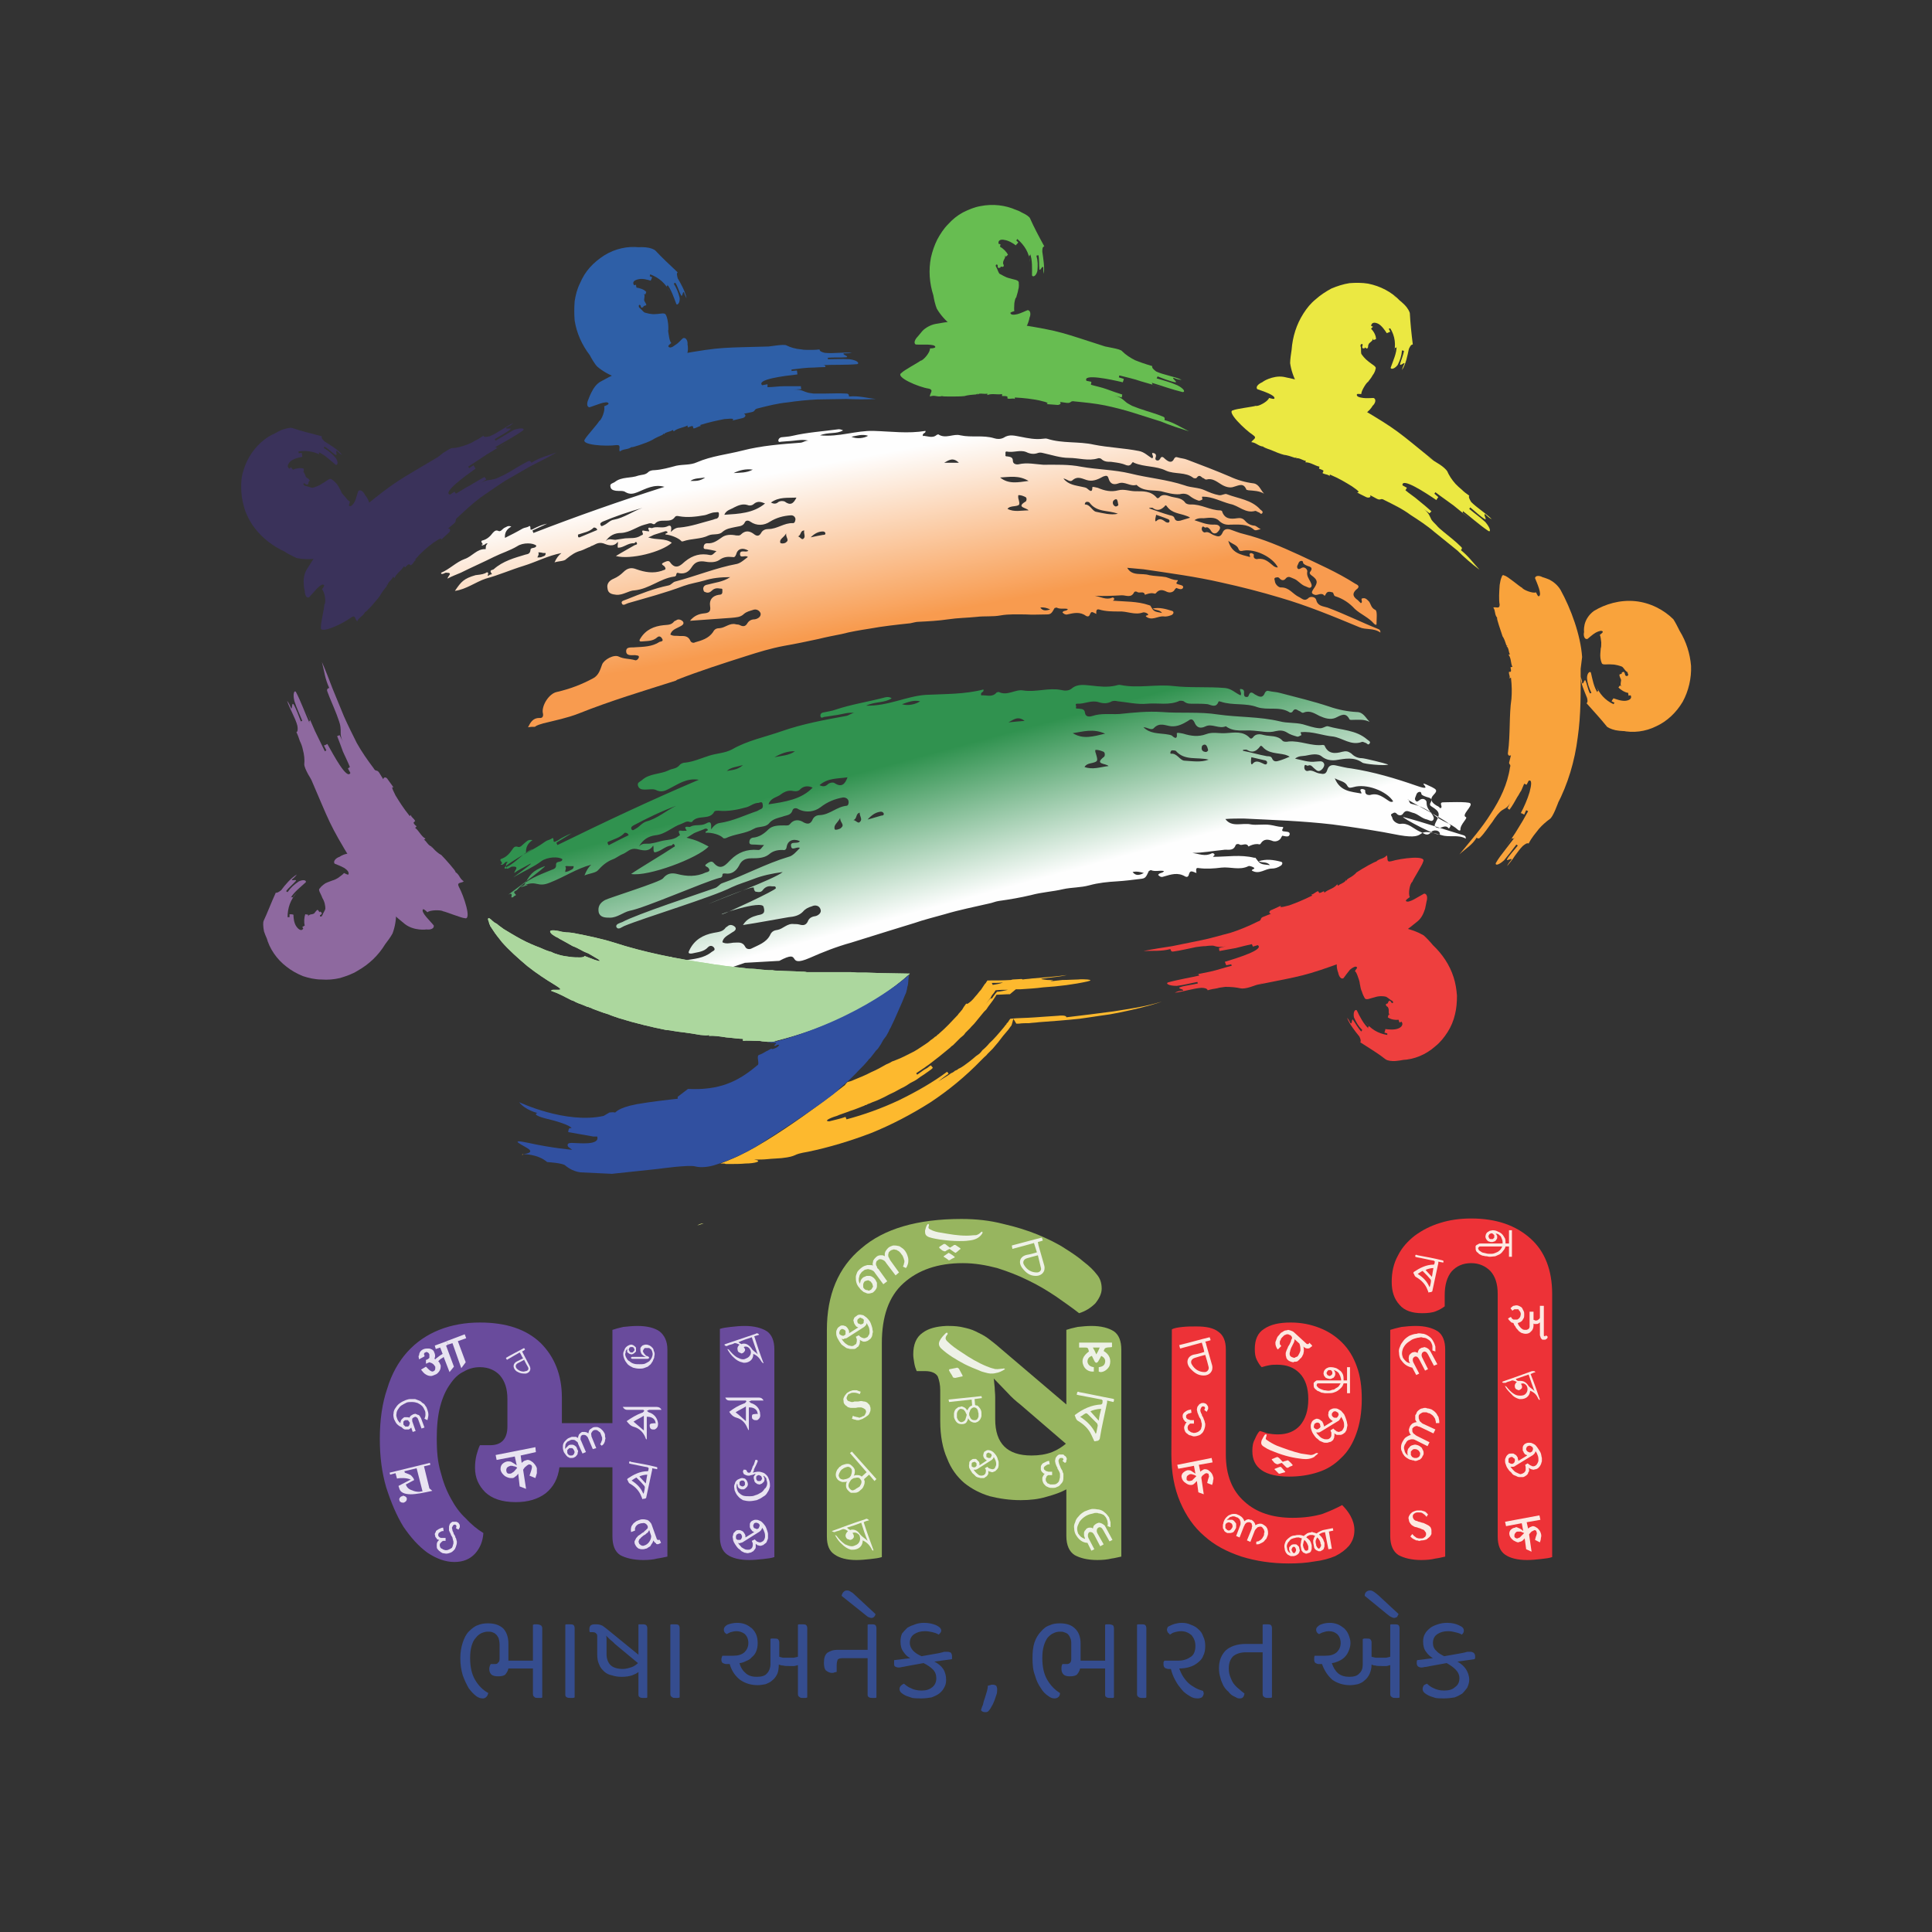 <?xml version="1.0" encoding="UTF-8"?>
<!DOCTYPE svg PUBLIC "-//W3C//DTD SVG 1.1//EN" "http://www.w3.org/Graphics/SVG/1.1/DTD/svg11.dtd">
<!-- Creator: CorelDRAW X7 -->
<svg xmlns="http://www.w3.org/2000/svg" xml:space="preserve" width="3.937in" height="3.937in" version="1.1" style="shape-rendering:geometricPrecision; text-rendering:geometricPrecision; image-rendering:optimizeQuality; fill-rule:evenodd; clip-rule:evenodd"
viewBox="0 0 3937 3937"
 xmlns:xlink="http://www.w3.org/1999/xlink">
 <rect x="0" y="0" width="3937" height="3937" fill="#333333" stroke="none"/>
 <defs>
  <style type="text/css">
   <![CDATA[
    .fil17 {fill:#FDE9E2}
    .fil18 {fill:#FDE9E2;fill-rule:nonzero}
    .fil8 {fill:#FDB92E;fill-rule:nonzero}
    .fil6 {fill:#F9A33C;fill-rule:nonzero}
    .fil13 {fill:#EE3F3E;fill-rule:nonzero}
    .fil2 {fill:#ED3237;fill-rule:nonzero}
    .fil20 {fill:#EEF1E7;fill-rule:nonzero}
    .fil19 {fill:#E8E3F1;fill-rule:nonzero}
    .fil12 {fill:#EBE842;fill-rule:nonzero}
    .fil5 {fill:#DFE67D;fill-rule:nonzero}
    .fil7 {fill:#ACD79E;fill-rule:nonzero}
    .fil1 {fill:#97B55F;fill-rule:nonzero}
    .fil14 {fill:#8E699F;fill-rule:nonzero}
    .fil11 {fill:#67BD51;fill-rule:nonzero}
    .fil0 {fill:#694B9C;fill-rule:nonzero}
    .fil10 {fill:#2E5FA7;fill-rule:nonzero}
    .fil15 {fill:#3A325A;fill-rule:nonzero}
    .fil9 {fill:#3150A0;fill-rule:nonzero}
    .fil3 {fill:#354D8F;fill-rule:nonzero}
    .fil16 {fill:url(#id0)}
    .fil4 {fill:url(#id1)}
   ]]>
  </style>
  <linearGradient id="id0" gradientUnits="userSpaceOnUse" x1="1798.65" y1="922.976" x2="1861.3" y2="1258.87">
   <stop offset="0" style="stop-opacity:1; stop-color:#FEFEFE"/>
   <stop offset="1" style="stop-opacity:1; stop-color:#F89B4F"/>
  </linearGradient>
  <linearGradient id="id1" gradientUnits="userSpaceOnUse" x1="2041.69" y1="1811.94" x2="1962.48" y2="1517.93">
   <stop offset="0" style="stop-opacity:1; stop-color:#FEFEFE"/>
   <stop offset="1" style="stop-opacity:1; stop-color:#30924F"/>
  </linearGradient>
 </defs>
 <g id="Layer_x0020_1">
  <g id="_752578288">
   <path class="fil0" d="M1248 2900l0 -190c6,-2 13,-4 22,-6 10,-1 19,-2 29,-2 20,0 35,4 45,11 10,8 16,20 16,37l0 422c-6,1 -13,3 -21,4 -7,2 -17,3 -28,3 -20,0 -36,-4 -47,-10 -11,-7 -16,-20 -16,-39l0 -140 -108 0c-3,23 -12,40 -28,53 -16,12 -36,18 -61,18 -28,0 -48,-7 -62,-20 -14,-14 -21,-30 -21,-50 0,-9 1,-18 3,-26 2,-7 4,-14 7,-20l21 0c23,0 35,-13 35,-38l0 -56c0,-21 -5,-36 -15,-48 -10,-11 -24,-17 -41,-17 -12,0 -23,3 -33,9 -11,5 -20,14 -28,26 -8,11 -15,26 -20,45 -5,19 -7,41 -7,66 0,26 2,48 8,68 5,20 12,38 21,54 8,15 18,29 30,40 11,12 23,22 36,30 -1,17 -7,31 -17,42 -10,11 -24,17 -42,17 -19,0 -37,-7 -55,-19 -18,-13 -34,-31 -49,-53 -14,-23 -25,-49 -35,-80 -9,-31 -13,-63 -13,-99 0,-39 5,-73 15,-102 9,-30 23,-55 41,-75 18,-20 40,-35 65,-45 25,-10 53,-15 83,-15 54,0 95,14 124,42 28,28 43,65 43,111l0 52 103 0z"/>
   <path id="1" class="fil0" d="M1578 3173c-6,2 -13,3 -23,4 -9,1 -19,2 -28,2 -20,0 -35,-4 -45,-11 -10,-7 -15,-19 -15,-37l0 -423c6,-2 13,-3 22,-4 9,-1 19,-2 28,-2 20,0 35,4 46,11 10,7 15,20 15,37l0 423z"/>
   <path id="2" class="fil1" d="M1797 3173c-6,2 -14,3 -23,4 -10,1 -19,2 -29,2 -19,0 -34,-4 -44,-11 -11,-7 -16,-19 -16,-37l0 -421c0,-71 23,-127 70,-166 46,-40 114,-60 204,-60 30,0 58,3 85,10 26,6 49,13 71,22 21,9 40,18 55,28 16,10 29,19 38,27 12,9 21,18 27,26 7,8 10,18 10,29 0,10 -5,20 -13,30 -9,9 -20,16 -33,20 -14,-11 -30,-22 -47,-34 -18,-12 -36,-23 -57,-33 -20,-10 -41,-18 -63,-25 -23,-6 -46,-10 -70,-10 -51,0 -91,14 -121,41 -30,27 -44,68 -44,122l0 436z"/>
   <path id="3" class="fil1" d="M1916 2833c0,-11 -2,-20 -5,-28 -4,-7 -13,-11 -26,-11l-17 0c-2,-5 -4,-10 -5,-17 -1,-6 -2,-12 -2,-17 0,-20 6,-35 19,-44 12,-9 28,-13 48,-14l6 0c11,0 21,1 29,3 9,2 17,4 25,8 8,4 17,8 25,14 8,6 17,13 26,21l134 114 0 -152c6,-2 13,-4 23,-6 9,-1 19,-2 28,-2 20,0 35,4 46,11 10,7 15,20 15,37l0 422c-6,1 -12,3 -20,4 -8,2 -18,3 -29,3 -20,0 -35,-4 -46,-10 -11,-7 -17,-20 -17,-39l0 -95c-11,6 -25,11 -40,15 -16,5 -34,7 -53,7 -22,0 -43,-3 -63,-8 -20,-6 -37,-15 -52,-27 -15,-13 -27,-29 -35,-50 -9,-20 -14,-46 -14,-76l0 -63zm112 59c0,50 25,74 74,74 15,0 29,-2 42,-7 12,-5 21,-11 28,-17l-93 -80c-9,-7 -18,-15 -26,-24 -9,-9 -18,-19 -28,-29 1,6 1,12 2,19 0,6 1,12 1,19l0 45z"/>
   <path id="4" class="fil2" d="M2945 3172c-5,1 -12,3 -20,4 -8,2 -17,3 -29,3 -19,0 -35,-4 -46,-10 -11,-7 -17,-20 -17,-39l0 -420c6,-2 14,-4 23,-6 9,-1 19,-2 29,-2 19,0 34,4 45,11 10,7 15,20 15,37l0 422zm-557 -463c5,-3 13,-4 22,-5 9,-1 18,-1 28,-1 20,0 35,3 45,11 10,7 15,19 15,36l0 214c0,42 13,74 38,96 24,22 57,33 98,33 24,0 44,-3 61,-8 16,-6 29,-12 40,-18 6,6 12,13 17,22 5,9 8,19 8,29 0,13 -4,23 -11,32 -7,8 -16,15 -28,21 -12,5 -26,9 -43,11 -16,3 -34,4 -52,4 -35,0 -67,-5 -96,-14 -30,-10 -55,-23 -76,-42 -21,-18 -37,-41 -49,-69 -12,-28 -18,-60 -18,-97l1 -255zm169 40c0,-19 6,-33 19,-41 13,-9 31,-13 54,-13 22,0 41,4 59,11 18,7 33,17 46,30 13,13 23,29 30,49 7,19 10,41 10,66 0,27 -4,51 -11,70 -7,20 -17,37 -31,50 -13,13 -28,23 -47,29 -18,6 -38,9 -59,9 -24,0 -43,-4 -56,-13 -13,-9 -19,-22 -19,-39 0,-9 1,-17 5,-24 3,-7 6,-13 10,-17 4,1 10,3 16,5 6,1 13,2 21,2 19,0 34,-6 45,-18 11,-13 17,-30 17,-54 0,-23 -6,-41 -18,-53 -12,-12 -27,-17 -45,-17 -6,0 -11,0 -16,1 -5,1 -10,2 -16,4 -4,-4 -7,-9 -10,-15 -3,-6 -4,-13 -4,-22z"/>
   <path id="5" class="fil2" d="M3163 3173c-6,2 -13,3 -23,4 -9,1 -19,2 -28,2 -20,0 -35,-4 -45,-11 -10,-7 -15,-19 -15,-37l0 -494c0,-21 -5,-36 -15,-47 -10,-10 -23,-16 -39,-16 -17,0 -30,6 -40,17 -9,11 -14,27 -14,48l0 23c-4,3 -10,7 -18,10 -7,3 -17,4 -28,4 -20,0 -36,-5 -46,-17 -11,-12 -16,-27 -16,-47 0,-20 4,-38 13,-54 8,-16 20,-29 34,-40 15,-11 32,-20 52,-26 19,-6 40,-9 63,-9 51,0 91,14 121,41 29,26 44,64 44,113l0 536z"/>
   <path class="fil3" d="M1086 3384l0 -73c1,0 2,-1 3,-1 1,0 3,0 4,0 4,0 7,1 9,2 2,1 3,4 3,6l0 141c-1,1 -2,1 -3,1 -2,0 -3,0 -4,0 -5,0 -8,0 -9,-2 -2,-1 -3,-3 -3,-7l0 -51 -50 0c-1,5 -3,8 -6,12 -3,3 -8,4 -15,4 -6,0 -11,-1 -14,-4 -3,-3 -4,-7 -4,-11 0,-3 1,-7 3,-10l9 0c3,0 5,-1 6,-3 2,-1 3,-4 3,-7l0 -30c0,-5 -1,-9 -2,-13 -2,-3 -3,-6 -6,-8 -2,-2 -4,-3 -7,-4 -3,-1 -6,-1 -9,-1 -4,0 -8,1 -13,3 -4,2 -8,5 -11,9 -4,4 -7,10 -9,17 -2,7 -3,15 -3,25 0,17 3,32 10,44 7,12 16,21 27,27 -1,4 -2,6 -4,8 -2,2 -4,3 -7,3 -4,0 -9,-1 -14,-5 -5,-4 -10,-9 -15,-16 -4,-7 -8,-15 -12,-26 -3,-10 -5,-22 -5,-35 0,-12 2,-23 5,-32 3,-9 7,-17 12,-22 6,-6 12,-11 18,-13 7,-3 14,-4 21,-4 13,0 23,3 31,10 7,7 11,18 11,31l0 35 50 0z"/>
   <path id="1" class="fil3" d="M1171 3459c-2,1 -3,1 -4,1 -2,0 -3,0 -4,0 -4,0 -7,0 -9,-2 -2,-1 -2,-3 -2,-6l0 -141c1,-1 2,-1 3,-1 1,0 3,0 4,0 4,0 7,0 9,1 2,1 3,4 3,7l0 141z"/>
   <path id="2" class="fil3" d="M1217 3335c0,-2 0,-5 -2,-6 -1,-2 -4,-3 -7,-3l-6 0c-1,-1 -1,-4 -1,-6 0,-4 1,-6 3,-8 3,-2 6,-2 10,-2l1 0c5,0 9,1 13,3 3,2 8,6 13,10l60 49 0 -61c0,-1 1,-1 2,-1 2,0 3,0 5,0 4,0 7,0 9,2 1,1 2,3 2,6l0 141c-1,1 -2,1 -3,1 -1,0 -2,0 -4,0 -4,0 -7,0 -9,-2 -2,-1 -2,-3 -2,-7l0 -44c-3,3 -8,5 -13,7 -6,2 -13,3 -21,3 -8,0 -14,-1 -20,-3 -6,-1 -12,-4 -16,-8 -4,-4 -8,-8 -10,-14 -3,-6 -4,-13 -4,-21l0 -36zm42 20c-4,-3 -7,-6 -11,-10 -4,-3 -8,-7 -13,-12 1,3 1,5 1,8 0,2 0,5 0,7l0 23c0,9 3,17 8,22 5,5 14,8 25,8 7,0 13,-2 19,-4 5,-2 9,-5 12,-8l-41 -34z"/>
   <path id="3" class="fil3" d="M1385 3459c-2,1 -3,1 -4,1 -1,0 -3,0 -4,0 -4,0 -6,0 -8,-2 -2,-1 -3,-3 -3,-6l0 -141c1,-1 2,-1 3,-1 1,0 3,0 4,0 4,0 7,0 9,1 2,1 3,4 3,7l0 141z"/>
   <path id="4" class="fil3" d="M1494 3374c10,0 17,-2 23,-7 5,-5 8,-11 8,-19 0,-8 -3,-14 -7,-18 -5,-4 -11,-6 -17,-6 -5,0 -8,1 -12,2 -3,1 -6,3 -8,4 -4,-2 -6,-5 -6,-9 0,-4 2,-7 7,-10 5,-2 12,-4 20,-4 6,0 12,1 17,3 5,2 9,5 13,8 4,4 7,8 9,13 2,5 3,11 3,17 0,7 -1,12 -3,17 -2,5 -5,9 -9,12 -3,4 -7,6 -12,8 -4,2 -9,4 -13,4 2,9 7,16 13,21 6,5 13,7 22,7 10,0 17,-2 21,-7 4,-4 7,-11 7,-18l0 -52c0,0 1,-1 2,-1 1,0 3,0 5,0 3,0 6,0 8,1 2,2 3,4 3,7l0 29c2,1 4,1 7,2 3,0 7,0 12,0 4,0 7,0 11,0 3,-1 6,-1 8,-2l0 -65c1,-1 2,-1 3,-1 1,0 3,0 4,0 4,0 7,0 9,1 2,1 3,4 3,7l0 141c-2,1 -3,1 -4,1 -1,0 -3,0 -4,0 -4,0 -6,0 -8,-2 -2,-1 -3,-3 -3,-6l0 -59c-2,1 -4,1 -7,2 -3,0 -7,0 -11,0 -5,0 -9,0 -12,-1 -4,0 -6,-1 -9,-2 0,8 -1,14 -3,19 -3,6 -6,10 -10,13 -4,4 -9,6 -14,8 -5,1 -11,2 -16,2 -14,0 -26,-4 -36,-11 -10,-8 -17,-18 -21,-32l-7 0c-2,0 -5,-1 -7,-2 -2,-1 -3,-4 -3,-7 0,-3 1,-6 2,-8l22 0z"/>
   <path id="5" class="fil3" d="M1786 3459c-1,1 -2,1 -3,1 -2,0 -3,0 -4,0 -4,0 -7,0 -9,-2 -2,-1 -2,-3 -2,-6l0 -73 -52 0c-4,0 -7,1 -9,3 -1,3 -2,6 -2,11l0 14c-2,0 -3,1 -5,1 -1,1 -3,1 -5,1 -4,0 -8,-2 -12,-5 -3,-3 -4,-9 -4,-16 0,-9 2,-16 7,-20 6,-4 12,-6 20,-6l62 0 0 -51c1,-1 2,-1 3,-1 1,0 2,0 4,0 3,0 6,0 8,1 2,1 3,4 3,7l0 141z"/>
   <path id="6" class="fil3" d="M1726 3241c3,0 6,1 8,3 3,1 6,4 9,7l41 38c0,2 -1,4 -3,6 -1,1 -3,2 -5,2 -2,0 -5,-1 -7,-2 -2,-1 -5,-4 -9,-7l-45 -36c1,-4 2,-6 4,-8 2,-2 4,-3 7,-3z"/>
   <path id="7" class="fil3" d="M1885 3324c-9,0 -16,2 -22,6 -6,4 -9,10 -9,18 0,6 3,12 7,16 5,5 10,8 17,11l34 -6c5,-1 9,-2 12,-3 3,0 5,0 7,0 3,0 5,1 7,2 1,2 2,4 2,7 0,1 0,3 0,4 0,1 0,1 0,2l-36 5c8,4 14,9 18,15 4,6 6,14 6,22 0,6 -1,11 -4,16 -2,4 -5,8 -10,12 -4,3 -10,6 -16,8 -6,1 -13,2 -20,2 -7,0 -13,0 -19,-1 -5,-2 -10,-3 -14,-5 -4,-2 -7,-4 -9,-6 -2,-2 -3,-5 -3,-7 0,-3 1,-5 3,-7 2,-2 4,-3 6,-4 4,3 8,7 14,9 5,3 13,5 22,5 9,0 16,-2 22,-7 5,-4 8,-10 8,-18 0,-7 -2,-13 -7,-18 -5,-5 -11,-9 -19,-13l-33 6c-5,1 -9,2 -11,2 -3,1 -6,1 -7,1 -3,0 -5,-1 -7,-2 -2,-1 -2,-4 -2,-7 0,-2 0,-5 0,-6l33 -4c-6,-3 -10,-7 -14,-13 -4,-5 -6,-12 -6,-21 0,-6 1,-11 3,-16 3,-4 7,-8 11,-12 5,-3 10,-5 16,-7 5,-2 12,-3 18,-3 10,0 18,2 25,5 6,3 10,6 10,11 0,3 -2,5 -5,8 -5,-3 -9,-4 -13,-5 -5,-1 -9,-2 -15,-2z"/>
   <path id="8" class="fil3" d="M2018 3482c-2,3 -3,4 -4,5 -2,2 -4,2 -6,2 -4,0 -7,-1 -9,-4 1,-3 2,-7 4,-11 1,-5 2,-9 4,-14 1,-4 3,-9 4,-13 1,-4 2,-8 2,-12 2,0 3,-1 5,-1 1,-1 3,-1 5,-1 3,0 5,1 7,2 1,2 2,4 2,7 0,3 0,7 -1,10 -1,4 -3,8 -4,12 -2,4 -3,8 -5,11 -2,3 -3,6 -4,7z"/>
   <path id="9" class="fil3" d="M2252 3384l0 -73c0,0 1,-1 3,-1 1,0 2,0 4,0 4,0 7,1 9,2 1,1 2,4 2,6l0 141c-1,1 -2,1 -3,1 -1,0 -2,0 -4,0 -4,0 -7,0 -9,-2 -2,-1 -2,-3 -2,-7l0 -51 -51 0c-1,5 -3,8 -6,12 -3,3 -8,4 -15,4 -6,0 -10,-1 -13,-4 -3,-3 -4,-7 -4,-11 0,-3 0,-7 2,-10l9 0c3,0 5,-1 7,-3 1,-1 2,-4 2,-7l0 -30c0,-5 0,-9 -2,-13 -1,-3 -3,-6 -5,-8 -2,-2 -5,-3 -8,-4 -2,-1 -5,-1 -8,-1 -5,0 -9,1 -13,3 -5,2 -8,5 -12,9 -3,4 -6,10 -8,17 -2,7 -3,15 -3,25 0,17 3,32 10,44 7,12 16,21 26,27 0,4 -1,6 -3,8 -2,2 -5,3 -8,3 -4,0 -8,-1 -13,-5 -6,-4 -11,-9 -15,-16 -5,-7 -9,-15 -12,-26 -4,-10 -5,-22 -5,-35 0,-12 1,-23 4,-32 3,-9 8,-17 13,-22 5,-6 11,-11 18,-13 6,-3 13,-4 21,-4 12,0 23,3 30,10 8,7 12,18 12,31l0 35 50 0z"/>
   <path id="10" class="fil3" d="M2336 3459c-1,1 -3,1 -4,1 -1,0 -2,0 -3,0 -4,0 -7,0 -9,-2 -2,-1 -3,-3 -3,-6l0 -141c1,-1 2,-1 4,-1 1,0 2,0 4,0 3,0 6,0 8,1 2,1 3,4 3,7l0 141z"/>
   <path id="11" class="fil3" d="M2441 3461c-6,0 -11,-1 -17,-5 -5,-3 -11,-7 -15,-12 -5,-6 -10,-12 -14,-20 -4,-7 -7,-15 -9,-23l-5 0c-2,0 -5,-1 -7,-2 -2,-2 -3,-4 -3,-7 0,-2 0,-4 0,-5 1,-1 1,-2 2,-3l29 0c10,0 18,-3 25,-8 6,-4 9,-12 9,-22 0,-9 -3,-16 -8,-22 -6,-5 -13,-8 -21,-8 -5,0 -9,1 -13,2 -4,1 -7,3 -10,5 -1,-1 -2,-3 -4,-4 -1,-2 -2,-4 -2,-6 0,-2 1,-4 2,-6 2,-1 4,-2 6,-3 2,-1 5,-2 8,-3 4,-1 9,-2 14,-2 7,0 13,1 19,4 6,2 11,5 15,9 5,4 8,9 10,15 3,6 4,12 4,19 0,8 -1,14 -4,20 -2,6 -6,10 -11,14 -5,4 -10,7 -17,9 -6,2 -14,3 -21,3 2,5 4,10 7,15 3,5 7,10 11,14 4,4 9,7 14,10 5,3 11,5 17,7 0,0 0,1 0,2 0,0 1,1 1,2 0,4 -2,7 -4,9 -2,1 -5,2 -8,2z"/>
   <path id="12" class="fil3" d="M2592 3459c-2,1 -5,1 -7,1 -4,0 -7,0 -9,-2 -2,-1 -3,-3 -3,-6l0 -85 -34 0c-11,0 -20,3 -26,8 -6,6 -9,14 -9,25 0,6 1,12 3,17 2,5 4,10 7,14 3,4 7,8 11,11 3,3 7,6 11,9 -1,7 -4,10 -9,10 -3,0 -5,0 -8,-2 -2,-1 -4,-2 -6,-3 -4,-2 -7,-5 -10,-9 -4,-3 -7,-7 -10,-12 -2,-5 -5,-10 -6,-16 -2,-6 -3,-12 -3,-20 0,-15 5,-27 14,-36 9,-8 23,-13 40,-13l35 0 0 -39c1,-1 2,-1 4,-1 1,0 2,0 4,0 3,0 6,0 8,1 2,1 3,4 3,7l0 141z"/>
   <path id="13" class="fil3" d="M2792 3241c3,0 5,1 8,3 2,1 5,4 9,7l41 38c-1,2 -2,4 -3,6 -2,1 -4,2 -6,2 -2,0 -4,-1 -6,-2 -3,-1 -6,-4 -10,-7l-44 -36c0,-4 1,-6 3,-8 2,-2 5,-3 8,-3zm-91 133c10,0 17,-2 23,-7 5,-5 8,-11 8,-19 0,-8 -3,-14 -7,-18 -5,-4 -10,-6 -17,-6 -4,0 -8,1 -11,2 -4,1 -7,3 -9,4 -4,-2 -6,-5 -6,-9 0,-4 3,-7 8,-10 5,-2 11,-4 20,-4 5,0 11,1 16,3 5,2 9,5 13,8 4,4 7,8 9,13 2,5 4,11 4,17 0,7 -2,12 -4,17 -2,5 -5,9 -8,12 -4,4 -8,6 -12,8 -5,2 -10,4 -14,4 3,9 7,16 13,21 6,5 14,7 23,7 9,0 16,-2 20,-7 5,-4 7,-11 7,-18l0 -52c1,0 2,-1 3,-1 1,0 2,0 4,0 3,0 6,0 8,1 2,2 3,4 3,7l0 29c2,1 5,1 8,2 3,0 7,0 12,0 3,0 6,0 10,0 3,-1 6,-1 8,-2l0 -65c1,-1 2,-1 3,-1 2,0 3,0 4,0 4,0 7,0 9,1 2,1 3,4 3,7l0 141c-1,1 -3,1 -4,1 -1,0 -2,0 -3,0 -4,0 -7,0 -9,-2 -2,-1 -3,-3 -3,-6l0 -59c-2,1 -4,1 -7,2 -3,0 -7,0 -11,0 -5,0 -9,0 -12,-1 -3,0 -6,-1 -8,-2 0,8 -2,14 -4,19 -3,6 -6,10 -10,13 -4,4 -8,6 -14,8 -5,1 -10,2 -16,2 -14,0 -26,-4 -36,-11 -9,-8 -16,-18 -21,-32l-7 0c-2,0 -4,-1 -6,-2 -2,-1 -3,-4 -3,-7 0,-3 0,-6 1,-8l22 0z"/>
   <path id="14" class="fil3" d="M2951 3324c-9,0 -16,2 -22,6 -6,4 -9,10 -9,18 0,6 2,12 7,16 4,5 10,8 16,11l34 -6c6,-1 10,-2 13,-3 2,0 5,0 7,0 2,0 4,1 6,2 2,2 3,4 3,7 0,1 0,3 0,4 -1,1 -1,1 -1,2l-35 5c7,4 13,9 17,15 4,6 7,14 7,22 0,6 -2,11 -4,16 -3,4 -6,8 -10,12 -5,3 -10,6 -16,8 -7,1 -13,2 -21,2 -7,0 -13,0 -18,-1 -6,-2 -10,-3 -14,-5 -4,-2 -7,-4 -9,-6 -2,-2 -3,-5 -3,-7 0,-3 1,-5 2,-7 2,-2 4,-3 7,-4 3,3 8,7 13,9 6,3 13,5 22,5 9,0 17,-2 22,-7 6,-4 9,-10 9,-18 0,-7 -3,-13 -8,-18 -5,-5 -11,-9 -18,-13l-33 6c-5,1 -9,2 -12,2 -3,1 -5,1 -7,1 -2,0 -5,-1 -6,-2 -2,-1 -3,-4 -3,-7 0,-2 0,-5 1,-6l32 -4c-5,-3 -10,-7 -14,-13 -4,-5 -6,-12 -6,-21 0,-6 1,-11 4,-16 2,-4 6,-8 11,-12 4,-3 9,-5 15,-7 6,-2 12,-3 19,-3 10,0 18,2 24,5 7,3 10,6 10,11 0,3 -1,5 -4,8 -5,-3 -10,-4 -14,-5 -4,-1 -9,-2 -14,-2z"/>
   <g>
    <path class="fil4" d="M2462 1529c-1,-4 -2,-9 -5,-11 -3,-2 -8,1 -8,4 -1,4 0,9 6,10 3,1 5,0 7,-3zm-981 42c11,-2 22,-2 33,-12 -13,4 -24,4 -33,12zm850 208c-7,-2 -15,-4 -23,-2 7,9 15,6 23,2zm-1162 -14c-4,0 -7,0 -10,0 -2,0 -7,-1 -7,1 3,4 -1,7 0,11 3,-1 6,-1 9,-3 3,-2 8,-2 8,-9zm886 -293c10,-1 20,-2 33,-3 -14,-11 -23,-2 -33,3zm-316 199c6,1 10,9 14,3 5,-5 -2,-12 -1,-18 -9,2 -5,13 -13,15zm29 -1c12,-3 20,-6 28,-8 3,0 5,-1 5,-3 0,-3 -3,-5 -6,-5 -10,1 -18,6 -27,16zm-56 -3c-5,10 -14,14 -11,23 1,2 10,0 13,-3 8,-7 -2,-10 -2,-20zm126 -232c12,4 29,0 37,-6 -14,-3 -25,2 -37,6zm-218 96c-15,-1 -29,5 -42,12 14,-3 29,-3 42,-12zm930 12c-2,13 0,16 2,14 7,-9 15,-4 22,-1 3,2 7,3 8,-1 1,-4 -3,-6 -6,-6 -8,-2 -17,-4 -26,-6zm-1269 159c-2,-6 -8,-5 -8,-5 -9,10 -22,13 -33,18 -3,1 -2,3 -1,5 0,2 2,3 4,1 12,-6 25,-13 38,-19zm1182 -154c-23,-6 -49,3 -67,-18 -2,-1 -6,-1 -8,-1 -3,1 -4,7 -2,7 12,-2 18,13 27,14 17,1 34,4 50,-2zm-736 36c-20,3 -40,1 -57,16 8,4 13,2 17,-2 5,-4 12,-4 14,-2 14,9 21,2 26,-12zm-349 58c-30,11 -59,25 -87,40 -4,2 -6,5 -4,8 2,4 6,0 8,-1 8,-4 13,-12 22,-15 23,-6 40,-22 61,-32zm808 -148c21,13 41,7 66,1 -25,-11 -45,-4 -66,-1zm24 69c17,6 32,0 49,-2 -6,-6 -30,-3 -9,-19 2,-2 2,-8 -1,-10 -5,-2 -10,-4 -16,-4 -2,0 -1,5 0,7 5,17 5,17 -13,21 -3,1 -7,2 -10,7zm323 -35l0 2c16,3 32,8 49,11 4,0 8,0 10,4 3,8 9,7 15,5 7,-2 14,-5 21,-8 -3,-2 -6,-3 -9,-4 -16,-4 -34,-2 -46,-16 -3,-3 -4,-3 -6,0 -7,9 -15,13 -26,6 -2,-1 -5,0 -8,0zm-877 77c-7,-3 -16,-5 -25,3 -3,4 -9,5 -14,4 -12,-3 -21,3 -29,9 -7,4 -18,6 -22,18 34,-5 67,-10 90,-34zm1183 28c-13,-21 -55,-37 -81,-29 -5,1 -9,3 -12,-2 -5,-10 -15,-10 -26,-16 11,27 33,27 54,31 2,-2 -5,-7 0,-9 4,-1 9,2 8,3 -1,10 8,9 10,9 16,-5 27,5 38,12 3,2 6,3 9,1zm-1390 57c6,-8 11,-12 18,-13 27,-4 51,-16 75,-24 3,-1 5,-3 8,-4 5,-2 5,-6 4,-11 -1,-5 -5,-3 -8,-2 -10,0 -17,7 -25,9 -18,5 -38,9 -57,7 -4,0 -8,0 -9,3 -10,17 -34,4 -45,20l-4 0c-7,-3 -12,2 -18,4 -18,6 -32,21 -52,23 -15,2 -26,9 -34,23 7,-8 15,-5 23,-6 7,-1 15,-3 22,-5 11,-3 24,-2 34,-9 1,-2 6,-2 4,-5 -5,-10 2,-7 6,-7 8,0 9,0 8,-1 -8,-11 5,-6 7,-7 10,-6 22,-1 33,-7 10,-6 11,0 10,12zm-142 346c4,-12 9,-22 23,-23 8,0 10,-6 7,-13 -5,-16 10,-45 27,-50 28,-9 -82,102 -57,86 12,-8 15,-21 18,-33 2,-11 24,-26 35,-22 12,5 25,3 37,5 4,1 9,-3 9,-7 0,-5 -5,-4 -9,-4 -8,0 -20,3 -21,-7 -2,-11 11,-9 19,-11 19,-3 39,-4 55,-17 2,-2 9,-3 5,-9 -4,-5 -9,-4 -12,-1 -9,10 -21,10 -33,13 -9,1 -7,-3 -5,-7 10,-21 28,-31 49,-35 10,-2 19,-2 25,-11l3 -2c6,-6 13,-2 16,1 4,5 -2,9 -6,11 -8,6 -18,9 -20,20 7,4 15,2 22,1 10,0 19,-3 25,9 2,4 8,5 12,3 14,-7 30,-12 38,-27 3,-7 7,-10 15,-11 12,-2 20,-14 34,-12 4,0 7,0 11,1 7,2 13,2 17,-6 2,-6 7,-10 15,-11 6,-1 14,-7 11,-14 -2,-7 -10,-10 -18,-6 -7,2 -13,5 -18,11 -8,8 -18,10 -29,11 -30,5 -60,11 -93,16 8,-13 19,-17 30,-20 11,-2 16,-4 12,-17 -3,-15 -99,18 -84,15 8,-2 109,-49 109,-53 0,-6 -6,-3 -9,-4 -7,-1 -13,2 -17,7 -4,6 -9,5 -15,4 -2,0 -4,-5 -4,-8 0,-6 -97,35 -92,33 16,-7 135,-51 151,-65 -22,3 -41,7 -59,14 -15,6 -30,10 -45,17 -39,20 -178,62 -219,79 -5,2 -12,9 -16,2 -2,-6 7,-8 12,-10 29,-16 157,-58 188,-69 7,-2 10,-8 15,-10 46,-16 89,-40 136,-54 9,-2 16,-11 23,-18 -6,-4 -17,7 -18,-4 -2,-11 14,-3 18,-10 -14,-6 -25,-1 -27,12 -1,6 -4,7 -9,6 -10,0 -19,2 -27,9 -10,8 -24,8 -36,8 -12,0 -20,4 -25,15 -6,11 -15,18 -28,16 -3,0 -6,-1 -6,4 0,3 -3,5 -6,5 -31,8 -151,61 -183,67 -13,3 -25,14 -40,14 -9,0 -20,0 -23,-11 -2,-11 2,-19 13,-25 7,-4 113,-37 118,-44 8,-10 17,-12 29,-9 19,5 39,6 58,-3 3,-1 12,-2 5,-10 -2,-2 -9,-3 -4,-7 4,-3 11,-8 15,-3 15,18 26,3 35,-6 15,-15 33,-22 55,-20 6,1 8,-5 13,-10 -9,0 -15,-1 -22,-1 -4,0 -8,0 -8,-5 0,-4 2,-8 7,-9 13,-1 23,-8 32,-17 8,-8 21,-8 32,-8 5,0 9,1 12,-3 8,-10 19,-9 28,-3 8,4 13,3 17,-4 3,-8 9,-11 16,-11 20,-1 34,-17 54,-19 4,0 5,-7 4,-10 -1,-4 -5,-7 -11,-7 -17,3 -32,9 -46,20 -12,9 -29,12 -45,4 -4,-3 -10,-3 -12,2 -3,11 -13,10 -20,13 -10,3 -21,5 -28,14 -8,9 -21,5 -31,11 -17,10 -38,10 -57,19 -2,0 -3,1 -5,0 -6,-7 -24,-12 -36,-11 -2,-4 6,-3 4,-7 -2,-2 -5,-2 -8,0 -7,3 -14,5 -20,8 -5,3 -9,6 -15,9 20,5 28,9 45,18 -22,24 -124,62 -158,56 14,-10 71,-44 84,-53 2,-2 6,-2 5,-5 -3,-7 -5,0 -7,0 -13,1 -22,13 -35,14l1 0c-4,-3 -1,-8 -3,-14 -9,15 -24,9 -34,7 -13,-2 -18,6 -27,10l0 0c-8,3 -15,9 -21,11 -13,5 -22,13 -31,23 -5,5 -18,6 -27,10 4,-10 8,-17 14,-22 -30,8 -55,25 -83,36 -28,12 -26,-5 -54,6 -24,10 25,-5 0,0 12,-22 16,-29 42,-39 8,-2 -81,63 -74,58 2,-1 9,-5 6,5 -1,1 3,1 4,0 1,-3 7,-3 5,-5 -8,-7 1,-7 3,-10 19,-21 45,-30 69,-40 5,-2 11,-3 10,-11 0,-9 12,-3 13,-11 -7,-6 -31,-5 -43,4 -16,12 -35,20 -52,30 -23,15 50,-36 26,-23 -10,6 -20,10 -29,17 0,-5 12,-14 -4,-13 -4,0 -7,5 -12,4l0 -3c19,-9 32,-27 51,-36 16,-7 -72,40 -52,39 2,0 -3,-10 4,-13 -5,-2 -6,1 -8,3 -2,1 -4,4 -7,1 9,-2 -6,-8 2,-11 9,-3 16,-10 22,-19 2,-3 5,-8 12,-5 5,1 9,-5 13,-8 4,-3 7,-8 16,-6 -10,7 -14,15 -13,27 13,-8 27,-15 39,-24 4,-3 8,-3 13,-6 2,-2 4,-2 4,4 0,5 5,1 8,0 9,-6 19,-11 29,-15 -10,6 -21,13 -31,19 0,2 1,3 2,5 94,-46 189,-91 288,-133 -25,-4 -42,9 -60,18 -9,5 -17,8 -27,3 -6,-3 -15,-1 -23,-1 -6,0 -12,-1 -14,-8 -2,-7 5,-8 9,-12 15,-13 36,-11 53,-19 7,-4 16,-3 22,-10 3,-4 8,-6 13,-6 17,-2 32,-9 48,-14 15,-5 32,-5 47,-13 31,-18 67,-25 101,-37 43,-15 87,-23 131,-31 6,-1 11,-6 17,-6 -12,-2 -23,2 -35,4 -9,1 -18,3 -27,4 -2,1 -6,3 -7,-1 -1,-4 1,-7 5,-8 9,-2 18,-3 26,-6 33,-11 67,-16 101,-25 4,-1 9,-1 13,2 -15,10 -33,6 -52,15 45,1 81,-19 121,-22 40,-2 80,-1 118,-11 2,7 -8,4 -4,13 -1,-2 -1,-1 0,-1 10,-1 22,5 31,-6l4 -1c18,9 34,-6 50,-3 26,4 52,-6 77,-1 8,2 16,2 22,-3 12,-10 26,-7 39,-6 17,2 34,4 51,0 3,-1 7,-2 10,-1 35,7 72,-2 107,2 35,4 70,1 105,4 13,1 21,10 32,15 3,-5 -2,-8 -1,-13 6,0 9,2 8,9 0,3 0,6 3,7 4,1 6,0 7,-4 3,-8 8,-4 12,-1 9,5 16,9 21,-4 2,-3 5,-4 7,-3 8,2 16,2 23,4 34,9 68,17 101,28 17,6 37,10 56,11 13,0 18,12 26,20 -12,-6 -25,-4 -37,-4 -1,0 -3,0 -4,-1 -8,-16 -18,-8 -29,-3 -10,4 -21,1 -32,-4 -10,-5 -20,-12 -32,-7 -4,2 -6,-2 -9,-3 -4,-1 -9,-8 -14,1 -1,2 -5,3 -7,1 -20,-12 -44,-3 -65,-10 -24,-9 -50,-3 -74,-11 -2,0 -4,-2 -5,0 -5,13 -14,7 -22,5 -9,-1 -18,-1 -27,-1 -8,0 -15,1 -22,-5 -2,-1 -6,-1 -8,-1 -21,10 -44,4 -66,6 -20,2 -41,-3 -61,-5 -4,-1 -7,-1 -11,0 -9,5 -17,5 -27,2 -15,-5 -29,4 -44,3 -5,0 -2,4 -2,6 -2,5 2,4 4,4 7,1 13,0 14,9 1,8 9,8 15,6 18,-6 37,-3 55,-4 29,-3 58,-6 87,-4 38,3 76,-1 114,5 42,6 84,4 126,14 15,4 31,2 47,6 11,3 21,7 33,8 8,1 13,-5 18,-4 27,8 57,7 80,27 2,2 8,4 5,8 -3,5 -6,-1 -8,-1 -3,-1 -6,-3 -8,-2 -22,8 -39,-8 -58,-11 -22,-2 -43,-11 -65,-9 -2,0 -2,0 -1,3l1 3c-3,1 -6,4 -9,3 -7,-2 -14,-4 -20,-8 -8,-5 -15,-5 -24,-3 -14,4 -29,0 -44,-1 -19,-2 -40,4 -57,-9 -14,6 -28,-6 -41,0 -12,6 -19,2 -23,-8 -4,-8 -8,-7 -13,-3 -10,6 -21,12 -34,11 -12,-1 -24,-9 -36,4 -5,5 -13,-2 -21,-2 13,13 30,12 45,14 5,1 9,1 13,3 1,1 12,12 10,-4 -1,-3 8,-1 13,0 16,5 31,7 47,1 13,-5 26,-1 40,-2 17,-1 35,-5 49,10 2,2 4,1 6,-1 6,-9 16,-7 23,-5 12,3 27,0 37,11 2,3 9,3 13,2 24,-2 46,10 70,7l3 1c7,18 22,17 36,13 8,-2 12,-1 18,3 6,6 13,10 22,10 5,0 46,10 54,13 -7,3 -50,-1 -53,-4 -17,-12 -35,-8 -54,-5 -9,1 -19,0 -28,-7 -9,-8 -23,-4 -34,-2 -6,1 -14,0 -21,6 15,3 28,8 42,6 6,0 14,-3 17,4 2,4 -2,11 -7,14 -6,4 -10,-2 -15,-6 -2,-2 -5,-6 -10,-4 -3,2 -7,-5 -8,2 -1,6 3,10 7,9 9,-3 16,4 23,5 10,2 14,2 17,-8 3,-9 10,-10 18,-8 10,2 20,5 31,6 45,7 89,20 132,35 45,16 -11,-18 32,3 7,4 13,6 4,15 -9,9 -6,16 6,23 3,1 5,3 7,5 7,-2 -4,-11 5,-12 6,0 52,-2 56,2 6,5 -19,24 -9,28 5,2 -12,15 -11,26 0,2 -3,2 -5,0 -14,-13 -33,-17 -47,-29 -14,-12 -30,-20 -48,-24 -5,-1 -4,-8 -7,-9 -6,0 89,47 87,54 -1,2 -3,6 -4,5 -7,-9 -15,1 -22,-1 -10,-2 -6,-7 -4,-12 9,-16 8,-21 -8,-31 -4,-2 -5,-5 -3,-8 5,-9 -1,-10 -8,-12 -3,-1 -6,-2 -9,-4 -3,-1 0,-8 -7,-6 -5,2 -5,7 -7,11 -1,2 -1,5 1,7 3,3 5,0 7,-1 8,-7 16,0 15,5 0,10 6,16 11,23 2,3 5,8 3,11 -3,6 -9,1 -13,0 -11,-2 -19,-12 -30,-14 -7,-2 -13,-7 -19,2 -3,5 -10,4 -13,0 -4,-4 -7,-1 -9,0 -5,2 -1,5 0,8 1,8 11,13 16,13 17,-3 27,10 41,16 8,3 14,11 23,0 4,-4 15,-4 17,3 6,14 -84,-35 -74,-33 42,11 82,25 122,37 3,1 5,2 5,7 -16,-9 -33,-2 -49,-7 -62,-19 -22,11 -86,0 -45,-9 -91,-16 -137,-22 -60,-7 -120,-9 -181,-12 -12,0 -25,0 -37,1 13,18 35,7 52,11 11,2 26,-1 39,1 8,1 16,4 24,4 8,0 -4,7 3,9 5,1 14,0 13,6 -1,7 -9,4 -15,3l-2 3c-2,6 -10,10 -17,8 -10,-4 -19,-5 -25,5 -2,3 -4,1 -7,1 -7,0 -12,2 -18,5 -4,-9 -13,-1 -18,-4 -3,-2 -7,-1 -8,1 -5,14 -17,8 -26,10 -21,2 -41,6 -62,6 13,2 26,8 39,1 2,-1 4,0 5,1 3,3 -2,4 -2,6 28,0 56,-5 84,2 1,0 2,-1 3,1 9,12 9,12 29,14 -7,-8 -16,-4 -23,-8 15,-5 30,-3 45,1 5,1 3,6 0,8 -6,4 -12,6 -19,6 -13,0 -25,13 -40,4 -1,-3 8,-3 4,-6 -3,-2 -9,-4 -11,-3 -18,9 -37,1 -55,3 -16,2 -31,3 -46,1 -8,-2 -5,6 -5,10 -12,-5 -13,-5 -16,5 -2,4 -5,3 -7,2 -15,-9 -29,-4 -43,0 -5,2 -8,1 -12,-3 2,-5 9,-3 12,-8 -9,-2 -18,2 -27,-2l-4 2c-6,13 -7,15 -17,16 -16,2 -32,4 -48,5 -18,1 -38,3 -56,8 -18,5 -36,4 -54,8 -21,5 -43,6 -65,12 -21,5 -44,9 -66,12 -7,1 -13,4 -19,5 -30,7 -61,13 -91,22 -21,6 -42,11 -62,18 -17,5 -35,11 -52,16 -26,8 -51,16 -77,24 -29,8 -57,19 -84,31 -51,22 -13,-20 -62,6l-70 4 -41 14c-72,31 11,-18 -58,18 -25,13 -52,20 -79,30 -6,2 -13,4 -18,9 -5,1 -10,2 -15,3z"/>
    <polygon class="fil5" points="1596,2163 1598,2161 1596,2162 "/>
    <path class="fil5" d="M1421 2497c5,-1 9,-3 13,-4 -6,0 -9,2 -13,4z"/>
    <path class="fil6" d="M3179 1625l-6 15c22,-42 36,-89 42,-137 7,-48 6,-95 6,-140 1,-6 2,-18 3,-24 -3,-45 -23,-99 -44,-137 -6,-10 -15,-17 -23,-21 -7,-3 -14,-5 -14,-5 -5,-3 -14,-4 -15,2 4,10 15,34 8,37 -2,1 -4,-4 -6,-8 -6,3 -26,-5 -28,-9 -6,-3 -30,-24 -36,-25 -3,-2 -5,-1 -6,3 -2,4 -3,10 -4,16 -1,14 -2,31 0,40 0,10 -8,4 -13,6 5,7 2,14 8,21 -2,1 7,25 11,38 0,0 3,3 7,16 1,4 3,3 5,3 -2,0 -2,0 -4,1 5,3 4,13 7,16 -2,1 -2,1 -3,1 6,8 4,17 8,25 -2,0 -2,0 -4,1 1,4 2,8 0,9l-3 0c-1,5 4,12 0,13 2,0 2,0 4,-1 2,17 2,30 1,43 -5,33 -2,73 -7,109 -1,4 1,9 6,6 -1,4 -2,8 -3,12 -3,8 4,5 1,13 -5,34 -20,65 -39,94 -18,29 -41,55 -64,83 13,-12 26,-19 35,-34 1,1 4,3 7,0 10,-10 17,-22 25,-32 7,-11 14,-20 20,-24 4,-3 11,-4 17,-16l-6 12c1,1 4,3 4,3 6,-8 11,-17 16,-26 3,-4 5,-9 8,-13 2,-5 4,-9 6,-14 0,0 4,2 5,2l4 -8c7,-3 6,8 2,23 -4,14 -12,32 -18,43 2,0 5,2 7,3l4 -9 4 2c-7,13 -14,25 -21,36 -7,12 -15,23 -24,35 3,-4 9,-12 12,-16 1,1 3,2 6,-2 -6,8 -13,17 -20,26 -7,9 -14,18 -19,27 -1,5 6,4 17,-6 10,-12 16,-20 25,-32l3 2c-6,8 -17,19 -22,28 -2,5 11,-4 9,1 -3,4 -7,8 -9,13 5,-6 11,-13 16,-21 5,-7 11,-15 16,-20 5,-4 9,-7 12,-5 6,-12 14,-21 21,-30 7,-8 14,-14 22,-20 6,-3 16,-29 21,-44z"/>
    <path class="fil6" d="M3321 1490c-5,0 -11,0 -16,-1 23,5 48,2 70,-9 22,-10 41,-28 54,-50 12,-22 18,-48 17,-73 -2,-25 -10,-50 -23,-71 -3,-6 -9,-18 -13,-24 -19,-19 -47,-34 -78,-37 -31,-3 -61,6 -84,20 -11,8 -17,19 -19,28 -2,9 -1,15 -1,15 -2,7 1,16 7,14 4,-3 10,-9 17,-13 6,-3 12,-5 14,-2 1,2 -3,4 -6,7 2,3 2,9 3,15 0,5 0,10 -1,12 0,2 -1,9 -1,15 0,7 2,13 3,15 1,5 11,2 20,3 9,0 17,3 20,4 4,1 6,7 10,10 -1,-1 3,3 2,1l1 3 0 -1 0 0c0,-1 0,-2 1,-4 -1,2 -1,2 -1,4 1,-4 0,0 1,-2 -1,2 -1,2 -1,4 1,-4 0,0 0,-2l0 0 0 0 0 0 0 1 0 0c1,0 0,0 -1,-1l1 1 0 0 0 -1 0 0 0 0 0 0c0,2 1,3 1,3 0,5 -5,4 -6,2l-1 -3c0,-2 -1,-2 -2,-4 -2,0 -6,2 -4,4 -1,0 -5,1 -5,2 0,2 1,5 2,7 1,2 2,4 1,7 0,2 -2,8 2,10 -2,-1 -3,-2 -4,-2 -1,1 -3,4 -3,4 5,5 13,10 20,11 0,0 0,4 1,6 1,-1 2,-1 4,-1 3,6 -2,10 -10,11 -9,1 -19,-3 -25,-5 -1,1 -3,4 -4,6 2,1 4,2 6,3l-2 3c-17,-8 -29,-21 -36,-39 1,3 4,9 5,12 -1,0 -3,1 -1,4 -8,-11 -11,-28 -14,-41 -1,-4 -8,-1 -8,11 1,12 4,19 9,30l-3 1c-4,-7 -6,-19 -9,-26 -3,-4 -4,9 -7,5 0,-4 -1,-8 -3,-13 0,14 8,30 13,43 1,4 2,9 -1,11 16,18 29,32 41,47 1,2 9,6 18,8 10,2 21,2 29,2z"/>
    <path class="fil7" d="M996 1878l1 4 0 1 1 1 1 3c2,3 4,6 6,9 5,8 11,15 18,24 14,16 33,33 52,49 19,15 39,28 54,37 15,9 15,11 9,11 -2,0 -6,0 -9,0 -3,0 -5,0 -6,2 17,6 29,13 41,19 3,1 6,2 9,4 3,1 6,3 10,4 3,1 7,3 10,4 2,1 4,2 6,2 2,1 4,2 6,2 0,1 6,3 17,7 5,2 11,4 18,6 6,3 14,5 22,8 32,10 70,19 96,24 0,0 5,0 15,2 6,1 13,2 22,3 9,1 20,3 32,5 18,2 18,0 18,-1 0,1 0,1 0,3 9,-1 22,1 35,3 13,1 25,3 34,3 0,2 0,2 0,4 9,-1 17,0 26,0 4,0 9,0 13,1l11 1c3,0 6,0 9,0l0 0c2,0 4,-1 7,-1l0 -1 1 -1 0 1c92,-23 193,-65 273,-137l-57 -1 -31 -1 -17 0c-5,0 -10,-1 -16,-1 -16,0 -33,0 -51,0 -9,0 -17,0 -26,0l-3 0 -4 0 -5 0c-4,-1 -8,-1 -12,-1 -15,-1 -31,-1 -46,-2 -4,0 -8,0 -12,-1l-3 0 -2 0 -3 0c-4,0 -9,-1 -13,-1 -8,-1 -17,-2 -26,-2 -9,-1 -17,-2 -26,-3 -9,-1 -18,-2 -26,-3 -9,-2 -18,-2 -27,-4 -69,-10 -138,-24 -196,-43 -29,-9 -55,-14 -75,-18 -9,-2 -17,-3 -23,-3 -5,-1 -8,-1 -8,-1 -15,-4 -33,-6 -21,5 3,2 7,5 12,7 4,3 9,5 14,8 5,3 11,6 16,9 6,2 11,5 17,8 5,3 10,5 15,7 5,3 9,5 12,7 7,4 12,7 11,8 0,1 -4,0 -10,-2 -6,-2 -13,-5 -21,-8 0,2 -4,3 -9,3 -6,0 -13,0 -20,-1 -8,-1 -15,-2 -22,-4 -7,-2 -13,-4 -16,-6 -5,-1 -13,-4 -24,-9 -11,-4 -25,-10 -38,-17 -13,-7 -26,-15 -36,-21 -5,-4 -10,-7 -13,-10 -4,-2 -7,-4 -9,-6 -4,-4 -7,-6 -8,-6 -2,0 -2,3 0,7z"/>
    <path class="fil7" d="M996 1878l1 4 0 1 1 1 1 3c2,3 4,6 6,9 5,8 11,15 18,24 14,16 33,33 52,49 19,15 39,28 54,37 15,9 15,11 9,11 -1,0 -3,0 -5,0 -1,0 -3,0 -4,0 -3,0 -5,0 -6,2 17,6 29,13 41,19 3,1 6,2 9,4 3,1 6,3 10,4 3,1 7,3 10,4 2,1 4,2 6,2 2,1 4,2 6,2 0,1 6,3 17,7 5,2 11,4 18,6 6,3 14,5 22,8 32,10 70,19 96,24 0,0 5,0 15,2 6,1 13,2 22,3 9,1 20,3 32,5 18,2 18,0 18,-1 0,1 0,1 0,3 9,-1 22,1 35,3 13,1 25,3 34,3 0,2 0,2 0,4 9,-1 17,0 26,0 4,0 9,0 13,1l11 1c3,0 6,0 9,0l0 0c2,0 4,-1 7,-1l0 -1 1 -1 0 1c92,-23 193,-65 273,-137l-57 -1 -31 -1 -17 0c-5,0 -10,-1 -16,-1 -16,0 -33,0 -51,0 -9,0 -17,0 -26,0l-3 0 -4 0 -5 0c-4,-1 -8,-1 -12,-1 -15,-1 -31,-1 -46,-2 -4,0 -8,0 -12,-1l-3 0 -2 0 -3 0c-4,0 -9,-1 -13,-1 -8,-1 -17,-2 -26,-2 -9,-1 -17,-2 -26,-3 -9,-1 -18,-2 -26,-3 -9,-2 -18,-2 -27,-4 -69,-10 -138,-24 -196,-43 -29,-9 -55,-14 -75,-18 -9,-2 -17,-3 -23,-3 -5,-1 -8,-1 -8,-1 -15,-4 -33,-6 -21,5 3,2 7,5 12,7 4,3 9,5 14,8 5,3 11,6 16,9 6,2 11,5 17,8 5,3 10,5 15,7 5,3 9,5 12,7 7,4 12,7 11,8 0,1 -4,0 -10,-2 -6,-2 -13,-5 -21,-8 0,2 -4,3 -9,3 -6,0 -13,0 -20,-1 -8,-1 -15,-2 -22,-4 -7,-2 -13,-4 -16,-6 -5,-1 -13,-4 -24,-9 -11,-4 -25,-10 -38,-17 -13,-7 -26,-15 -36,-21 -5,-4 -10,-7 -13,-10 -4,-2 -7,-4 -9,-6 -4,-4 -7,-6 -8,-6 -2,0 -2,3 0,7l0 0z"/>
    <path class="fil8" d="M1066 2352c-2,1 -4,1 -4,1 1,0 3,0 4,0l0 -1z"/>
    <path class="fil8" d="M2019 2033c1,-3 3,-6 5,-8 1,-1 2,-3 3,-4l1 -2 1 -1 0 0c8,-1 17,-1 25,-1 -5,1 -16,4 -23,4l0 1 -1 1 -1 1 -3 4 -5 7c-1,-1 -2,-3 -12,11 3,-4 6,-9 10,-13zm3 -30c7,0 14,0 22,-1 -7,3 -15,4 -21,5l0 0 -2 -4 1 0zm247 58c-31,4 -61,8 -96,12 0,-1 0,-5 -18,-3 -19,1 -40,3 -60,4 -26,1 -27,1 -36,2 -2,2 -3,4 -5,7l-3 3 0 1 0 0 -1 1 -1 1c-1,1 -2,3 -3,4 -10,12 -20,24 -30,33 -4,5 -9,10 -14,14 -2,3 -4,5 -6,7 -3,2 -5,4 -7,5 -9,8 -17,14 -24,19 -3,2 -7,5 -12,7 -2,2 -4,3 -7,4 -2,2 -5,4 -8,5 -5,4 -12,8 -20,13 -2,1 -4,3 -6,4 -2,1 -5,3 -7,4 -5,3 -10,7 -15,10 7,-5 14,-9 22,-14 7,-6 14,-11 21,-16 -1,-2 -3,-4 -3,-4 -28,21 -63,41 -98,58 -36,17 -73,30 -107,39 0,0 -1,-3 -2,-5 -11,4 -22,6 -33,9 -9,0 -5,-4 9,-9 3,-1 7,-2 11,-4 5,-2 9,-3 14,-5 3,-1 6,-2 8,-3 3,-1 6,-2 9,-3 5,-2 11,-4 18,-7 1,0 3,-1 4,-2 2,0 4,-1 5,-2 3,-1 6,-2 10,-4 6,-2 13,-5 19,-8 7,-3 13,-7 20,-10 7,-3 13,-7 19,-10 7,-3 13,-7 19,-11 6,-3 12,-6 17,-10 5,-4 11,-7 16,-11 2,-1 4,-3 7,-5 2,-1 4,-3 6,-5 -1,-1 -3,-4 -4,-5 -2,1 -5,3 -7,5l-7 4 -14 10 -2 -3 12 -8 6 -4c2,-2 6,-4 7,-5l22 -17 22 -18 3 -3 3 -2 5 -5 10 -10 6 -5c1,-1 3,-3 4,-5l10 -10c3,-4 7,-7 10,-11l9 -11 9 -11c2,-2 3,-3 5,-5l4 -6 9 -12 4 -6 2 -3 1 -2 1 -1 1 0c8,0 17,-1 26,-1l12 -10c3,0 6,0 9,0 16,-1 32,-2 47,-4 32,-2 63,-6 90,-12 8,-2 8,-3 0,-4 -5,0 -11,-1 -19,0 -9,0 -19,1 -32,1 -9,1 -18,2 -27,3 2,0 3,0 4,-1 9,-1 0,-2 -8,-2 -8,-1 -17,-2 -9,-3 9,-1 17,-2 25,-3 8,-1 16,-2 24,-4 -22,3 -47,5 -72,7 -6,1 -12,1 -18,2l-2 -1 -18 1c0,0 -1,0 -4,1 -16,1 -32,1 -48,1l-1 2 -1 1 -1 2c-2,2 -3,3 -4,5 -2,3 -4,6 -6,9 -4,4 -7,9 -11,13 -2,2 -3,4 -5,6l-2 2 -1 1 -1 1c-5,4 -8,7 -10,5 -3,4 -6,8 -8,12 -2,2 -3,4 -5,6 -1,1 -3,3 -4,5 -7,7 -13,14 -19,20 -6,6 -12,12 -18,17 -2,2 -3,3 -5,4 -1,2 -3,3 -5,4 -3,3 -6,5 -9,7 -3,3 -6,5 -9,7 -3,2 -6,4 -9,6 -6,4 -12,8 -18,11 -12,6 -23,12 -34,16 -2,1 -5,2 -8,3 -3,2 -7,4 -12,6 -9,5 -19,11 -31,16 -11,6 -24,11 -36,16 -4,2 -8,3 -12,4 -2,2 -4,4 -5,6 0,0 -150,119 -234,152 -6,3 -13,5 -20,8l2 0c2,0 4,0 6,0l3 1c3,0 5,0 8,0 11,0 22,0 32,-1 19,0 37,-5 18,-8 10,0 19,0 28,-1 9,-1 18,-1 28,-2 18,-2 22,-4 27,-6 4,-2 9,-4 27,-7 43,-9 86,-22 128,-38 42,-17 82,-38 120,-62 38,-25 73,-54 104,-86l6 -6c2,-2 6,-5 7,-7l11 -11 11 -13c3,-4 7,-9 10,-13l11 -13 5 -7 1 -1c1,-2 4,-14 4,-14l6 10 5 0c7,-1 14,-1 21,-1 7,-1 14,-1 20,-2 28,-2 55,-4 83,-7 7,-1 14,-2 21,-3 7,-1 13,-2 20,-3l21 -3 21 -4c28,-6 56,-12 85,-22 -37,11 -68,15 -99,20z"/>
    <path class="fil9" d="M1713 2216c16,-13 29,-26 39,-37 2,-2 5,-5 8,-8l8 -9 3 -4c2,-1 3,-3 4,-4l7 -9 3 -4 4 -4 6 -9c2,-3 3,-6 5,-9 2,-3 4,-5 6,-8l5 -9c1,-3 2,-5 4,-8 3,-6 5,-11 8,-17 5,-11 10,-23 15,-34 3,-7 5,-13 8,-19l0 -1 1 -1 0 0 0 -2 1 -3 1 -6c3,-8 1,-17 4,-25 0,0 -96,89 -274,137l1 -1 -1 0 -1 1 0 0 -14 1c3,0 5,1 8,1 1,0 3,0 5,0l1 0 0 0 0 0c2,0 5,0 3,2 -2,2 -2,2 -4,4l2 0c1,0 2,0 -1,1 3,-1 3,-1 6,-3l1 0c1,0 2,0 3,0 -1,2 -2,3 -3,4 -3,2 -5,3 -8,4 -3,1 -4,1 -5,0l-1 0 0 0 -1 1c-3,1 -5,3 -8,4 -5,3 -10,6 -16,8 -5,3 3,19 -3,21 -40,34 -78,51 -141,48l-21 16 0 4c-19,2 -54,6 -83,11 -42,8 -43,18 -45,17 -3,-1 -11,0 -11,0l-12 7c-77,17 -172,-28 -172,-28 12,16 37,22 37,22 -12,4 16,11 16,11 51,12 57,21 52,20 -5,-2 -5,8 -5,8l51 9 8 0c6,19 -39,13 -52,13 -13,0 -7,8 -7,8l8 6c0,0 -39,-3 -89,-14 -46,-10 -8,6 1,13 8,7 -5,9 -12,10 0,0 29,-1 49,16 0,0 32,2 37,7 0,0 13,12 31,14l64 3 94 -10c0,0 64,-9 76,-5 12,3 29,1 43,-4 0,0 39,-12 80,-36 40,-25 147,-95 167,-115l6 -6z"/>
    <path class="fil10" d="M1553 708l16 -2c-95,3 -96,0 -185,16 -6,0 -18,0 -24,0 -44,10 -95,33 -135,55 -10,5 -16,15 -20,23 -4,8 -6,14 -6,14 -3,6 -4,15 2,16 11,-3 36,-15 39,-8 1,2 -4,4 -9,6 3,7 -5,28 -10,30 -3,6 -26,31 -29,37 -10,12 43,15 64,12 11,-1 4,8 7,13 8,-6 15,-3 24,-9 0,1 7,-1 16,-4 9,-3 20,-7 27,-11 0,0 4,-3 18,-9 5,-2 4,-4 4,-5 0,1 0,1 1,3 3,-5 14,-5 18,-9 1,2 1,2 2,3 8,-7 19,-7 28,-12 0,2 0,2 1,4 5,-2 9,-4 10,-2l1 4c6,0 14,-7 15,-4l-1 -3c19,-6 34,-9 49,-12 41,-4 -7,9 37,-2 5,-1 9,-6 3,-9l15 -3c10,-2 4,-6 14,-8 20,-5 39,-10 60,-12 20,-3 40,-5 60,-6l60 -1c20,1 40,1 60,0 -20,-2 -35,-7 -55,-5 0,-2 0,-6 -5,-6 -15,-1 -32,0 -46,0 -8,0 -14,0 -21,0 -5,-1 -11,-1 -15,-3 -5,-1 -10,-6 -26,-5l16 -1c-1,-2 -1,-6 -1,-6 -10,0 -22,0 -34,0 -12,0 -23,2 -34,2 0,0 0,-4 0,-6l-11 2c-12,-12 45,-19 72,-22 0,-2 -1,-6 -1,-8l-11 1 0 -3c16,-2 31,-4 45,-4 15,-1 30,-1 46,-2 -6,0 -16,1 -22,1 0,-2 0,-4 -5,-4 21,-1 48,0 70,-2 5,-2 0,-8 -16,-10 -17,-1 -28,0 -44,0l0 -3c11,-1 27,0 38,-1 6,-2 -11,-6 -5,-8 5,0 11,0 16,-1 -16,-2 -38,2 -55,0 -5,-1 -11,-3 -11,-7 -7,1 -14,1 -20,1 -6,0 -12,0 -17,-1 -12,-1 -22,-4 -30,-8 -3,-2 -12,-1 -21,0 -10,1 -21,3 -29,4z"/>
    <path class="fil10" d="M1286 505c6,-1 11,-1 17,-1 -24,-3 -50,3 -71,16 -11,7 -21,15 -30,25 -8,9 -15,20 -20,32 -6,12 -9,24 -11,37 -1,13 -1,26 0,39 4,26 15,50 31,71 3,6 10,18 15,23 21,18 52,30 83,30 16,0 32,-3 46,-8 15,-5 28,-12 38,-20 11,-9 16,-21 17,-31 2,-9 0,-16 0,-16 1,-7 -3,-15 -9,-13 -4,3 -9,10 -16,14 -6,5 -12,7 -14,3 -1,-1 2,-4 6,-7 -3,-3 -4,-9 -5,-15 -1,-6 -2,-11 -1,-12 0,-3 0,-10 -1,-16 -1,-7 -3,-13 -4,-14 -2,-6 -12,-2 -21,-2 -9,1 -18,-2 -22,-3 -3,-1 -6,-6 -11,-10 1,2 -2,-3 -1,-1l0 0 0 0c0,0 0,-1 0,2l0 -2c0,0 0,-2 0,0l0 -1 0 0 0 1 0 0 0 0 0 -1 -1 1c0,0 0,0 2,0l-1 0 -1 -1 1 1 0 0 0 0 0 -1c-1,-2 0,-3 1,-4l2 1 1 3c0,0 0,1 1,2 2,0 6,-2 4,-3 2,-1 6,-2 6,-2 0,-3 -2,-5 -3,-7 -1,-2 -2,-3 -1,-7 0,-2 2,-8 -2,-9 1,0 3,1 4,1l2 -5c-4,-5 -13,-8 -20,-9 0,0 -1,-4 -1,-6 -1,1 -3,1 -4,1 -4,-6 0,-10 9,-12 8,-2 19,1 25,3 1,-2 2,-5 3,-7 -2,-1 -4,-2 -5,-2l1 -4c18,7 31,18 40,36 -1,-3 -5,-9 -7,-11 2,-1 3,-3 1,-5 9,11 14,27 19,40 1,4 8,0 7,-12 -3,-12 -6,-19 -12,-29l3 -2c5,7 8,19 12,26 3,4 3,-10 6,-6 1,4 3,8 5,12 -2,-13 -11,-29 -18,-41 -1,-5 -3,-10 0,-12 -18,-17 -32,-30 -45,-44 -3,-3 -10,-6 -20,-7 -10,-1 -22,0 -30,1z"/>
    <path class="fil11" d="M2239 704l16 3c-91,-29 -91,-32 -180,-46 -6,-2 -17,-6 -22,-8 -45,-6 -102,-1 -146,7 -11,2 -21,8 -27,14 -6,7 -10,12 -10,12 -5,5 -9,13 -4,16 12,1 39,-2 40,5 0,2 -5,3 -11,3 1,8 -14,25 -19,25 -5,4 -35,20 -39,25 -14,8 35,29 56,32 11,3 1,10 2,16 10,-4 15,2 25,-1 0,1 8,1 18,1 9,0 21,0 28,-1 0,0 5,-2 20,-3 6,0 5,-2 5,-4 0,2 0,2 1,4 4,-4 15,0 20,-2 0,1 0,1 0,3 10,-4 20,0 30,-2 0,2 0,2 0,4 6,0 11,0 11,2l0 3c5,2 15,-2 15,2l0 -4c20,1 35,3 50,6 40,9 -10,6 35,9 5,1 11,-2 7,-6l14 2c10,1 6,-5 16,-3 20,2 41,4 61,8 19,4 39,9 58,15l57 18c19,8 38,14 57,20 -18,-9 -31,-18 -50,-23 0,-2 2,-5 -3,-7 -14,-6 -30,-10 -44,-15 -7,-2 -13,-5 -19,-7 -5,-3 -10,-5 -13,-8 -4,-3 -8,-9 -23,-13l15 4c0,-2 1,-6 1,-6 -10,-3 -21,-7 -32,-11 -11,-4 -22,-6 -32,-9 0,0 1,-4 1,-6l-10 -2c-8,-15 49,-3 74,3 1,-2 2,-6 2,-7l-10 -3 1 -4c15,4 30,7 44,12 14,4 28,8 43,13 -5,-1 -15,-5 -20,-6 0,-2 1,-4 -4,-5 20,6 45,15 66,20 6,0 3,-7 -11,-14 -16,-7 -26,-9 -42,-14l2 -4c10,4 25,10 36,12 6,0 -9,-9 -3,-9 5,2 10,4 16,4 -15,-7 -37,-10 -52,-17 -5,-4 -9,-7 -8,-11 -7,-2 -13,-4 -19,-6 -6,-2 -11,-4 -16,-6 -10,-5 -19,-11 -26,-18 -2,-3 -10,-5 -20,-7 -9,-2 -20,-4 -28,-5z"/>
    <path class="fil11" d="M2054 423c6,2 11,3 17,5 -22,-10 -48,-13 -73,-8 -12,2 -24,7 -36,13 -11,6 -21,14 -30,24 -9,9 -16,20 -22,31 -6,12 -10,24 -13,37 -5,26 -3,52 5,77 1,7 4,20 7,27 14,24 39,45 69,56 15,5 30,8 46,8 15,0 29,-3 42,-7 14,-5 22,-15 27,-23 4,-9 5,-16 5,-16 3,-6 2,-15 -4,-15 -5,2 -13,6 -20,8 -8,2 -14,2 -15,-2 -1,-1 4,-3 8,-4 -1,-4 0,-10 0,-16 1,-6 2,-11 4,-12 0,-2 3,-9 4,-16 2,-6 1,-12 1,-14 0,-6 -10,-6 -19,-9 -9,-2 -17,-8 -20,-9 -3,-3 -4,-9 -7,-14 1,2 -1,-3 -1,-2 0,-1 0,0 0,1l0 0c0,0 1,-1 0,1l0 -1 0 -1 1 0 0 0 -1 1 0 0 0 -1 1 0 -1 0c0,0 0,0 1,1l-1 -1 0 0 0 1 0 0 0 0 0 -1c0,-2 1,-3 2,-3l2 1 0 3c0,0 0,1 1,3 2,0 6,0 5,-3 2,1 5,1 6,0 1,-2 0,-4 -1,-6 0,-2 0,-4 2,-8 1,-2 4,-6 1,-9l3 3 4 -4c-3,-6 -10,-13 -16,-16 0,0 0,-4 1,-5 -2,-1 -3,-1 -4,-1 -2,-7 4,-10 12,-8 8,1 18,7 23,11 1,-2 4,-4 5,-6 -1,-1 -3,-3 -4,-4l2 -3c15,13 24,28 26,47 0,-3 -1,-9 -3,-12 2,-1 4,-2 3,-5 5,13 4,30 4,44 1,4 8,3 11,-9 1,-12 1,-20 -2,-31l4 -1c2,8 1,20 2,29 2,4 6,-9 8,-4 0,4 0,8 1,13 2,-13 -1,-31 -3,-45 0,-5 0,-10 4,-11 -12,-22 -21,-39 -29,-57 -1,-3 -8,-8 -17,-12 -8,-5 -19,-8 -28,-10z"/>
    <path class="fil12" d="M2908 930l14 9c-74,-60 -73,-62 -151,-108 -4,-4 -13,-12 -18,-16 -39,-22 -93,-38 -137,-47 -12,-2 -23,1 -31,4 -8,3 -13,7 -13,7 -7,3 -14,9 -10,14 11,4 37,12 35,19 -1,2 -6,0 -11,-1 -2,7 -22,18 -27,16 -6,2 -40,6 -46,9 -15,2 23,39 41,51 9,6 -2,9 -4,14 10,1 14,8 24,9 0,1 7,4 16,7 9,4 19,8 27,10 0,0 5,0 19,5 5,2 6,0 7,-2 -1,2 -1,2 -2,4 6,-2 15,5 20,5 0,1 0,1 -1,3 11,0 19,7 29,9 -1,2 -1,2 -1,4 5,2 9,3 9,5l-2 4c4,3 15,3 14,7l1 -4c19,8 32,16 45,24 34,23 -12,2 29,22 4,2 11,1 8,-4l13 7c9,5 8,-2 16,3 18,9 37,18 53,30 17,11 34,22 49,35l47 38c14,14 29,27 45,39 -13,-14 -22,-27 -38,-40 1,-1 4,-4 0,-7 -11,-11 -24,-21 -35,-30 -6,-5 -11,-9 -15,-14 -4,-4 -8,-8 -10,-11 -3,-5 -4,-13 -16,-22l12 9c1,-1 4,-4 4,-4 -8,-7 -17,-15 -26,-22 -9,-8 -19,-14 -27,-21 0,0 2,-3 3,-5l-9 -5c-2,-17 47,15 69,30 1,-2 3,-5 4,-6l-8 -7 2 -3c13,10 25,18 37,27 11,9 22,18 35,28 -4,-3 -13,-10 -17,-13 1,-1 3,-3 -2,-6 17,13 37,31 55,43 5,3 5,-5 -6,-18 -12,-11 -21,-17 -33,-27l2 -3c9,7 20,18 30,24 5,2 -5,-12 1,-10 4,4 8,8 13,10 -12,-12 -30,-23 -42,-35 -3,-5 -6,-10 -4,-13 -6,-4 -11,-8 -15,-12 -5,-4 -9,-8 -13,-12 -8,-9 -13,-17 -17,-26 -2,-3 -8,-9 -16,-14 -8,-5 -18,-11 -25,-16z"/>
    <path class="fil12" d="M2839 602c5,3 9,7 14,11 -17,-18 -40,-30 -65,-35 -12,-2 -25,-2 -38,-1 -13,2 -25,6 -37,11 -11,6 -22,13 -32,22 -10,8 -18,18 -25,29 -14,22 -22,47 -24,74 -1,6 -3,20 -3,27 4,28 19,57 43,78 12,10 26,18 40,24 14,5 29,8 42,9 14,0 26,-6 33,-12 7,-6 10,-12 10,-12 6,-5 8,-14 2,-16 -5,0 -14,1 -21,0 -8,-1 -14,-3 -13,-7 0,-2 4,-1 9,-1 0,-4 3,-10 6,-15 3,-5 6,-9 8,-10 1,-2 6,-7 9,-13 4,-5 6,-11 6,-13 3,-5 -7,-9 -14,-15 -8,-6 -13,-13 -15,-16 -1,-4 0,-10 -1,-15 -1,2 -1,-4 -1,-2 1,-1 0,0 0,0l0 0c0,0 1,-1 -1,1l1 -1 0 0 1 -1 0 1 -1 0 0 0 0 0 1 0 -1 0 1 1 0 -1 -1 -1 0 1 0 0 0 0 0 0c1,-3 3,-3 4,-3l1 2 -1 2c0,1 0,2 0,4 1,1 6,2 5,-1 2,1 5,3 5,2 2,-1 2,-4 2,-6 1,-2 1,-4 4,-6 2,-2 7,-5 5,-9l2 4 5 -2c0,-7 -4,-15 -10,-21 0,0 2,-3 4,-4l-4 -2c1,-7 7,-8 15,-4 7,4 13,13 17,19 2,-1 5,-2 7,-3 -1,-2 -2,-4 -3,-6l3 -1c10,16 12,34 7,53 1,-3 2,-10 2,-13 2,0 4,0 4,-3 0,14 -7,29 -12,43 -1,3 6,5 14,-5 5,-10 8,-18 9,-30l4 1c-1,8 -6,19 -8,27 0,5 9,-5 9,-1 -2,4 -4,8 -5,13 8,-12 11,-29 14,-43 2,-4 4,-9 8,-9 -3,-24 -5,-44 -6,-63 0,-3 -4,-11 -11,-18 -7,-7 -16,-14 -23,-19z"/>
    <path class="fil13" d="M2577 2002l-16 5c94,-19 95,-17 180,-48 5,-1 17,-3 23,-4 42,-17 89,-48 124,-77 9,-7 13,-17 16,-26 2,-9 3,-15 3,-15 2,-6 2,-16 -5,-16 -10,5 -32,21 -37,15 -1,-2 4,-5 8,-8 -4,-6 0,-28 5,-31 2,-6 21,-35 22,-41 8,-14 -45,-7 -65,-1 -11,3 -6,-7 -9,-12 -7,8 -15,6 -22,13 0,-1 -7,3 -15,7 -9,5 -19,11 -25,15 0,0 -3,5 -16,12 -5,3 -4,5 -3,6 -1,-1 -1,-1 -2,-3 -2,6 -13,8 -16,12 -1,-1 -1,-1 -2,-3 -7,9 -18,10 -26,17 -1,-2 -1,-2 -1,-3 -5,2 -9,5 -10,3l-2 -3c-5,1 -12,9 -14,6l2 3c-18,9 -33,15 -47,20 -40,11 6,-10 -35,9 -5,1 -8,7 -2,8l-15 6c-9,3 -2,7 -12,10 -18,9 -37,17 -56,23 -20,5 -39,11 -59,15l-59 12c-20,3 -39,6 -59,10 20,-1 36,1 55,-4 1,2 1,6 6,5 15,-2 31,-6 46,-9 7,-1 14,-2 20,-2 6,-1 11,-1 15,-1 5,1 12,5 27,1l-15 4c0,2 1,6 1,6 10,-2 22,-4 33,-6 12,-3 23,-6 33,-8 0,0 2,4 2,5l10 -3c14,9 -41,26 -67,34 1,2 2,6 3,7l10 -2 1 3c-16,4 -30,9 -44,12 -15,3 -29,6 -45,9 6,-1 16,-3 21,-4 1,2 1,4 6,2 -21,5 -47,9 -68,15 -5,2 1,7 18,7 16,-2 26,-5 42,-8l1 3c-11,3 -27,4 -37,8 -5,3 11,4 6,7 -5,0 -11,1 -16,4 17,-2 38,-9 54,-10 6,0 12,1 13,5 6,-2 13,-3 19,-4 6,-2 12,-2 17,-3 12,0 22,1 31,3 4,1 12,0 21,-3 9,-3 20,-7 28,-9z"/>
    <path class="fil13" d="M2874 2156c-5,2 -11,3 -16,4 24,-1 48,-11 67,-28 10,-8 18,-18 25,-29 7,-11 12,-23 15,-36 3,-12 4,-25 4,-38 -1,-13 -3,-26 -7,-38 -8,-25 -23,-47 -42,-65 -4,-5 -14,-16 -19,-20 -24,-14 -56,-21 -87,-16 -16,3 -31,9 -44,16 -14,8 -25,17 -34,27 -10,10 -12,23 -12,33 0,10 3,16 3,16 1,7 6,15 11,11 3,-4 8,-11 13,-17 6,-5 12,-8 14,-5 2,1 -2,4 -4,8 3,2 5,8 7,14 2,5 3,10 3,12 1,2 1,9 4,15 2,7 5,12 6,14 3,5 12,0 21,-2 9,-3 18,-2 22,-1 3,1 7,5 12,8 -1,-1 3,2 2,1l0 0 0 0c0,-1 0,1 0,-2l0 2c0,-1 0,1 0,0l0 1 0 0 0 -1 0 0 0 0 0 0 1 0c0,0 0,0 -2,0l1 0 0 0 0 0 0 0 0 0 0 0c1,2 1,4 0,4l-2 0 -1 -2c-1,-1 -1,-1 -3,-3 -2,1 -5,4 -3,5 -2,1 -5,2 -5,3 0,2 2,4 4,5 1,2 2,3 2,8 0,2 -1,8 4,8 -2,0 -3,0 -4,-1l-2 6c5,4 14,6 22,5 0,0 1,4 2,6 1,-1 2,-1 4,-2 4,5 1,11 -7,14 -8,3 -19,2 -26,1 0,2 -1,6 -2,7 2,1 4,1 6,2l0 3c-19,-3 -34,-12 -46,-28 2,3 6,8 9,10 -2,1 -3,3 -1,5 -10,-9 -18,-24 -24,-37 -3,-3 -8,2 -6,14 5,11 9,18 17,26l-2 3c-6,-6 -12,-17 -17,-24 -3,-3 -1,10 -5,7 -2,-4 -4,-8 -7,-11 5,13 16,27 25,38 2,4 4,9 2,12 20,13 37,23 52,35 3,2 11,4 21,3 10,-1 21,-3 29,-6z"/>
    <path class="fil14" d="M642 1603l-8 -15c38,88 36,90 83,167 2,6 6,17 8,22 25,38 65,78 100,106 9,7 20,10 29,11 9,1 15,0 15,0 7,1 16,-1 15,-8 -7,-9 -27,-27 -22,-33 1,-1 5,2 9,6 5,-5 28,-5 32,-2 6,1 38,14 44,14 15,5 -2,-46 -12,-64 -5,-10 6,-7 10,-11 -9,-6 -8,-13 -17,-19 1,-1 -4,-7 -10,-14 -6,-7 -14,-16 -19,-21 0,0 -6,-2 -16,-13 -3,-4 -5,-3 -6,-2 1,-1 1,-1 3,-2 -7,-1 -11,-11 -16,-14 2,-1 2,-1 3,-2 -9,-5 -13,-16 -21,-22 1,-1 1,-1 3,-3 -4,-3 -7,-7 -6,-8l3 -3c-2,-5 -11,-10 -8,-13l-3 3c-13,-16 -21,-29 -29,-42 -19,-37 11,4 -16,-33 -2,-4 -8,-6 -9,0l-8 -13c-5,-8 -7,-1 -12,-10 -12,-16 -24,-33 -34,-51 -9,-18 -18,-36 -26,-54l-23 -56c-7,-18 -14,-37 -22,-55 5,19 6,34 15,53 -2,0 -6,2 -4,7 5,14 12,29 17,42 3,7 5,14 7,19 2,6 3,11 3,15 1,6 -2,13 5,27l-7 -14c-2,1 -5,2 -5,2 4,10 8,21 12,32 5,11 10,21 14,31 0,0 -3,2 -4,3l5 9c-7,15 -34,-36 -47,-59 -2,1 -5,3 -7,3l5 10 -3 2c-7,-15 -14,-28 -20,-41 -6,-14 -12,-27 -18,-42 2,5 6,15 8,20 -1,1 -3,1 -1,6 -9,-20 -18,-45 -28,-64 -3,-4 -7,3 -3,19 5,15 10,25 16,40l-3 1c-4,-10 -9,-25 -15,-35 -4,-4 -2,12 -5,8 -2,-5 -4,-10 -8,-15 5,16 17,35 21,51 1,6 1,12 -2,13 3,6 5,12 7,18 3,6 5,12 6,17 3,11 4,21 3,31 0,3 3,11 8,20 5,8 10,18 14,25z"/>
    <path class="fil14" d="M550 1925c-3,-5 -5,-10 -7,-15 6,23 21,45 41,60 10,8 21,14 33,19 12,4 25,7 38,7 13,1 25,0 38,-3 13,-4 25,-8 36,-15 23,-13 42,-31 56,-54 4,-5 12,-16 15,-22 10,-27 10,-59 -2,-89 -6,-15 -14,-29 -24,-40 -10,-11 -21,-21 -33,-28 -12,-7 -25,-7 -35,-5 -9,2 -14,6 -14,6 -7,2 -14,9 -10,14 5,2 13,5 20,9 6,4 10,9 8,13 -1,1 -5,-1 -9,-3 -2,3 -7,6 -12,10 -5,3 -10,5 -11,5 -2,1 -9,3 -15,6 -6,4 -10,8 -11,10 -5,3 2,11 5,20 5,8 6,17 6,21 0,4 -4,8 -6,14 1,-2 -2,3 -1,1l1 1 0 -1c0,0 -1,1 1,0l-1 0c0,0 -2,1 0,1l-2 0 1 0 1 0 0 0 0 0 -1 -1 1 1c0,0 0,0 -1,-1l0 0 0 1 1 0 0 -1 0 0 -1 1c-2,1 -3,1 -4,0l0 -2 2 -1c1,-1 1,-1 2,-3 -1,-2 -4,-5 -5,-2 -1,-2 -3,-5 -4,-5 -2,1 -3,3 -5,5 -1,2 -2,3 -6,4 -2,0 -8,1 -8,5 0,-2 0,-3 0,-4l-6 -1c-2,6 -3,16 -1,23 0,0 -3,2 -5,3l2 3c-3,6 -9,3 -14,-4 -5,-7 -6,-18 -6,-24 -2,-1 -6,-1 -8,-1 0,2 0,4 0,6l-4 0c0,-19 6,-36 19,-50 -2,2 -7,7 -8,10 -2,-1 -3,-2 -5,1 7,-12 20,-22 31,-32 2,-3 -3,-7 -14,-2 -10,7 -16,12 -23,22l-3 -2c5,-7 15,-15 20,-21 2,-4 -10,1 -8,-3 4,-3 7,-6 10,-10 -12,7 -24,21 -32,32 -4,3 -8,6 -11,5 -10,22 -17,41 -25,58 -1,3 -1,11 1,21 3,9 8,20 12,27z"/>
    <path class="fil15" d="M880 941l13 -10c-82,49 -84,47 -154,104 -5,2 -16,8 -21,11 -34,29 -68,74 -92,113 -6,9 -8,21 -7,30 0,9 2,15 2,15 0,7 3,16 9,13 8,-8 24,-30 30,-25 2,1 -1,5 -4,9 6,5 9,27 5,31 0,7 -8,40 -7,46 -4,16 45,-7 62,-20 9,-6 7,5 12,8 4,-9 12,-10 16,-19 1,1 6,-5 13,-12 6,-7 14,-16 18,-22 0,0 2,-5 12,-17 3,-4 1,-5 0,-6 1,1 1,1 3,2 0,-6 10,-11 11,-17 2,2 2,2 3,3 4,-10 14,-15 19,-24 1,1 1,1 3,2 3,-4 7,-7 8,-6l3 2c5,-2 8,-12 11,-10l-2 -2c13,-15 25,-25 37,-34 34,-23 -2,11 31,-20 4,-3 5,-9 -1,-9l12 -10c7,-6 0,-7 8,-13 15,-14 30,-28 46,-40 16,-11 33,-23 50,-34l52 -30c18,-9 36,-18 53,-28 -19,7 -34,10 -51,21 -1,-2 -3,-5 -7,-3 -14,7 -28,16 -40,23 -7,4 -13,7 -18,9 -6,3 -11,5 -15,5 -5,2 -12,0 -25,8l13 -8c-1,-2 -4,-5 -4,-5 -9,5 -19,11 -29,17 -10,5 -20,12 -29,17 0,0 -2,-3 -3,-4l-9 6c-16,-4 31,-38 52,-53 -1,-2 -3,-5 -4,-7l-9 6 -2 -3c14,-9 26,-17 38,-25 13,-8 25,-15 39,-23 -5,2 -14,8 -18,11 -1,-2 -2,-4 -7,-1 19,-11 42,-23 60,-36 4,-4 -3,-6 -19,-1 -14,8 -23,14 -37,22l-2 -3c9,-6 24,-13 32,-20 4,-4 -12,1 -8,-4 5,-2 10,-5 14,-9 -15,7 -33,21 -48,27 -6,1 -11,3 -13,-1 -6,4 -12,8 -17,10 -6,4 -11,6 -16,8 -11,4 -21,7 -30,7 -4,0 -11,5 -19,10 -8,6 -16,13 -23,18z"/>
    <path class="fil15" d="M548 891c5,-3 10,-6 15,-9 -23,9 -42,27 -55,49 -6,10 -11,23 -14,35 -3,13 -3,26 -2,39 1,12 4,25 8,37 5,12 11,24 19,34 16,21 37,37 61,48 5,4 18,10 24,13 27,6 60,1 88,-14 14,-8 26,-18 36,-29 11,-11 18,-24 24,-37 5,-12 4,-25 0,-34 -3,-9 -8,-14 -8,-14 -3,-7 -10,-13 -14,-8 -2,5 -4,14 -7,21 -3,6 -8,11 -11,9 -2,0 0,-4 1,-9 -3,-1 -7,-6 -11,-11 -4,-4 -7,-8 -7,-10 -1,-2 -4,-8 -8,-14 -4,-5 -9,-9 -11,-10 -4,-4 -11,4 -19,8 -8,6 -17,8 -20,9 -4,0 -9,-3 -15,-4 2,1 -3,-1 -2,-1l0 1 0 0c1,0 0,-1 1,1l-1 -1c1,0 0,-2 0,-1l0 -1 0 1 0 1 0 0 0 0 0 -1 0 1c0,0 0,0 1,-1l-1 0 0 0 0 0 1 1 0 0 -1 -1c-2,-1 -2,-3 -1,-4l2 0 2 2c1,0 1,0 3,1 2,-1 4,-5 2,-5 1,-1 4,-4 3,-4 -1,-2 -3,-4 -5,-5 -2,-1 -3,-2 -4,-6 -1,-1 -2,-8 -7,-7 2,0 3,0 4,0l0 -6c-6,-2 -15,-1 -22,2 0,0 -3,-3 -4,-5l-3 3c-6,-3 -4,-9 2,-15 6,-5 17,-8 24,-9 0,-2 -1,-6 -1,-8 -2,0 -4,0 -6,1l-1 -4c20,-3 37,1 53,12 -3,-2 -8,-5 -11,-6 0,-2 1,-4 -2,-5 13,5 25,17 36,26 3,2 7,-4 0,-14 -8,-9 -14,-14 -24,-20l1 -3c8,4 16,13 23,17 5,2 -2,-10 3,-8 3,3 6,6 10,8 -8,-11 -24,-20 -35,-27 -4,-4 -8,-7 -6,-11 -24,-6 -43,-11 -61,-17 -3,-1 -12,1 -21,4 -9,4 -19,10 -26,15z"/>
    <path class="fil16" d="M2279 1029c-1,-3 -1,-8 -3,-11 -2,-2 -7,1 -8,4 -1,3 0,8 5,10 2,0 4,0 6,-3zm-872 -49c10,0 19,1 30,-7 -12,2 -22,1 -30,7zm733 262c-6,-3 -13,-5 -20,-4 5,8 13,6 20,4zm-1028 -115c-3,0 -6,0 -9,-1 -2,0 -6,-1 -6,0 2,4 -1,7 -2,10 3,0 6,0 9,-1 3,-2 8,-1 8,-8zm812 -184c9,0 18,0 30,0 -12,-12 -21,-5 -30,0zm-298 150c5,1 8,9 12,4 4,-4 -1,-11 1,-16 -9,0 -6,10 -13,12zm26 2c10,-2 18,-4 25,-5 2,0 5,0 5,-3 0,-2 -2,-4 -5,-4 -9,0 -17,4 -25,12zm-50 -8c-5,9 -14,11 -12,19 1,2 9,2 12,-1 7,-5 -1,-9 0,-18zm133 -197c11,5 26,3 34,-2 -12,-4 -23,0 -34,2zm-201 67c-14,-2 -27,1 -39,7 13,-1 26,0 39,-7zm822 92c-3,12 -2,14 0,13 8,-8 14,-2 20,2 2,1 6,2 7,-1 1,-4 -2,-5 -5,-6 -7,-3 -14,-5 -22,-8zm-1139 31c-1,-5 -6,-5 -7,-5 -9,9 -20,10 -31,14 -2,0 -1,2 -1,4 0,2 1,2 3,2 12,-5 24,-10 36,-15zm1061 -33c-19,-8 -43,-2 -58,-23 -1,-1 -4,-2 -7,-1 -2,1 -3,5 -2,5 11,0 15,14 23,15 15,3 29,7 44,4zm-655 -33c-18,1 -35,-2 -52,10 7,4 12,2 15,-1 5,-3 11,-2 13,-1 12,9 18,4 24,-8zm-314 21c-28,8 -55,17 -81,28 -4,2 -6,4 -4,7 1,4 5,1 7,0 7,-3 12,-10 20,-11 21,-4 38,-17 58,-24zm729 -62c17,14 36,10 58,7 -20,-12 -39,-8 -58,-7zm15 64c14,7 28,3 43,3 -5,-6 -26,-6 -6,-18 2,-1 3,-7 0,-9 -4,-2 -9,-4 -13,-4 -3,-1 -2,3 -2,6 4,15 4,15 -12,17 -4,1 -7,1 -10,5zm289 -2l0 1c14,5 28,10 42,14 4,1 7,1 9,5 2,7 7,7 12,6 7,-2 13,-4 20,-6 -2,-2 -5,-3 -8,-4 -13,-5 -29,-5 -39,-19 -2,-3 -3,-3 -5,0 -7,7 -15,10 -24,3 -1,-1 -4,0 -7,0zm-783 -9c-7,-3 -15,-6 -23,1 -3,3 -9,4 -13,2 -10,-3 -19,1 -27,5 -6,4 -16,5 -20,15 30,-2 59,-3 83,-23zm1045 130c-11,-21 -46,-38 -70,-34 -4,1 -8,2 -10,-3 -3,-9 -13,-10 -21,-17 7,26 26,28 44,33 2,-2 -4,-6 2,-8 3,0 7,3 6,4 -2,8 6,9 8,8 15,-2 23,7 33,15 2,1 5,3 8,2zm-1237 -72c6,-6 11,-9 18,-9 23,-2 45,-10 68,-16 3,-1 5,-2 7,-2 5,-2 5,-6 5,-10 0,-5 -4,-3 -7,-3 -9,0 -16,5 -23,6 -17,3 -34,5 -51,2 -4,-1 -7,-1 -9,2 -10,14 -30,0 -41,14l-3 0c-6,-4 -11,0 -17,1 -16,4 -30,16 -48,17 -13,0 -24,5 -32,17 6,-7 13,-3 20,-3 7,-1 14,-2 20,-3 11,-1 21,1 31,-5 2,-2 6,-1 5,-5 -4,-9 2,-5 6,-5 6,1 7,1 7,0 -6,-11 4,-5 6,-6 9,-4 20,1 30,-3 9,-5 10,1 8,11zm-291 398c5,-10 10,-19 23,-19 7,1 9,-4 7,-11 -2,-15 13,-39 29,-42 26,-6 50,-15 74,-28 11,-6 14,-17 18,-28 4,-10 24,-21 34,-16 10,5 21,4 32,7 4,2 8,-2 9,-6 0,-4 -4,-3 -8,-4 -7,0 -18,2 -18,-8 0,-10 11,-7 18,-8 17,-1 35,-1 50,-11 3,-1 9,-1 5,-7 -3,-5 -7,-5 -10,-2 -9,8 -20,7 -30,8 -8,1 -6,-3 -4,-6 11,-18 28,-25 47,-27 9,-1 16,0 22,-8l4 -2c5,-4 12,0 14,3 3,5 -3,8 -7,10 -7,4 -16,6 -19,16 6,4 13,2 19,3 9,0 17,-1 22,10 1,3 6,5 9,3 14,-4 28,-8 37,-21 3,-6 7,-8 14,-8 11,-1 20,-11 32,-8 3,1 6,0 9,2 6,3 11,3 15,-4 3,-5 8,-8 15,-8 6,-1 13,-5 12,-12 -2,-6 -9,-10 -16,-7 -6,2 -12,3 -18,8 -7,7 -16,7 -26,8 -27,2 -54,4 -84,6 9,-11 19,-14 28,-15 10,-1 15,-3 13,-15 -2,-13 5,-21 18,-23 8,0 7,-5 7,-9 1,-5 -4,-3 -7,-4 -6,-1 -11,1 -15,5 -5,5 -10,4 -14,2 -2,0 -3,-5 -3,-7 1,-6 5,-7 10,-8 14,-4 30,-5 45,-15 -20,0 -37,2 -53,7 -14,4 -28,6 -42,11 -37,14 -75,24 -113,35 -4,1 -11,7 -13,0 -2,-5 7,-6 11,-8 27,-11 55,-22 84,-28 6,-1 9,-7 14,-8 42,-11 83,-28 126,-36 8,-2 15,-9 22,-14 -5,-5 -16,4 -16,-6 0,-10 13,-2 17,-7 -12,-7 -22,-4 -25,8 -2,5 -4,6 -8,5 -10,-1 -18,0 -26,6 -9,6 -21,5 -32,3 -11,-1 -18,2 -24,11 -6,10 -14,15 -26,13 -3,-1 -5,-2 -6,3 0,3 -3,4 -5,4 -28,4 -50,25 -80,28 -11,0 -23,10 -37,9 -8,-1 -17,-2 -18,-13 -2,-9 3,-16 13,-20 7,-3 14,-8 19,-13 9,-9 17,-10 27,-6 17,6 34,9 52,3 3,-2 11,-1 5,-9 -2,-2 -8,-4 -3,-7 4,-2 11,-6 14,-2 12,18 23,6 31,-1 16,-13 32,-17 51,-13 5,1 8,-4 13,-8 -8,-2 -14,-3 -20,-4 -3,0 -7,0 -6,-5 0,-3 2,-7 7,-7 12,1 20,-5 30,-12 8,-6 19,-6 29,-4 4,0 7,1 10,-2 9,-9 18,-7 26,-1 6,5 11,5 15,-2 3,-6 9,-8 15,-8 18,0 32,-13 50,-12 4,0 5,-6 5,-9 -1,-4 -4,-7 -9,-7 -16,1 -30,5 -43,13 -12,8 -27,9 -40,0 -4,-3 -9,-3 -11,1 -4,9 -12,8 -20,10 -9,2 -18,3 -26,10 -7,7 -19,3 -28,7 -16,8 -35,6 -52,12 -2,0 -3,1 -4,-1 -6,-6 -21,-12 -32,-13 -1,-3 6,-2 4,-5 -1,-2 -4,-2 -6,-1 -6,2 -13,4 -19,6 -4,1 -8,4 -14,6 17,6 34,1 48,11 -21,19 -84,35 -114,27 13,-8 26,-15 38,-22 2,-1 6,-1 5,-4 -2,-6 -4,0 -6,0 -12,-1 -21,9 -32,9l0 1c-3,-4 0,-8 -1,-13 -9,12 -22,6 -30,3 -12,-3 -17,4 -25,6l-1 1c-6,2 -13,6 -19,8 -12,3 -20,9 -30,17 -4,5 -16,4 -24,7 4,-9 8,-14 14,-19 -27,5 -51,18 -77,26 -26,8 -51,19 -77,26 -21,7 -40,22 -63,25 13,-19 18,-25 42,-32 6,-1 13,-1 20,-4 2,-2 8,-4 5,4 -1,2 2,1 3,0 1,-2 7,-1 5,-3 -6,-8 1,-7 4,-9 19,-17 42,-23 65,-30 4,-1 9,-1 10,-9 0,-7 10,-2 12,-9 -6,-6 -27,-7 -39,1 -15,9 -32,14 -48,22 -22,11 -45,21 -67,32 -9,4 -18,7 -27,12 0,-5 12,-12 -2,-12 -3,-1 -7,4 -11,2l0 -2c17,-7 31,-22 48,-28 15,-5 25,-21 42,-20 2,1 -1,-9 5,-11 -4,-2 -5,1 -7,2 -2,0 -4,3 -6,0 8,0 -6,-7 3,-9 8,-2 15,-8 20,-15 3,-3 6,-7 12,-4 4,2 8,-4 11,-6 5,-2 8,-6 15,-3 -9,5 -14,12 -13,23 12,-6 24,-12 36,-19 4,-2 8,-2 12,-4 2,-2 4,-2 4,4 -1,4 4,2 7,0 8,-4 17,-8 27,-10 -10,5 -20,9 -30,14 1,2 1,3 2,5 88,-34 176,-65 267,-94 -21,-6 -38,4 -55,11 -8,3 -15,5 -24,0 -5,-4 -13,-2 -20,-3 -5,-1 -10,-2 -11,-8 -2,-7 5,-7 9,-10 14,-11 32,-7 48,-13 7,-2 14,-1 20,-7 3,-3 8,-4 13,-4 15,-1 29,-5 44,-9 14,-3 29,-1 42,-7 30,-13 62,-16 93,-24 39,-10 79,-13 119,-16 6,-1 10,-5 16,-4 -11,-3 -21,-1 -31,0 -8,1 -16,1 -25,2 -2,0 -5,2 -6,-2 0,-3 2,-6 6,-7 7,-1 15,-1 23,-3 30,-7 61,-9 91,-13 4,-1 8,0 12,2 -14,8 -30,3 -47,10 39,4 73,-10 109,-9 35,1 70,6 106,0 1,6 -8,3 -5,12 -1,-3 -1,-2 -1,-2 10,0 20,6 29,-2l3 -1c15,10 31,-2 45,2 23,5 46,-1 69,6 6,2 13,2 19,-1 12,-8 23,-4 35,-2 15,3 30,6 45,4 3,0 6,-1 9,0 31,10 64,5 95,12 30,6 62,7 92,13 11,2 18,10 27,15 4,-4 -1,-7 0,-11 6,0 9,3 7,9 -1,2 -1,5 2,6 3,1 5,0 7,-3 3,-7 7,-3 10,0 7,6 14,10 19,-1 2,-3 4,-3 7,-2 6,2 13,2 20,5 29,11 58,22 86,34 15,7 32,12 49,14 11,2 14,14 21,21 -10,-6 -21,-6 -32,-7l-4 -1c-6,-15 -15,-9 -26,-6 -8,3 -18,0 -27,-6 -8,-5 -17,-12 -28,-9 -4,1 -5,-3 -8,-3 -3,-2 -7,-8 -12,-1 -1,2 -4,2 -7,1 -16,-13 -38,-7 -56,-15 -20,-10 -44,-7 -65,-16 -1,-1 -3,-2 -4,0 -6,10 -12,4 -20,2 -7,-2 -16,-3 -23,-4 -7,0 -14,0 -20,-6 -1,-1 -5,-2 -7,-1 -19,6 -39,-1 -59,-1 -17,0 -35,-6 -53,-10 -4,-1 -7,-1 -10,0 -8,3 -16,2 -24,-2 -13,-5 -26,2 -40,-1 -3,0 -2,4 -2,6 -1,4 1,4 4,4 5,1 11,1 11,9 0,7 8,8 12,7 17,-4 34,0 50,1 26,0 52,-1 77,4 34,6 68,6 101,14 36,9 74,12 110,24 13,5 28,4 41,10 9,4 18,8 29,10 6,1 12,-4 16,-2 23,9 50,11 68,31 2,2 7,4 4,8 -3,3 -5,-2 -7,-2 -3,-1 -5,-3 -7,-3 -20,6 -34,-11 -51,-14 -19,-5 -36,-15 -56,-15 -2,0 -2,1 -1,3l0 3c-2,1 -6,3 -8,2 -6,-2 -12,-5 -17,-9 -6,-5 -13,-6 -21,-4 -13,1 -26,-3 -38,-6 -17,-3 -36,1 -50,-13 -13,4 -24,-8 -37,-3 -11,4 -17,0 -20,-10 -2,-7 -5,-6 -11,-4 -9,5 -19,10 -30,8 -11,-2 -21,-11 -33,0 -5,4 -11,-3 -18,-4 10,13 25,14 38,17 4,1 8,1 11,4 2,1 10,11 10,-3 -1,-2 7,0 11,1 14,6 27,9 42,5 12,-3 23,2 35,2 15,0 31,-1 43,13 1,2 4,1 5,0 6,-8 15,-5 21,-3 11,4 24,2 32,13 2,3 7,4 11,4 22,-1 40,12 61,12l3 1c5,17 18,17 31,15 6,-1 11,0 15,4 5,6 11,10 19,11 5,0 7,4 14,7 -7,2 -11,4 -14,1 -14,-12 -31,-10 -47,-10 -9,1 -17,-1 -24,-8 -8,-8 -21,-6 -31,-5 -5,0 -12,-1 -19,4 13,4 24,9 37,9 5,0 12,-1 15,5 1,4 -3,9 -7,12 -7,3 -10,-2 -13,-7 -2,-2 -5,-6 -9,-4 -3,1 -6,-6 -8,1 -1,5 3,9 6,9 8,-3 13,4 20,6 8,3 12,3 16,-5 3,-8 9,-9 16,-7 9,3 18,7 27,9 40,10 77,26 114,43 38,18 77,35 113,58 6,3 12,6 2,13 -8,8 -6,14 4,21 2,2 4,4 6,6 6,-2 -3,-10 5,-10 5,-1 9,4 12,7 4,6 4,13 13,17 4,3 2,19 2,29 0,2 -3,1 -5,-1 -11,-13 -27,-19 -39,-30 -11,-12 -24,-21 -40,-26 -4,-1 -3,-8 -6,-8 -4,-1 -10,-3 -13,3 -1,2 -3,5 -3,4 -6,-8 -14,0 -20,-2 -9,-3 -5,-7 -3,-11 10,-14 10,-19 -4,-29 -3,-2 -4,-5 -2,-7 6,-8 1,-10 -6,-12 -2,-1 -5,-2 -7,-4 -3,-1 0,-7 -6,-6 -5,1 -5,6 -7,9 -1,2 -1,4 0,6 2,3 5,1 7,0 7,-5 13,2 13,6 -2,9 3,15 6,21 2,4 4,8 2,11 -3,4 -8,0 -11,-1 -10,-3 -16,-13 -25,-16 -6,-2 -11,-7 -17,1 -4,4 -9,2 -12,-2 -3,-3 -6,-1 -8,-1 -4,2 -1,5 -1,8 1,7 9,13 13,12 16,0 23,13 35,19 7,3 12,11 21,2 4,-3 13,-2 15,4 3,13 13,13 23,16 35,13 69,30 104,44 2,1 4,2 4,7 -14,-10 -30,-5 -43,-11 -53,-22 -106,-44 -161,-60 -40,-12 -79,-22 -120,-31 -52,-12 -105,-19 -159,-27 -11,-1 -22,-2 -33,-3 10,18 30,10 45,15 10,2 23,2 34,4 7,2 14,6 22,6 7,0 -5,6 1,8 4,2 13,2 12,7 -2,6 -9,3 -14,1l-3 3c-2,5 -9,8 -16,5 -8,-4 -15,-6 -22,2 -2,3 -4,1 -6,1 -6,-1 -11,1 -17,3 -2,-9 -11,-2 -16,-6 -2,-1 -5,-1 -6,1 -6,12 -16,6 -25,6 -18,1 -36,2 -55,1 12,2 23,9 35,4 2,-1 3,0 4,1 2,3 -2,4 -2,5 24,2 50,1 73,9l3 1c7,12 7,12 24,15 -5,-7 -13,-5 -19,-9 14,-3 27,1 40,5 4,2 2,6 -1,8 -5,2 -11,4 -17,3 -12,-1 -24,10 -36,0 -1,-3 7,-1 4,-5 -2,-2 -7,-4 -10,-3 -17,6 -32,-3 -49,-2 -13,0 -27,0 -40,-4 -7,-2 -6,5 -6,9 -10,-5 -10,-6 -14,3 -2,3 -5,2 -7,1 -12,-9 -25,-6 -38,-3 -4,1 -7,-1 -10,-4 2,-5 9,-2 11,-7 -7,-2 -16,1 -23,-3l-4 1c-6,11 -8,13 -16,13 -15,0 -29,1 -43,0 -17,0 -34,-1 -51,2 -16,3 -33,1 -49,3 -19,2 -38,2 -58,5 -20,3 -40,4 -60,5 -6,0 -11,2 -17,3 -28,3 -56,6 -83,11 -19,3 -38,6 -57,11 -15,3 -31,6 -47,10 -23,5 -47,10 -70,14 -27,5 -53,13 -78,21 -47,15 -94,30 -140,48l-3 2 0 0c-66,21 -133,41 -198,67 -23,9 -48,14 -72,20 -6,2 -12,3 -17,7 -5,0 -9,0 -14,1z"/>
   </g>
   <path class="fil17" d="M2636 2776c-2,0 -4,-1 -5,-1 -3,-1 -5,-2 -7,-4 -2,-2 -3,-4 -3,-6 -1,-2 -1,-4 -1,-7 0,-2 1,-4 2,-7 1,-2 2,-4 3,-7 1,-2 3,-4 4,-7 1,-2 2,-4 2,-6 1,-2 2,-3 2,-5 0,-1 -1,-3 -2,-4 -1,-1 -3,-2 -4,-2 -1,-1 -2,-1 -3,-1 -1,0 -1,0 -2,0 -2,1 -3,1 -5,2 -1,1 -3,3 -4,4 -2,2 -3,3 -3,5 -1,1 -2,3 -2,4 0,2 0,3 0,5 1,1 2,3 3,4l-7 7c-2,-2 -3,-4 -4,-7 -1,-3 -1,-5 -1,-8 1,-3 2,-5 3,-8 1,-3 3,-5 5,-7 2,-3 4,-5 7,-6 2,-2 5,-3 7,-3 2,0 3,-1 4,-1 1,0 3,1 4,1 3,1 6,2 8,4l24 22c1,1 2,2 3,2 0,0 0,0 1,0 1,0 2,0 2,-1l1 -1 0 -1 6 6 -1 2 -2 1c-1,2 -4,3 -6,3 0,0 0,0 0,0 -3,0 -6,-1 -9,-4 1,3 1,6 1,9 0,2 -1,4 -1,6 -1,2 -2,4 -3,6 -1,1 -2,3 -4,4 -1,2 -3,3 -5,5 -2,1 -5,1 -7,1 0,0 -1,1 -1,1zm2 -47c0,2 0,3 -1,6 -1,2 -2,4 -3,6 -1,2 -2,4 -3,6 -1,3 -2,5 -2,7 -1,2 -1,4 -1,5 0,2 1,4 2,5 2,1 3,2 4,2 1,0 2,1 3,1 0,0 1,0 1,0 1,-1 2,-1 4,-2 1,0 2,-1 3,-2 2,-3 4,-7 5,-11 0,-4 0,-9 -2,-14l-10 -9z"/>
   <path class="fil17" d="M2911 2634c-1,-4 -3,-7 -4,-10 -5,-10 -13,-17 -22,-22 -3,-2 -3,-6 -5,-8l1 -2c12,-8 25,-15 41,-15l0 0c2,-2 1,-4 2,-6l-2 -2c-12,-2 -23,-5 -35,-7l-3 -1c0,-3 0,-4 2,-4 0,0 1,0 3,1 16,3 33,6 49,10 4,1 4,1 3,5 -3,-1 -6,-1 -10,-2l0 3c-4,18 -8,37 -12,56 0,2 -1,2 -3,3 -1,0 -3,0 -5,1zm-12 -44c-1,0 -2,1 -4,2 -2,1 -4,3 -6,4 11,7 19,15 24,27l1 -2c1,-4 2,-8 2,-12l-1 -2c-4,-5 -9,-10 -13,-14 -2,-2 -3,-3 -3,-3zm22 -6c-5,0 -13,2 -16,4 4,4 8,9 13,14 1,-7 2,-12 3,-18 0,0 0,0 0,0z"/>
   <path class="fil18" d="M2886 2802l-8 -15c-5,-1 -10,-3 -14,-6 -4,-3 -7,-7 -10,-11 -2,-4 -3,-9 -3,-13 -1,-5 0,-9 2,-13 1,-4 4,-8 7,-12 3,-4 7,-7 12,-10 5,-2 10,-4 15,-4 2,-1 4,-1 5,-1 3,0 6,1 9,1 4,1 8,3 12,6 4,3 6,6 8,10 2,3 3,7 4,10 0,3 0,7 0,10l-6 -2c0,-3 0,-5 0,-8 0,-2 -1,-5 -2,-7 -1,-3 -4,-6 -6,-7 -3,-2 -6,-4 -10,-4 -2,0 -3,-1 -5,-1 -2,0 -4,1 -7,1 -4,1 -8,2 -12,4 -4,3 -8,5 -11,8 -3,3 -5,6 -7,10 -1,3 -2,6 -2,10 0,3 1,6 2,9 2,3 4,5 6,7 2,2 5,3 8,4l0 -1c-2,-2 -2,-4 -2,-7 -1,-2 0,-3 0,-5 0,-2 1,-4 2,-5 2,-2 3,-3 5,-4 1,0 3,-1 5,-1 0,0 0,0 0,0 2,0 4,1 6,2 0,-2 1,-4 2,-6 1,-2 3,-3 5,-4 1,-1 3,-1 5,-1 0,-1 0,-1 1,-1 1,0 3,1 4,1 2,1 4,2 5,3 2,2 3,3 4,5l14 26 -7 3 -12 -23 -2 -3 -2 -2 -3 -1 -3 1 -2 2 -1 3 0 3 1 3 12 24 -6 3 -12 -23 -2 -3 -2 -2 -3 -1 -3 1 -2 2 -1 2 0 4 1 3 12 23 -6 3z"/>
   <g>
    <path class="fil19" d="M878 2804c-5,0 -9,-2 -13,-5l-3 -3 -4 -5 10 -6 3 3 2 2c3,3 6,5 9,5 0,0 1,-1 2,-1 2,-1 3,-3 3,-6l0 -3 -1 -1c0,-1 -2,-3 -3,-4 -2,-2 -5,-3 -8,-4l-7 3 0 -8 0 0 1 0c3,-1 5,-3 6,-4l0 -3 0 -4 -1 -2 -2 -2c-1,0 -2,-1 -3,-1 -1,0 -1,0 -2,1 -2,0 -3,2 -3,4l1 2 0 2 -11 6 -1 -5c0,-2 0,-3 1,-3 0,-6 4,-11 10,-13 3,-1 6,-1 8,-1 2,0 4,0 6,1 3,1 6,3 7,7 2,4 2,8 1,11l-1 2 1 0 1 1 2 -2 4 -3 4 -3 5 -3 -5 -13 -9 3 -2 -7 30 -11 0 0 -6 2 3 7 -4 2 16 43 -9 11 -12 -31 -2 2 -2 1 -3 2 -2 2 -2 2 1 1 1 1 1 2 1 2c0,1 1,2 1,2l0 3c0,5 -2,9 -6,13 -2,2 -4,3 -7,4 -2,1 -5,2 -7,2z"/>
    <polygon class="fil19" points="940,2788 922,2737 913,2740 913,2740 910,2733 947,2719 950,2727 933,2733 949,2776 "/>
   </g>
   <path class="fil19" d="M1072 3034l-13 -5 -3 -26c-2,3 -4,5 -6,6 -2,2 -4,3 -6,3 -1,0 -2,0 -3,0 -3,0 -7,-1 -12,-4 -5,-4 -8,-8 -9,-13 0,-4 0,-7 3,-11 3,-3 6,-5 11,-6 0,0 1,0 1,0 2,0 5,0 7,1 3,2 7,4 11,7l-4 -18 -37 7 -2 -10 81 -16 1 10 -31 7 2 15c2,-2 4,-3 5,-4 2,-1 4,-1 6,-2 1,0 1,0 2,0 3,0 6,2 10,5 4,4 7,8 8,12 0,3 0,7 0,10 -1,3 -2,7 -3,10l-12 -5c2,-5 3,-9 4,-12 1,-3 1,-5 1,-6 0,-2 -1,-3 -2,-4l-4 -1c-2,1 -4,2 -6,4 -3,2 -4,4 -6,7l6 39zm-30 -47c-1,0 -1,0 -2,0 -3,1 -5,2 -7,4 -1,2 -2,5 -1,7 0,2 1,3 2,4 1,1 2,1 4,1 0,0 0,0 1,0 2,0 4,-1 5,-2 2,-1 3,-2 4,-3l6 -7c-2,-2 -5,-3 -7,-3 -2,-1 -3,-1 -5,-1z"/>
   <path class="fil18" d="M3121 3162l-11 -5 -3 -22c-2,2 -4,4 -5,5 -2,1 -4,2 -6,2 0,0 -1,1 -2,1 -3,0 -6,-2 -10,-4 -5,-4 -7,-7 -8,-11 -1,-4 0,-7 2,-10 3,-3 6,-5 10,-5 0,-1 1,-1 1,-1 2,0 4,1 6,2 3,1 6,3 9,6l-3 -16 -32 6 -2 -9 70 -13 2 9 -28 5 3 13c1,-1 2,-2 4,-3 2,-1 3,-1 5,-2 0,0 1,0 1,0 3,0 6,2 9,4 4,4 6,7 7,11 1,3 1,6 0,9 0,3 -1,6 -2,9l-10 -5c1,-4 2,-8 3,-10 1,-3 1,-5 0,-6 0,-1 0,-2 -1,-3l-3 -1c-2,1 -4,2 -6,3 -2,2 -4,4 -5,6l5 35zm-26 -41c-1,0 -1,0 -2,0 -2,0 -4,1 -5,3 -2,2 -2,4 -2,7 0,1 1,2 2,3 1,0 2,1 3,1 0,0 1,0 1,0 2,-1 3,-1 5,-2 1,-1 2,-2 3,-3l6 -6c-3,-1 -5,-2 -7,-3 -1,0 -3,0 -4,0z"/>
   <path class="fil20" d="M1959 2902c-6,0 -10,-3 -13,-9 -1,-2 -2,-4 -2,-7 0,-1 0,-2 0,-3 0,-1 0,-2 0,-3 1,-6 3,-9 7,-11 1,-2 4,-2 6,-2 1,-1 1,-1 2,-1 2,0 4,1 6,2 2,1 4,3 6,6l2 -3 1 -2 1 -1c1,-2 4,-3 6,-4l-1 -12 -46 5 -1 -5 67 -7 1 4 -15 2 1 12 2 1 2 0c2,1 4,3 6,6 2,3 3,6 3,9 0,2 0,5 0,7 -1,4 -3,8 -6,10 -2,2 -4,2 -6,3 -1,0 -2,0 -2,0 -3,0 -5,-1 -7,-2 -2,-1 -5,-4 -6,-7 -1,4 -2,6 -4,9 -2,2 -5,3 -8,3 -1,0 -2,0 -2,0zm-1 -31c0,0 0,0 -1,0 -3,1 -6,4 -7,9 0,2 0,3 0,3l0 2 0 4 1 2c1,3 3,5 5,6 1,1 2,1 3,1 1,0 1,0 1,0 4,-1 7,-3 8,-8l1 -3 1 -4 -2 -4c-1,-3 -3,-5 -5,-7 -2,0 -3,-1 -5,-1zm27 -3c-1,0 -1,0 -1,0 -4,1 -7,4 -8,9l-1 2 0 3 0 2 1 2c2,6 5,8 10,8 0,0 1,0 1,0 3,0 5,-2 6,-5 1,-1 1,-2 1,-4l0 -5 -1 -3 0 -2c-1,-1 -1,-3 -2,-4 -2,-2 -4,-3 -6,-3z"/>
   <path class="fil20" d="M1740 3042c-2,0 -4,0 -6,0 -2,-1 -4,-3 -6,-5 -2,-2 -4,-5 -4,-9 0,-3 0,-6 2,-9 -2,1 -5,1 -7,1 -1,0 -2,0 -3,0 -3,-1 -6,-2 -9,-5 -5,-6 -5,-12 -1,-20 2,-2 3,-4 5,-6 1,0 2,-1 3,-2 1,-1 2,-1 4,-2 3,-1 6,-2 9,-2 2,0 3,0 5,1 2,1 4,3 6,5 2,2 4,5 4,8 0,3 0,6 -2,10l4 -1 3 0 1 0c3,0 6,1 8,3l10 -9 -34 -39 4 -3 50 56 -4 4 -11 -13 -10 9 0 2 1 2c0,3 0,6 -2,10 -1,3 -3,6 -6,8 -2,2 -4,4 -7,5 -2,1 -5,1 -7,1zm7 -31c-2,0 -4,1 -7,1l-2 1 -3 2 -1 1 -2 3c-4,6 -4,11 0,15 2,2 3,3 6,3 1,0 1,0 2,-1 2,0 3,-1 4,-2l5 -3 3 -2 1 -2c1,-2 2,-3 2,-4 1,-3 1,-6 -2,-9 -1,-2 -3,-3 -6,-3zm-19 -22c-2,0 -4,1 -7,2 -1,1 -3,1 -3,2l-2 1 -3 3 -1 2c-2,3 -3,6 -3,9 1,1 1,2 2,4 2,2 5,3 8,3 1,0 3,-1 5,-1l3 -1 4 -2 3 -4c1,-3 2,-6 2,-10 0,-2 -1,-4 -2,-5 -2,-2 -4,-3 -6,-3z"/>
   <path class="fil19" d="M1527 3059c-4,0 -9,-1 -13,-2 -3,-2 -7,-4 -10,-8 -3,-3 -5,-7 -7,-12 0,-2 -1,-5 -1,-8 0,-2 1,-5 2,-7 0,-2 2,-4 4,-6 1,-1 4,-2 6,-3 2,-1 3,-1 4,-1 1,0 1,0 1,0 2,0 3,1 5,1 1,1 2,2 3,3 1,2 2,3 2,4 1,2 1,4 1,6 -1,2 -1,3 -2,4l-3 3 -3 2c-1,0 -2,0 -3,0 0,0 -1,0 -1,0 -1,0 -2,0 -4,-1l-3 -2c-1,-2 -2,-3 -2,-5l0 0 0 -2 -1 -1 0 -1c0,1 -1,3 -1,5 0,2 0,4 1,7 1,3 2,6 5,8 2,2 5,4 8,5 4,1 7,1 11,1 0,0 0,0 1,0 4,0 8,0 12,-2 4,-1 8,-3 11,-5 4,-2 6,-5 8,-8 3,-2 4,-5 5,-8 1,-4 0,-7 -1,-10 0,-3 -1,-5 -3,-6 -1,-2 -3,-3 -4,-3l1 0 0 2 1 1 0 1c1,1 1,3 1,4 0,2 -1,3 -1,4l-3 3c-1,1 -2,2 -4,2 0,1 -1,1 -3,1 0,0 0,0 0,0 -1,0 -3,-1 -4,-1 -1,-1 -3,-2 -4,-3 -1,-1 -2,-3 -2,-5l-1 -3 0 -4 2 -3 2 -3 -3 1 -2 1 -4 1c-1,0 -2,0 -3,1l-1 0c-1,0 -1,0 -2,0 -1,0 -1,0 -1,0 -2,0 -3,-1 -4,-1l-4 -2c-1,-1 -1,-3 -2,-4l0 -2 1 -2 0 -1 1 0 3 0 2 1 1 2 1 2 2 1 3 0 0 0 1 -1 1 -1 1 -3 1 -2 1 -3 1 -3 2 -3c1,-3 2,-6 3,-9l0 -1 2 0 2 0 1 2 0 1c-1,2 -2,5 -3,7 -1,2 -2,4 -3,6 -1,2 -2,4 -2,7l-1 1 -1 2c4,-1 8,-2 11,-2 0,0 0,0 1,0 3,0 6,1 9,2 3,1 5,3 7,5 3,3 4,6 5,9 2,5 2,10 2,14 -1,4 -2,8 -5,12 -2,4 -5,7 -9,9 -4,3 -8,5 -13,7 -5,1 -10,2 -15,2zm-14 -42l-2 0 -2 1 -2 2 0 2 0 3 1 2 2 1 2 1 2 0 2 -1 2 -2 0 -3 0 -2 -1 -2 -2 -2 -2 0zm34 -11l-2 0 -2 1 -2 2 0 2 0 3 1 2 2 2 2 0 3 0 2 -1 1 -2 1 -2 -1 -3 -1 -2 -2 -1 -2 -1z"/>
   <path class="fil18" d="M2633 3171c-1,0 -2,0 -3,0 -2,-1 -4,-2 -6,-3 -1,-1 -3,-3 -4,-5 -1,-2 -2,-4 -2,-7 -1,-3 -1,-7 0,-10 1,-3 2,-6 4,-8 2,-2 4,-4 7,-6 3,-2 6,-3 10,-3 3,-1 5,-1 8,-1 0,0 1,0 1,0 3,0 6,1 9,2l2 -2 3 -2c1,-1 2,-2 4,-2 1,-1 2,-1 4,-1 1,0 2,-1 3,-1 1,0 1,0 1,0 1,0 2,1 3,1 1,0 2,0 3,1 1,0 2,0 3,1 2,-2 4,-3 6,-4 2,-1 4,-2 7,-3l20 -4 1 5 -9 2 6 35 -7 1 -7 -35 -4 1c-2,0 -3,1 -5,2 -1,0 -2,1 -3,2 1,1 2,2 4,4 1,1 2,2 3,4 1,1 2,3 2,4 1,2 1,3 2,5 0,2 0,4 0,5 0,2 0,4 -1,5 0,2 -1,3 -2,4 -2,1 -3,2 -5,3 -2,0 -3,0 -4,0 -1,0 -1,0 -2,-1 -1,0 -3,-1 -4,-2 -1,-1 -2,-2 -3,-4 0,-2 -1,-4 -1,-6 -1,-3 -1,-6 -1,-9 1,-4 2,-7 4,-9 -2,-1 -4,-2 -5,-2 -1,0 -1,0 -2,0 -1,0 -2,0 -3,0 -2,0 -3,1 -5,2 -1,0 -2,1 -3,3 2,1 5,4 7,6 2,3 3,6 4,10 0,2 0,3 0,5 0,2 0,4 -1,5 0,2 -1,3 -2,4 -1,1 -3,2 -5,2 -1,1 -2,1 -4,1 0,0 -1,0 -2,-1 -1,0 -3,-1 -4,-2 -1,-1 -2,-3 -3,-4 0,-2 -1,-4 -1,-6 -1,-3 -1,-6 0,-9 0,-3 1,-6 2,-9 -2,-1 -4,-1 -6,-2 -1,0 -2,0 -2,0 -2,0 -4,0 -6,1 -2,0 -4,1 -7,2 -2,1 -4,3 -5,5 -2,1 -3,4 -4,6 -1,3 -1,5 0,8 0,3 1,4 2,6 1,2 3,3 5,4l-1 -2 -1 -1 0 -2 -1 -1c0,-2 0,-3 0,-5 0,-1 1,-2 2,-3 1,-1 2,-2 3,-3 1,0 2,-1 4,-1 1,0 2,0 3,0 0,0 1,0 1,0 2,0 3,1 4,2 1,1 2,2 3,3 0,1 1,3 1,5 1,1 1,3 0,5 0,1 -1,3 -2,4 -1,1 -2,2 -4,3 -1,1 -3,1 -5,2 -1,0 -3,0 -4,0zm3 -19l-2 1 -1 2 -1 2 0 2 1 2 1 2 2 2 1 0 2 -1 1 -2 1 -2 0 -3 -1 -2 -1 -2 -2 -1 -1 0zm22 -14c-1,2 -2,5 -2,7 -1,2 -1,5 0,7l0 1 1 2 1 2 1 2 2 1 2 0 2 -1 1 -2c0,-1 0,-2 0,-3 0,-1 0,-2 0,-3 -1,-3 -2,-5 -3,-7 -2,-3 -3,-4 -5,-6zm26 -5c-1,2 -2,4 -3,7 0,2 0,5 1,7l0 2 1 2 1 2 1 1 1 1 2 1 2 -2 1 -2c1,-1 1,-2 1,-3 0,-1 0,-2 -1,-3 0,-3 -1,-5 -2,-7 -2,-3 -3,-5 -5,-6z"/>
   <path class="fil20" d="M1760 2633c-1,-1 -1,-1 -1,-1 -2,-1 -3,-3 -5,-4 -1,-1 -2,-3 -3,-4 -3,-3 -5,-7 -6,-11 -1,-4 -1,-7 -1,-11 0,-3 2,-7 3,-10 2,-3 5,-6 9,-9 1,-1 3,-2 5,-3 2,-1 4,-1 6,-2 2,0 4,0 6,0 2,0 4,0 6,1 -1,-3 -1,-5 0,-7 0,-1 0,-3 1,-4 1,-2 2,-3 3,-4 1,-1 2,-2 3,-3l3 -2 4 -1c2,0 3,0 5,0 2,0 3,1 5,2 0,-2 0,-4 0,-6 1,-2 1,-4 2,-5 1,-1 2,-3 3,-4 1,-1 2,-2 3,-3 3,-2 6,-3 9,-4 3,0 7,0 10,1 2,0 4,1 5,2 1,1 2,1 3,2 3,2 5,4 7,7 2,3 3,5 4,8 1,3 2,6 2,9 0,3 0,6 -1,9 -1,3 -2,6 -4,8l-6 -3c1,-2 2,-4 2,-6 1,-2 1,-4 1,-6 -1,-2 -1,-4 -2,-6 -1,-3 -2,-5 -4,-7 -1,-2 -3,-4 -4,-5 -1,-1 -2,-2 -3,-2 -1,-1 -2,-1 -3,-2 -2,0 -4,-1 -6,-1 -2,1 -5,1 -7,3 -1,1 -2,2 -3,3 0,2 -1,3 -1,5 0,2 0,4 1,5 1,2 2,4 3,6l18 25 -7 6 -19 -25c-1,-2 -2,-3 -4,-5 -1,0 -1,-1 -2,-1 -1,-1 -2,-1 -2,-1 -2,-1 -4,-1 -5,-1 -2,0 -3,1 -4,2 -2,1 -3,2 -3,3 -1,2 -1,3 -1,5 0,2 1,4 2,5 0,2 1,4 3,5l18 25 -8 6 -17 -23c-1,-2 -3,-4 -5,-5 0,0 0,0 0,0 0,0 0,0 0,0 -2,-1 -4,-2 -6,-2 -2,-1 -4,-1 -7,0 -2,0 -4,1 -6,3 -2,1 -4,3 -5,5 -2,2 -3,5 -3,7 -1,2 -1,4 -1,7 0,2 1,4 2,7l1 -3 1 -4c1,-1 1,-2 2,-3 1,-1 2,-2 3,-3 2,-1 5,-2 7,-3 2,0 5,0 7,0 2,1 3,1 5,2 0,1 0,1 1,1 2,1 3,3 5,5 1,2 2,4 3,6 0,3 0,5 0,7 0,2 -1,5 -2,6 -1,2 -3,4 -4,5 -2,2 -4,3 -6,3 -2,1 -4,1 -6,1 -2,0 -4,-1 -6,-2 -1,0 -2,-1 -3,-1zm13 -22c-1,-1 -2,-1 -3,-2 -3,0 -5,1 -8,2l-2 3 -1 3 0 4c0,1 0,3 1,4 1,1 2,2 3,3 0,0 1,0 1,0 1,1 2,1 4,1 1,1 2,1 3,1l4 -2c1,-1 2,-2 2,-3 1,-1 2,-2 2,-4l-1 -3c0,-2 -1,-3 -2,-4 -1,-2 -2,-3 -3,-3z"/>
   <path class="fil18" d="M2884 2977c-1,0 -2,0 -3,-1 -2,0 -3,0 -5,-1 -2,0 -3,-1 -4,-1 -4,-2 -7,-4 -10,-7 -2,-3 -4,-5 -5,-9 -2,-3 -2,-6 -2,-9 0,-4 1,-7 3,-11 1,-2 2,-3 3,-5 1,-1 2,-3 4,-4 1,-1 3,-2 5,-3 1,-1 3,-1 5,-2 -1,-1 -2,-3 -3,-5 0,-1 -1,-3 -1,-4 0,-2 0,-3 1,-5 0,-1 1,-2 1,-3l2 -3 3 -3c1,-1 3,-1 4,-2 1,0 3,-1 5,-1 -1,-1 -2,-3 -3,-5 0,-1 0,-3 0,-4 0,-2 0,-3 0,-5 1,-1 1,-2 2,-3 1,-4 3,-6 6,-8 2,-2 5,-3 7,-3 2,-1 3,-1 5,-1 1,0 3,0 4,1 3,0 6,1 9,2 3,2 5,3 7,5 2,2 4,4 5,7 2,2 3,5 3,7 1,3 1,6 1,9l-7 0c0,-2 0,-4 -1,-6 0,-2 -1,-4 -2,-5 -1,-2 -2,-3 -4,-5 -1,-1 -3,-2 -6,-4 -2,0 -4,-1 -6,-2 -1,0 -3,0 -4,0 -1,0 -1,0 -2,0 -2,0 -4,1 -5,2 -2,1 -4,2 -5,5 0,1 0,2 0,4 0,1 0,2 1,4 0,1 1,3 2,4 2,1 3,3 5,4l26 12 -4 8 -25 -12c-2,-1 -4,-2 -6,-2 -1,-1 -2,-1 -3,-1 -1,0 -1,0 -2,0 -1,1 -3,1 -4,2 -1,1 -2,2 -3,3 0,1 0,3 0,4 0,2 0,3 1,4 1,2 2,3 4,4 1,1 2,2 4,3l26 13 -4 8 -24 -12c-2,-1 -4,-2 -6,-2 -1,0 -1,0 -2,0 -1,0 -3,0 -4,1 -2,0 -4,1 -6,3 -1,1 -2,3 -3,5 -2,2 -2,4 -3,7 0,2 0,4 1,6 0,2 1,4 2,6 2,2 3,4 5,5l-1 -3 0 -3 0 -3c1,-2 1,-3 1,-4 2,-2 3,-4 5,-6 2,-1 3,-2 5,-2 2,-1 3,-1 4,-1 1,0 2,0 2,0 3,1 5,1 6,2 3,1 4,3 6,4 1,2 2,4 3,6 1,2 1,4 1,6 0,2 -1,4 -2,5 -1,3 -2,4 -3,5 -2,2 -3,3 -5,3 -1,1 -3,1 -5,2 0,0 -1,0 -2,0zm-1 -24c-1,0 -2,0 -2,0 -3,1 -4,3 -6,5l0 3 0 4 2 3c0,1 1,1 3,2 1,1 2,1 4,1 0,0 0,0 0,0 1,0 3,0 3,0 2,-1 3,-1 4,-2l2 -2c0,-1 1,-3 1,-4 0,-1 0,-3 -1,-4l-2 -3 -3 -2c-2,-1 -3,-1 -5,-1z"/>
   <path class="fil19" d="M841 2918l-3 -9 -2 2c-1,1 -2,1 -3,2 -2,0 -3,0 -5,0 -1,0 -2,0 -3,0 -3,-1 -5,-3 -7,-5 -3,-1 -6,-3 -9,-6 -2,-2 -4,-6 -6,-10 -1,-4 -2,-8 -1,-12 0,-3 1,-7 4,-11 2,-3 4,-6 8,-9 4,-3 8,-5 13,-7 3,-1 6,-2 9,-2 1,0 2,0 3,0 2,0 5,0 7,0 3,1 5,2 8,3 3,1 5,3 7,5 3,1 5,4 6,6 2,2 3,5 4,8 1,3 2,6 2,10 0,3 -1,7 -2,11l-6 -3c1,-2 2,-5 2,-8 0,-3 0,-6 -1,-8 -2,-4 -3,-7 -6,-10 -2,-2 -5,-4 -9,-6 -3,-1 -7,-2 -11,-2 0,0 -1,0 -1,0 -3,0 -7,0 -10,1 -4,2 -8,4 -11,6 -3,2 -5,5 -7,8 -2,3 -3,6 -3,9 -1,3 0,6 1,9 1,4 4,8 7,10 0,-3 1,-5 2,-7 2,-2 4,-4 6,-5 1,0 3,0 4,0 1,0 1,0 1,0 2,0 4,0 5,1 1,-1 2,-3 3,-4 2,-1 3,-2 5,-3 1,0 3,-1 4,-1 0,0 1,0 1,0 1,1 3,1 4,2 2,0 3,1 4,2 1,2 2,3 3,5l7 19 -6 2 -7 -19 -1 -2 -2 -2 -3 -1 -2 1 -2 1 -2 2 0 3 0 2 7 20 -6 2zm-12 -24l-3 0 -2 1 -2 2 0 3 0 3 2 2 2 2 2 0 3 0 2 -1 1 -2 1 -3 0 -2 0 -1 -1 0 -1 -2 -2 -2 -2 0z"/>
   <path class="fil19" d="M821 3062c-1,0 -3,0 -4,-1 -2,-1 -3,-2 -3,-4 -1,-2 0,-4 1,-5 1,-2 3,-3 5,-3 0,-1 1,-1 2,-1 1,0 2,1 3,1 2,1 3,2 4,4 0,2 0,4 -1,5 -1,2 -3,3 -5,4 -1,0 -1,0 -2,0zm16 -17c-13,0 -21,-4 -23,-11l-2 -6 25 -13c-5,-2 -10,-3 -16,-3 -4,0 -8,0 -12,1l-3 -11 -11 3 -1 -4 82 -20 1 4 -13 3 11 45 6 5c-18,4 -33,7 -44,7zm12 -53l-25 6 1 3c6,2 10,4 12,5 3,3 6,6 7,10l-17 9c2,6 6,10 13,12 4,2 9,3 14,3 2,0 4,-1 7,-1l-12 -47z"/>
   <g>
    <path class="fil20" d="M2008 2797c-4,-1 -8,-2 -12,-4 -10,-4 -20,-8 -30,-13 -17,-9 -34,-19 -48,-32 -5,-5 -6,-10 -3,-16 3,-6 8,-11 13,-16l3 0 0 3c-1,1 -2,2 -3,4 -2,4 -1,7 2,10 9,9 19,16 30,23 16,11 33,21 50,28 5,2 10,4 15,5 2,1 5,1 8,1 3,0 7,-1 11,-1 1,-1 2,0 3,0l1 1c-6,4 -12,7 -19,8 -8,2 -14,1 -21,-1z"/>
    <path class="fil20" d="M1942 2807c-1,-3 -3,-6 -5,-9 -1,-1 -2,-4 -3,-5 0,-2 0,-3 2,-3 5,-1 10,-2 15,-3l3 2c2,4 5,9 7,13 1,2 1,3 -1,3 -5,1 -9,2 -14,3 -1,0 -2,-1 -4,-1z"/>
   </g>
   <path class="fil20" d="M2230 2937c-2,-4 -4,-9 -6,-13 -6,-13 -16,-22 -28,-29 -4,-3 -4,-7 -6,-11l1 -1c16,-12 33,-20 53,-21l0 0c4,-2 2,-5 3,-8l-2 -2c-16,-3 -32,-6 -47,-9l-4 -1c1,-4 1,-6 3,-6 1,0 2,1 3,1 22,4 44,9 66,13 5,1 5,1 3,7 -4,-1 -8,-2 -13,-3 0,2 0,3 0,4 -5,25 -11,49 -15,74 -1,2 -2,3 -4,4 -2,0 -4,1 -7,1zm-17 -57c-1,0 -2,1 -4,2 -3,2 -5,4 -8,5 14,9 25,20 32,35 0,-1 1,-2 1,-2 1,-5 2,-10 3,-15l-1 -4c-6,-6 -12,-12 -18,-18 -2,-2 -3,-3 -5,-3zm30 -9c-7,0 -18,3 -21,5 5,6 11,12 17,19 1,-9 3,-16 5,-24 -1,0 -1,0 -1,0z"/>
   <path class="fil19" d="M1309 3055c-1,-4 -3,-7 -4,-10 -5,-10 -13,-17 -22,-22 -3,-2 -3,-6 -5,-8l1 -2c12,-8 25,-15 41,-15l0 0c2,-1 1,-4 2,-6l-2 -2c-12,-2 -24,-5 -35,-7l-3 -1c0,-3 0,-4 2,-4 0,0 1,0 2,1 17,3 34,6 50,10 4,1 4,1 3,5 -3,-1 -6,-1 -10,-2l0 3c-4,18 -8,37 -12,56 0,2 -1,2 -3,3 -1,0 -3,0 -5,1zm-12 -44c-1,0 -2,1 -4,2 -2,1 -4,3 -6,4 11,7 19,15 24,27l1 -2c1,-4 2,-8 2,-12l-1 -2c-4,-5 -9,-10 -13,-14 -2,-2 -3,-3 -3,-3zm22 -6c-5,0 -14,2 -16,4 4,4 8,9 13,14 1,-7 2,-12 3,-18 0,0 0,0 0,0z"/>
   <path class="fil19" d="M1302 3156c-2,-1 -3,-2 -4,-3 -2,-2 -3,-4 -4,-6 -1,-2 -1,-4 -1,-6 1,-2 2,-4 3,-6 1,-2 3,-3 4,-5 2,-1 4,-3 6,-4 2,-2 4,-3 6,-4 1,-2 3,-3 4,-4 2,-2 3,-3 4,-4 0,-1 0,-3 0,-4 -1,-2 -2,-3 -3,-4 0,-1 -1,-1 -2,-1 0,-1 -1,-1 -1,-1 -2,0 -3,-1 -5,0 -2,0 -4,0 -5,1 -2,0 -3,1 -5,2 -1,1 -2,2 -3,3 -1,1 -1,3 -2,4 0,2 0,3 0,5l-8 3c0,-3 -1,-6 0,-8 0,-2 1,-5 3,-7 1,-2 3,-4 5,-5 2,-2 4,-3 7,-4 3,-1 5,-2 8,-2 3,0 5,0 8,1 1,0 2,0 3,1 1,0 2,1 3,2 2,2 4,4 5,7l10 28c0,1 1,2 2,3 0,0 0,0 0,0 1,0 2,0 3,0l1 0 0 -1 3 7 -2 1 -2 1c-2,1 -4,1 -6,0 0,0 0,-1 0,-1 -2,-1 -4,-3 -6,-6 0,2 -1,5 -3,7 -1,2 -2,3 -3,5 -2,1 -3,2 -5,3 -1,1 -3,2 -5,2 -2,1 -4,1 -6,1 -2,0 -4,0 -6,-1 -1,0 -1,0 -1,0zm21 -38c-1,2 -2,3 -3,5 -2,1 -3,2 -5,4 -2,1 -4,2 -6,4 -1,1 -3,2 -4,4 -2,1 -3,3 -3,4 -1,2 -1,3 0,5 0,1 1,3 2,3 1,1 1,1 2,2 0,0 1,0 1,0 1,1 2,1 4,1l3 -1c3,-1 6,-3 9,-7 2,-3 4,-7 4,-12l-4 -12z"/>
   <path class="fil18" d="M3147 2730c-2,0 -3,0 -4,0 -1,-1 -2,-2 -3,-3 0,-1 -1,-2 -1,-3 0,-1 -1,-2 -1,-3l0 -27c0,1 -1,2 -3,3 -1,1 -3,1 -5,1 -1,0 -2,0 -3,0 -1,0 -2,-1 -2,-1l0 4c0,5 -2,10 -5,12 -2,3 -6,5 -11,5 -3,0 -6,-1 -9,-2 -3,-2 -5,-3 -7,-6 -2,-2 -4,-4 -5,-7 -2,-2 -3,-4 -4,-7 -1,0 -3,-1 -4,-1 -1,-1 -2,-2 -3,-3l-2 -2 -2 -3c1,-1 2,-1 3,-2l2 -1 1 0 1 1 1 2c1,1 2,1 3,2 1,0 3,0 4,0 1,0 2,0 4,0 1,-1 2,-1 3,-2 1,-1 2,-2 3,-4 0,-1 1,-3 1,-5 0,-1 0,-3 -1,-4 0,-1 -1,-2 -2,-3 -1,-1 -1,-2 -2,-3 -1,0 -3,0 -4,0 -1,0 -2,0 -4,0 -1,1 -2,1 -4,3l-4 -5c2,-2 4,-4 6,-5 2,0 4,-1 6,-1 3,0 5,1 7,2 2,1 4,2 5,4 1,2 2,4 3,6 1,2 1,4 1,7 0,2 0,5 -1,7 -1,2 -2,3 -3,5 -1,1 -3,3 -4,3 -2,1 -4,2 -5,2 0,2 1,3 2,5 1,2 3,3 4,5 1,1 3,2 4,3 2,1 4,1 6,1 2,0 3,0 4,-1 1,0 2,-1 3,-2 0,-1 1,-2 1,-3 0,-1 0,-2 0,-3l0 -28 8 0 0 16c0,1 1,1 2,1 1,1 2,1 3,1 2,0 4,-1 5,-2 1,-1 3,-2 3,-4l0 -24 8 0 0 60 0 1 2 1 1 0 1 -2 4 3 -1 3 -1 1 -3 2c0,0 -1,0 -2,0z"/>
   <path class="fil19" d="M909 3166c-2,0 -5,-1 -7,-1 -2,-1 -4,-2 -6,-4 -2,-1 -3,-3 -5,-5 -1,-2 -1,-4 -1,-7 0,-2 0,-4 1,-6 0,-1 2,-3 4,-5l-4 -1 -2 -3c-1,-1 -2,-2 -2,-3 0,-2 -1,-3 -1,-5 0,-1 1,-3 2,-4 0,-2 1,-3 3,-4 1,-1 3,-2 5,-3 2,-1 5,-2 7,-2l1 7c-1,0 -2,0 -3,0 -2,1 -3,1 -4,2l-3 2 -1 3c0,2 0,3 1,4l2 2 3 1 3 0 6 0 0 6 -5 0 -2 1 -2 2 -2 2 -1 3c0,2 1,4 1,5 1,1 2,3 4,3 1,1 2,2 4,2 1,1 3,1 4,1 3,0 5,-1 7,-2 2,-1 4,-2 5,-3 1,-2 2,-4 2,-6 1,-1 1,-3 1,-5 0,-2 0,-3 -1,-5 0,-2 -1,-3 -1,-5 -1,-2 -2,-3 -3,-5 0,-1 -1,-3 -2,-5 -1,-1 -1,-3 -2,-4 0,-2 0,-4 0,-6 0,-2 0,-4 1,-5 0,-2 1,-3 2,-4 1,-1 2,-2 4,-3 1,0 3,0 4,0 2,0 3,0 4,0l4 2 2 3c1,1 1,3 1,4l0 2 -1 2 -1 2 -1 1 -5 -3 1 -2 0 -2 0 -1 -1 -1 -1 -1 -1 0 -2 0 -2 2 -1 2 -1 2c0,2 1,4 1,5 0,2 1,3 2,5 0,2 1,3 2,5 1,1 2,3 2,5 1,1 2,3 2,5 1,2 1,3 1,5 0,3 -1,6 -2,9 -1,3 -2,5 -4,7 -2,2 -4,4 -7,5 -2,1 -6,2 -9,2z"/>
   <path class="fil20" d="M2144 3032c-2,0 -5,0 -7,-1 -2,-1 -5,-2 -6,-3 -2,-2 -4,-4 -5,-6 -1,-2 -2,-5 -2,-8 0,-2 0,-4 1,-5 1,-2 2,-4 4,-6 -1,0 -2,0 -3,-1 -1,-1 -2,-2 -3,-3 -1,-1 -1,-2 -2,-4 0,-1 0,-2 0,-4 0,-2 0,-4 1,-5 1,-2 2,-3 3,-4 2,-1 4,-2 6,-3 2,-1 4,-2 7,-2l1 7c-1,0 -2,0 -3,0 -2,1 -3,1 -4,2 -1,1 -2,1 -3,2 -1,1 -2,2 -2,4 0,1 1,2 1,3l3 2c0,1 1,1 3,1 1,1 2,1 3,1l7 0 0 7 -6 0 -2 0 -3 2c0,1 -1,2 -1,3 -1,1 -1,2 -1,3 0,2 0,4 1,5 1,1 2,3 3,4 2,0 3,1 5,2 1,0 3,0 4,0 3,0 6,0 8,-1 2,-1 4,-3 5,-4 1,-2 2,-4 2,-6 1,-2 1,-4 1,-5 0,-2 0,-4 0,-6 -1,-2 -1,-4 -2,-5 -1,-2 -2,-4 -3,-5 0,-2 -1,-4 -2,-5 -1,-2 -1,-4 -2,-5 0,-2 -1,-4 -1,-6 0,-2 1,-4 1,-6 1,-1 2,-3 3,-4 1,-1 2,-2 4,-3 1,0 3,0 5,0 1,0 3,0 4,0 1,1 2,2 3,3 1,0 2,1 3,3 0,1 1,2 1,3l-1 3 0 2 -1 2 -2 1 -5 -4 1 -1 1 -2 0 -1 -1 -1 -1 -1 -2 0 -2 0 -2 1 -1 2c-1,1 -1,2 -1,3 0,2 1,4 1,5 1,2 1,4 2,5 1,2 1,4 2,5 1,2 2,4 3,5 0,2 1,4 2,6 0,2 0,4 0,6 0,3 0,6 -1,9 -1,3 -3,5 -5,7 -2,3 -4,4 -7,5 -3,2 -6,2 -10,2z"/>
   <path class="fil18" d="M2433 2927c-2,0 -4,-1 -7,-2 -2,0 -4,-1 -6,-3 -2,-1 -4,-3 -5,-5 -1,-2 -2,-5 -2,-8 0,-2 1,-4 2,-6 0,-1 2,-3 3,-5l-3 -1 -2 -3c-1,-1 -2,-2 -2,-4 -1,-1 -1,-2 -1,-4 0,-2 0,-3 1,-5 1,-1 2,-3 4,-4 1,-1 3,-2 5,-3 2,-1 5,-1 7,-2l1 7c-1,0 -2,0 -3,1 -1,0 -3,0 -4,1l-3 2c-1,1 -1,3 -1,4 0,1 0,2 1,3l2 2 3 1 3 1 7 0 0 7 -5 0 -3 0 -2 2 -2 2 -1 4c0,2 1,3 1,5 1,1 2,2 4,3 1,1 2,2 4,2 2,1 3,1 4,1 3,0 6,-1 8,-2 2,-1 3,-2 5,-4 1,-1 2,-3 2,-5 1,-2 1,-4 1,-6 0,-2 0,-3 -1,-5 0,-2 -1,-4 -1,-5 -1,-2 -2,-4 -3,-5 -1,-2 -1,-3 -2,-5 -1,-2 -1,-3 -2,-5 0,-2 -1,-4 -1,-5 0,-3 1,-5 1,-6 1,-2 2,-3 3,-4 1,-2 2,-2 4,-3 1,-1 3,-1 5,-1 1,0 2,0 4,1 1,0 2,1 3,2l2 3c1,1 1,3 1,4l0 2 -1 2 -1 2 -1 2 -5 -4 1 -2 1 -2 -1 -1 0 -1 -2 -1 -1 0 -2 0 -2 2 -1 2 -1 3c0,1 0,3 1,5 0,1 1,3 2,4 0,2 1,4 2,5 1,2 2,4 2,5 1,2 2,4 2,6 1,2 1,3 1,5 0,4 -1,7 -2,10 -1,2 -2,5 -4,7 -2,2 -4,4 -7,5 -3,1 -6,2 -10,2z"/>
   <g>
    <path class="fil20" d="M1955 2529c-12,0 -25,-1 -39,-3 -5,-1 -14,-2 -23,-5 -7,-3 -8,-6 -8,-13 1,-4 2,-9 5,-13l2 -1 1 2c0,2 -1,3 -1,5 0,2 1,3 3,4 7,4 15,6 23,7 17,3 34,6 51,6 0,0 1,0 2,0 6,0 12,-1 18,-1 4,-1 7,-3 10,-6l1 -1 2 0 0 3c-6,10 -16,14 -28,15 -6,1 -13,1 -19,1z"/>
    <path class="fil20" d="M1947 2553c-1,0 -1,-1 -2,-1 -3,-2 -7,-5 -10,-7 -2,1 -4,2 -6,3 -1,1 -2,2 -4,2 -1,0 -3,-1 -5,-2 -2,-2 -4,-3 -6,-5l0 -2c3,-2 6,-4 9,-6l3 0c3,2 6,5 9,7 0,0 1,0 2,0 0,0 1,0 1,-1 2,-1 4,-2 6,-4l3 0c3,2 6,4 9,6 2,2 2,2 0,3 -2,2 -5,4 -7,6 -1,0 -1,1 -2,1z"/>
    <path class="fil20" d="M1935 2568l-2 0c-3,-3 -7,-5 -10,-7l0 -1c3,-2 7,-5 10,-7l2 1c3,2 7,4 10,7l1 1c-4,2 -8,4 -11,6z"/>
   </g>
   <g>
    <path class="fil18" d="M2678 2969c-7,4 -15,5 -24,4 -18,-2 -36,-6 -56,-14 -5,-2 -14,-5 -21,-10 -7,-4 -8,-7 -6,-14 2,-4 4,-8 7,-12l3 0 0 2 -1 4c-1,2 -1,4 1,5 7,5 14,9 21,12 16,6 32,12 49,16 7,1 13,2 20,3 4,0 8,-2 11,-4l1 0 3 0 -1 2c-3,2 -5,4 -7,6z"/>
    <path class="fil18" d="M2634 2986c-1,1 -1,1 -1,1 -3,1 -6,2 -8,4 -2,0 -3,0 -4,-1 -3,-3 -6,-6 -9,-9 -2,1 -4,1 -6,2 -3,2 -6,0 -9,-2 -2,-2 -3,-4 -5,-6 0,-1 -1,-1 0,-2 0,0 0,0 1,0 3,-1 6,-3 10,-4l2 1c3,2 5,5 8,8 1,1 2,1 3,0 3,-1 5,-1 7,-2l2 0c3,3 6,5 8,8 1,1 2,2 1,2z"/>
    <path class="fil18" d="M2619 3000c-4,1 -8,2 -11,3l-2 0c-3,-3 -6,-6 -9,-9l1 -1c3,-1 7,-3 11,-4l2 1c3,3 5,6 8,9l0 1z"/>
   </g>
   <path class="fil19" d="M1525 2914c-1,-1 -1,-3 -2,-4 -4,-10 -11,-18 -22,-21 -7,-2 -11,-6 -15,-12 9,-7 19,-13 30,-17 2,0 3,-2 5,-4l-1 -2c-6,0 -13,0 -19,0 -4,0 -9,0 -13,0 0,0 0,0 0,0 -5,0 -8,-1 -10,-6 2,0 4,0 6,0 2,0 4,0 6,0 4,0 8,0 12,0 3,0 7,0 11,0 11,0 22,0 34,0 0,0 0,0 0,0 4,0 7,2 9,6 -4,0 -9,0 -13,0 -4,0 -8,0 -12,0 -1,0 -3,2 -5,2 2,1 3,2 4,3 11,3 19,12 19,23 1,5 -1,9 -6,12 -2,0 -3,0 -4,0 -2,0 -4,-1 -6,-3 -1,-2 -1,-7 0,-8 2,-2 6,-1 9,-2l2 1c0,-9 -7,-14 -16,-14 -1,0 -1,0 -2,0 0,15 0,30 0,46l-1 0zm-5 -48c-8,5 -15,8 -21,12 8,6 14,12 21,18 0,-9 0,-19 0,-30z"/>
   <path class="fil19" d="M1555 2778c-1,-1 -2,-2 -3,-3 -4,-7 -9,-13 -17,-16l0 1c0,12 -10,17 -18,17 -2,0 -3,0 -5,-1 -6,-1 -12,-5 -16,-9 -6,-5 -10,-11 -14,-18l0 0 3 1c5,6 10,12 17,16 4,2 8,4 12,4 3,0 5,-1 7,-2 8,-3 12,-12 7,-19 -2,-3 -5,-5 -8,-5 -2,0 -3,0 -4,1l0 1c3,3 3,6 1,8 -1,2 -4,4 -6,4 -1,0 -2,-1 -2,-1 -4,-1 -6,-3 -6,-7 -1,-4 1,-7 4,-10 -3,-1 -6,-3 -9,-3 -1,0 -2,0 -3,1 -4,2 -8,2 -12,4 -1,1 -2,1 -3,1 -1,0 -3,-1 -4,-3l2 -1c21,-7 41,-14 62,-21 1,-1 2,-1 2,-1 2,0 4,1 5,3 -3,1 -7,2 -10,3 6,19 12,37 19,55l-1 0zm-11 -18c-4,-12 -8,-23 -12,-35 -9,3 -18,6 -27,10l1 1 3 2 2 1c2,-1 3,-1 5,-1 6,0 11,4 15,9 3,6 9,8 13,13z"/>
   <path class="fil18" d="M3137 2853c-1,-1 -2,-2 -3,-4 -3,-7 -8,-12 -16,-15l0 1c-1,11 -10,16 -18,16 -1,0 -3,0 -4,0 -7,-2 -12,-5 -16,-10 -5,-5 -10,-10 -13,-16l0 -1 3 2c4,5 9,11 16,15 3,2 7,3 12,3 2,0 4,0 7,-1 7,-3 10,-12 6,-19 -2,-3 -5,-5 -8,-5 -1,0 -3,1 -4,1l1 1c2,3 2,6 1,8 -2,2 -4,4 -7,4 0,0 -1,-1 -2,-1 -3,-1 -5,-3 -5,-6 -1,-4 1,-7 4,-10 -3,-1 -6,-3 -9,-3 -1,0 -2,0 -3,1 -4,1 -8,2 -11,4 -1,0 -2,0 -3,0 -2,0 -3,0 -4,-2l2 -1c20,-7 40,-14 59,-21 1,0 2,0 3,0 2,0 3,1 4,2 -3,1 -6,2 -10,4 7,17 13,35 19,52l-1 1zm-10 -18c-4,-11 -8,-22 -12,-34 -9,3 -17,6 -26,9l1 2 3 2 2 0c1,0 3,0 4,0 6,0 11,3 15,9 3,5 9,7 13,12z"/>
   <path class="fil19" d="M1303 2789c-5,0 -9,-1 -13,-2 -4,-2 -8,-4 -11,-7 -2,-3 -5,-6 -6,-9 -2,-4 -3,-8 -3,-12 0,-3 1,-5 2,-7 1,-3 2,-5 3,-6 2,-2 3,-3 5,-4 2,-1 4,-2 7,-2l3 1 3 2c1,1 2,2 3,3 0,1 0,3 0,4 0,2 0,3 0,4l-3 3 -3 2 -3 1 -4 -1 -3 -2 -2 -2c0,-1 0,-3 0,-4l0 0 0 -1 0 -1 0 -1 -1 2 -2 3 0 3 -1 3c0,3 1,6 3,9 1,2 3,5 6,6 2,2 5,4 9,5 3,1 7,1 11,1 4,0 8,0 11,-1 4,-2 6,-3 9,-5 2,-2 4,-5 5,-7 1,-3 2,-5 2,-8 0,-2 -1,-4 -1,-5 -1,-2 -1,-3 -2,-4 -1,-1 -3,-2 -4,-3 -2,0 -3,0 -5,0 -2,0 -3,0 -4,0l-2 2 -1 2 -1 2c0,1 1,2 1,3l3 4c1,1 2,2 3,3 2,0 3,1 5,2l1 2 -1 1 -2 1 -32 0 -2 -1 0 -1 0 -1 2 -1 28 0c-1,-1 -3,-1 -4,-2 -1,-1 -3,-2 -4,-3 -1,-2 -2,-3 -2,-4 -1,-2 -1,-3 -1,-5 0,-2 0,-3 0,-4 1,-2 2,-3 3,-4 1,-1 2,-2 4,-2 1,-1 3,-1 5,-1 2,0 5,1 7,2 2,1 3,2 5,4 1,1 3,3 3,6 1,2 2,5 2,7 0,3 -1,5 -1,8 -1,2 -2,4 -3,7 -1,2 -3,4 -4,6 -2,2 -4,3 -6,5 -3,1 -5,2 -8,3 -3,1 -6,1 -9,1zm-16 -44l-2 0 -2 1 -1 2 -1 2 1 2 1 2 2 2 2 0 2 0 2 -2 1 -1 1 -2c0,-2 -1,-3 -2,-5 -1,-1 -2,-1 -4,-1z"/>
   <path class="fil18" d="M2751 2839l-6 0 0 -20 -7 0c-1,3 -2,6 -5,9 -2,2 -4,4 -7,6 -3,2 -6,3 -9,4 -3,1 -7,1 -10,1 -2,0 -4,0 -7,0 -2,0 -4,-1 -7,-1 -2,-1 -4,-2 -6,-3 -2,0 -4,-2 -5,-3 -2,-1 -3,-3 -4,-4 -1,-2 -1,-4 -1,-6 0,-2 0,-3 0,-4l3 -3 3 -2c1,0 2,0 4,0l46 0c0,-3 -1,-6 -2,-9 -1,-2 -2,-4 -3,-6 -2,-2 -3,-3 -5,-4 -2,-1 -4,-2 -5,-2 1,1 1,2 2,3 1,2 1,3 1,5 0,1 0,2 -1,4l-2 3c-1,1 -2,1 -4,2 -1,1 -3,1 -4,1 -2,0 -4,-1 -5,-1 -2,-1 -3,-1 -4,-2 -1,-1 -2,-3 -3,-4 0,-1 -1,-3 -1,-4 0,-2 1,-4 1,-5 1,-2 2,-3 3,-4 2,-2 3,-2 5,-3 2,-1 4,-1 6,-1 4,0 8,1 11,2 4,2 6,4 9,6 2,2 4,5 5,8 1,4 1,7 1,11l7 0 0 -27 6 0 0 53zm-64 -20c-2,0 -3,0 -3,1l-1 2c0,1 0,3 2,4 1,2 3,3 5,4 2,1 5,2 8,3 3,0 6,1 9,1 3,0 6,-1 8,-2 3,0 5,-1 7,-3 2,-1 4,-2 6,-4 1,-2 3,-4 4,-6l-45 0zm22 -27l-2 0 -2 2 -1 2 -1 2 1 2 1 2 2 1 2 1 3 -1 1 -1 2 -2 0 -2 0 -2 -1 -2 -2 -2 -3 0z"/>
   <path class="fil20" d="M1736 2749c0,0 -1,0 -1,0 -2,0 -4,0 -6,-1 -2,0 -5,-1 -7,-3 -2,-1 -4,-3 -7,-5 -2,-3 -4,-5 -6,-9 -2,-3 -3,-5 -4,-8 -1,-3 -1,-6 -1,-8 0,-3 1,-5 2,-7 1,-2 3,-4 5,-5 2,-2 4,-2 5,-2 0,0 1,0 1,0 1,0 3,0 4,1 2,0 3,1 4,2 1,1 3,3 3,4 1,1 2,3 2,4 0,2 1,3 0,5l19 -12c-2,-1 -3,-1 -4,-2 -1,-1 -2,-2 -3,-4 -1,-1 -1,-2 -2,-4 0,-2 -1,-3 -1,-5 1,-2 1,-3 2,-5 1,-1 2,-2 4,-3 2,-2 4,-3 7,-3 0,0 0,0 1,0 2,0 4,1 6,1 2,1 4,3 7,5 2,2 4,4 6,7 2,3 3,6 4,9 1,3 2,6 2,9 1,3 1,5 0,7 0,3 -1,5 -1,6 -1,2 -2,4 -3,5 -1,1 -3,2 -4,3 -1,1 -3,2 -4,2 -2,1 -3,1 -5,1 -1,0 -3,0 -4,-1 -2,-1 -3,-1 -5,-3 0,2 1,4 0,6 0,2 0,3 -1,4 -1,2 -1,3 -2,4 -2,1 -3,2 -4,3 -1,1 -3,2 -5,2 -1,0 -2,0 -4,0zm-21 -21c2,4 5,7 7,9 3,2 5,4 8,5 2,0 4,1 5,1 1,0 1,0 1,0 2,0 4,-1 5,-2 2,-1 3,-2 4,-3 0,-2 1,-3 1,-5 0,-1 0,-3 0,-4 -1,-2 -1,-3 -2,-5l6 -3 3 3c2,1 3,2 4,2 2,1 3,1 4,1 0,0 1,0 1,0 1,0 3,-1 5,-2 1,0 2,-2 3,-4 1,-1 2,-3 2,-6 0,-3 0,-5 -1,-9 -1,-3 -3,-6 -5,-10 0,2 -1,4 -2,5 -1,1 -2,2 -3,3l-36 23c-2,0 -3,1 -5,1 0,1 -1,1 -2,1 -1,0 -2,-1 -3,-1zm1 -20l-2 1c-2,1 -3,3 -3,4 -1,2 -1,4 0,6l3 2 3 1 2 0 2 -1 2 -2 0 -3 0 -2 0 -2 -2 -2 -2 -1 -3 -1zm37 -23c-1,0 -2,1 -3,2l-2 1 -1 3 0 2 1 3 1 1 3 1 2 1 3 -1 2 -1 1 -2 0 -3c1,-1 0,-2 0,-3 -2,-2 -4,-3 -5,-3 -1,0 -1,-1 -2,-1z"/>
   <path class="fil20" d="M2001 3012c-1,0 -1,0 -1,0 -2,0 -3,0 -5,-1 -2,0 -4,-1 -6,-2 -1,-1 -3,-3 -5,-5 -2,-1 -4,-4 -5,-6 -2,-3 -3,-5 -4,-7 0,-3 -1,-5 0,-7 0,-2 0,-4 1,-6 1,-1 3,-3 5,-4 1,-1 2,-1 4,-1 0,0 0,0 0,0 1,0 3,0 4,0l3 3 3 3 1 3 0 4 15 -10 -3 -2 -2 -2c-1,-1 -2,-3 -2,-4 0,-1 -1,-3 0,-4 0,-1 0,-2 1,-4 0,-1 1,-2 3,-3 2,-1 3,-2 5,-2 1,0 1,0 1,0 2,0 4,1 5,1 2,1 4,2 6,4 1,1 3,3 5,6 1,2 3,5 3,7 1,3 2,5 2,7 0,2 0,4 0,6 0,2 -1,4 -1,5 -1,2 -2,3 -3,4l-3 3 -3 1c-1,1 -2,1 -4,1 -1,0 -2,-1 -3,-1 -2,0 -3,-1 -4,-2 0,1 0,3 0,4 0,2 0,3 -1,4l-2 3 -3 2c-1,1 -2,2 -4,2 -1,0 -2,0 -3,0zm-17 -17c2,3 4,5 6,7 2,2 4,3 5,4 2,1 4,1 5,1 0,0 1,0 1,0 1,0 3,-1 4,-1 1,-1 2,-2 3,-3l1 -4c0,-1 0,-2 0,-4l-2 -3 5 -3 3 3 3 1 4 1c1,0 2,0 4,-1 1,-1 2,-2 2,-3 1,-2 2,-4 2,-6 0,-2 0,-4 -1,-7 -1,-2 -2,-5 -4,-8 0,1 -1,3 -2,4l-2 2 -30 19c-1,0 -2,1 -3,1 -1,0 -1,0 -2,0 -1,0 -1,0 -2,0zm1 -16l-3 1c-1,0 -2,2 -2,3 0,1 0,3 0,5l3 2 2 0 2 0 1 -1 2 -2 0 -2 0 -2 0 -1 -2 -2 -1 -1 -2 0zm30 -19c-1,0 -2,1 -3,1l-2 2 0 2 0 2 0 2 2 1 2 1 2 0 2 0 1 -1 1 -2 1 -2 -1 -3c-1,-1 -3,-2 -4,-2 -1,-1 -1,-1 -1,-1z"/>
   <path class="fil18" d="M3099 3010c0,0 0,0 -1,0 -2,0 -4,0 -6,-1 -2,-1 -4,-2 -7,-3 -2,-1 -4,-3 -6,-6 -3,-2 -5,-5 -7,-8 -2,-3 -3,-6 -4,-9 -1,-2 -1,-5 -1,-8 0,-2 1,-4 2,-6 1,-3 3,-4 5,-6 2,-1 4,-1 6,-1 0,0 0,0 0,0 2,0 3,0 4,0 2,1 3,2 5,3 1,1 2,2 3,4 1,1 1,2 1,4 1,1 1,3 1,4l18 -11c-1,-1 -2,-2 -4,-2 -1,-1 -2,-3 -3,-4 0,-1 -1,-3 -2,-4 0,-2 0,-4 0,-5 0,-2 0,-3 1,-5 1,-1 2,-3 4,-4 2,-1 4,-2 7,-2 0,0 1,0 1,0 2,0 4,0 6,1 2,1 5,2 7,4 2,2 4,5 6,8 2,3 4,6 5,9 1,3 1,6 2,9 0,2 0,5 0,7 -1,2 -1,4 -2,6 -1,2 -2,4 -3,5 -1,1 -2,2 -3,3 -2,1 -3,2 -5,2 -1,0 -3,1 -4,1 0,0 0,0 0,0 -2,0 -3,-1 -5,-1 -2,-1 -3,-2 -5,-3 1,2 1,4 1,6 0,1 -1,3 -2,4 0,2 -1,3 -2,4 -1,1 -2,2 -4,3 -1,1 -2,1 -4,2 -2,0 -3,0 -5,0zm-21 -21c3,4 5,6 8,9 2,2 5,3 7,4 2,1 4,2 6,2 0,0 0,0 0,0 2,-1 4,-1 5,-2 2,-1 3,-2 4,-4 1,-1 1,-2 1,-4 0,-1 0,-3 0,-4 0,-2 -1,-4 -1,-5l5 -3 4 3c1,1 2,1 4,2 1,1 2,1 4,1 0,0 0,0 0,0 2,0 3,-1 5,-2 1,-1 2,-2 3,-4 1,-2 2,-4 2,-6 0,-3 0,-6 -1,-9 -1,-3 -2,-6 -5,-10 0,2 -1,3 -2,5 -1,1 -2,2 -3,3l-36 22c-1,1 -3,2 -5,2 0,0 -1,0 -1,0 -1,0 -3,0 -4,0zm1 -20l-2 1c-2,1 -3,2 -3,4 0,2 0,4 0,6l3 2 3 1 2 0 2 -1 2 -2 1 -3 0 -3 -1 -2 -2 -1 -2 -2 -3 0zm37 -23c-1,0 -2,1 -3,1l-2 2 -1 3 0 2 1 2 2 2 2 1 3 1 2 -1 2 -1 1 -2 1 -3c0,-1 0,-2 -1,-4 -1,-1 -3,-2 -5,-3 -1,0 -1,0 -2,0z"/>
   <path class="fil19" d="M1524 3165c0,0 0,0 -1,0 -2,0 -4,-1 -6,-1 -2,-1 -4,-2 -6,-3 -2,-2 -4,-4 -7,-6 -2,-2 -4,-5 -6,-8 -2,-3 -3,-5 -4,-8 0,-3 -1,-5 -1,-8 1,-2 1,-5 2,-7 2,-2 3,-3 5,-5 2,-1 4,-1 5,-1 0,0 1,0 1,0 1,0 3,0 4,1 1,0 3,1 4,2 1,1 2,2 3,4 1,1 1,2 2,4 0,1 0,2 0,4l18 -11c-2,-1 -3,-1 -4,-2l-3 -4c-1,-1 -1,-2 -2,-4 0,-1 0,-3 0,-5 0,-1 0,-3 1,-4 1,-2 2,-3 4,-4 2,-1 4,-2 6,-2 1,0 1,0 1,0 2,0 4,0 6,1 3,1 5,2 7,4 2,2 4,4 6,7 2,3 3,6 4,9 1,3 2,6 2,8 0,3 0,5 0,8 0,2 -1,4 -2,6 0,1 -1,3 -2,4 -1,1 -3,2 -4,3 -1,1 -2,2 -4,2 -1,1 -3,1 -4,1 -2,0 -3,-1 -5,-1 -1,-1 -3,-2 -4,-3 0,2 0,4 0,6 0,1 0,3 -1,4 -1,1 -2,3 -3,4 -1,1 -2,2 -3,2 -1,1 -3,2 -4,2 -2,0 -3,1 -5,1zm-20 -21c2,4 5,6 7,9 3,2 5,3 7,4 2,1 4,1 6,1 0,0 0,0 0,0 2,0 4,0 5,-1 2,-1 3,-2 4,-4 0,-1 1,-2 1,-4 0,-1 0,-3 0,-4 -1,-2 -1,-3 -2,-5l6 -3 3 3c1,1 2,2 4,2 1,1 2,1 4,1 0,0 0,0 0,0 2,0 3,-1 5,-2 1,0 2,-2 3,-3 1,-2 2,-4 2,-7 0,-2 0,-5 -1,-8 -1,-3 -2,-6 -5,-10 0,2 -1,3 -2,5 -1,1 -2,2 -3,3l-35 22c-1,0 -2,1 -4,1 -1,0 -1,1 -2,1 -1,0 -2,-1 -3,-1zm1 -19l-2 1c-2,1 -3,2 -3,4 -1,2 0,3 0,6l3 2 3 0 2 0 2 -1 1 -2 1 -2 0 -3 -1 -2 -1 -2 -2 -1 -3 0zm36 -22c-1,0 -2,0 -4,1l-1 2 -1 2 0 2 1 3 1 1 3 1 2 1 3 -1 1 -1 1 -2 1 -3c0,-1 0,-2 -1,-3 -1,-2 -3,-2 -5,-3 0,0 -1,0 -1,0z"/>
   <path class="fil18" d="M2703 2940c0,0 -1,0 -1,0 -2,0 -4,0 -6,-1 -2,-1 -5,-2 -7,-3 -2,-2 -4,-4 -7,-6 -2,-2 -4,-5 -6,-8 -2,-3 -3,-6 -4,-9 -1,-3 -1,-5 -1,-8 0,-2 1,-5 2,-7 1,-2 3,-4 5,-5 2,-1 4,-2 5,-2 1,0 1,0 1,0 1,0 3,1 4,1 2,1 3,2 4,3 2,1 3,2 3,3 1,2 2,3 2,5 1,1 1,3 1,4l18 -11c-1,-1 -3,-2 -4,-3 -1,-1 -2,-2 -3,-3 -1,-1 -1,-3 -2,-4 0,-2 -1,-4 0,-5 0,-2 0,-4 1,-5 1,-2 2,-3 4,-4 2,-1 4,-2 7,-2 0,0 0,0 1,0 2,0 4,0 6,1 2,1 4,2 7,4 2,2 4,5 6,7 2,4 3,7 4,10 1,3 2,6 2,8 1,3 1,6 0,8 0,2 -1,4 -1,6 -1,2 -2,3 -3,5 -1,1 -3,2 -4,3 -1,1 -3,1 -4,2 -1,0 -3,0 -4,0 -2,0 -4,0 -5,0 -2,-1 -3,-2 -5,-3 0,2 1,4 0,5 0,2 0,4 -1,5 0,1 -1,3 -2,4 -1,1 -3,2 -4,3 -1,0 -3,1 -4,1 -2,1 -3,1 -5,1zm-21 -21c2,3 5,6 7,8 3,3 5,4 8,5 2,1 4,1 6,1 0,0 0,0 0,0 2,0 4,0 5,-1 2,-1 3,-2 4,-4 1,-1 1,-3 1,-4 0,-2 0,-3 0,-5 -1,-1 -1,-3 -2,-4l6 -4 3 3c2,1 3,2 4,3 2,0 3,1 4,1 1,0 1,0 1,0 1,-1 3,-1 5,-2 1,-1 2,-2 3,-4 1,-2 2,-4 2,-6 0,-3 0,-6 -1,-9 -1,-3 -3,-7 -5,-10 0,1 -1,3 -2,4 -1,2 -2,3 -3,4l-36 22c-2,1 -3,2 -5,2 0,0 -1,0 -2,0 -1,0 -2,0 -3,0zm1 -20l-2 1c-2,1 -3,2 -3,4 -1,2 -1,4 0,6l3 2 3 1 2 -1 2 -1 2 -2 1 -2 -1 -3 0 -2 -2 -2 -2 -1 -3 0zm37 -23c-1,0 -2,0 -3,1l-2 2 -1 2 0 3 1 2 2 2 2 1 3 0 2 0 2 -2 1 -2 1 -2c0,-1 -1,-2 -1,-4 -2,-1 -3,-2 -5,-3 -1,0 -1,0 -2,0z"/>
   <path class="fil19" d="M1165 2971c-2,0 -3,0 -4,0 -2,-1 -3,-2 -4,-2l-3 -3 -3 -4 -2 -3c-1,-3 -2,-6 -2,-9 0,-3 0,-6 1,-8 1,-3 3,-5 5,-7 2,-2 4,-4 7,-5 2,-1 3,-1 5,-2 1,0 2,0 4,0 0,0 0,0 0,0 2,0 3,0 5,0 1,1 3,2 4,2 0,-1 0,-3 1,-4 0,-2 1,-3 2,-4l2 -2 3 -2 3 0 3 0 4 1 3 2c0,-2 1,-3 1,-5l2 -3 3 -2 3 -2c2,-1 5,-1 7,-1 0,0 0,0 1,0 2,0 4,1 6,2 2,1 4,3 6,5 1,1 3,4 4,6 1,2 1,4 1,7 1,2 1,4 0,6 0,3 -1,5 -2,7 -1,2 -3,4 -5,5l-3 -3c1,-2 2,-3 2,-4 1,-2 1,-3 2,-5 0,-1 0,-3 0,-5 -1,-1 -1,-3 -2,-5 -1,-2 -1,-3 -2,-5 -2,-1 -3,-2 -4,-3 -1,-1 -3,-2 -4,-2 -1,0 -1,0 -2,0 -1,0 -2,0 -4,1l-2 2 -2 3c0,1 -1,3 0,4 0,2 0,3 1,5l9 22 -7 2 -9 -21c-1,-2 -1,-3 -2,-4l-3 -3 -3 -1 -4 0 -3 2 -1 4c0,1 0,2 0,4 1,1 1,2 2,4l9 21 -7 3 -9 -20c0,-2 -1,-3 -2,-4 -2,-1 -3,-2 -4,-3 -2,-1 -4,-1 -5,-1 0,0 -1,0 -1,0 -1,0 -3,0 -4,1 -2,1 -4,2 -6,3 -1,1 -2,3 -3,4 -1,2 -1,4 -1,5 -1,2 0,4 0,6l1 -2 2 -2 2 -2 2 -2c2,-1 4,-1 6,-1 0,0 0,0 0,0 2,0 3,0 5,1 1,1 3,2 4,3 1,2 2,3 2,5 1,1 2,3 2,5 -1,2 -1,4 -1,5 -1,2 -2,3 -3,4 -1,2 -3,2 -4,3 -2,1 -3,1 -5,1 0,0 0,0 0,0zm-2 -20c-1,0 -2,0 -3,0l-2 2 -2 2 0 3 0 3 2 3 3 2 3 0 2 0 3 -2 1 -2 1 -3 -1 -3c-1,-2 -2,-4 -4,-5 -1,0 -2,0 -3,0z"/>
   <path class="fil18" d="M2561 3147c-1,0 -1,0 -1,0l0 -5c1,-1 3,-1 4,-1 2,-1 3,-2 5,-3 1,-1 2,-2 3,-3 1,-2 2,-3 3,-5 1,-2 1,-4 1,-6 1,-1 1,-3 0,-5 0,-2 -1,-3 -2,-4 -1,-2 -2,-3 -4,-4l-3 0 -4 1 -3 3c-1,1 -2,2 -3,4l-9 23 -7 -3 9 -22c1,-2 1,-4 1,-5 1,-2 1,-3 0,-4 0,-2 0,-3 -1,-4l-3 -2 -4 0 -3 1 -3 3c-1,2 -1,3 -2,4l-9 23 -7 -3 8 -21c1,-2 1,-3 1,-5 0,-2 0,-4 -1,-5 0,-2 -1,-3 -2,-4 -2,-2 -3,-3 -5,-3 -2,-1 -4,-2 -6,-2 0,0 0,0 -1,0 -1,0 -3,0 -4,1 -2,0 -4,1 -5,3 -2,1 -3,2 -4,4l2 -1 3 0 3 0 3 0c2,1 4,2 5,4 1,1 2,2 3,4 0,2 0,3 0,5 0,2 0,4 -1,5 -1,2 -2,4 -3,5 -1,2 -3,3 -4,3 -2,1 -4,1 -5,1 -1,0 -1,0 -1,0 -1,0 -3,0 -4,0 -2,-1 -4,-2 -5,-3 -1,-1 -2,-2 -2,-4 -1,-1 -2,-2 -2,-4 0,-1 0,-3 0,-4 0,-2 0,-3 1,-5 0,-1 0,-2 1,-4 1,-3 3,-6 5,-8 2,-2 4,-4 7,-5 2,-1 5,-2 8,-2 0,0 0,0 0,0 3,0 6,0 9,2 1,0 3,1 4,2 2,1 3,2 4,3 1,1 2,2 3,4 1,1 1,3 2,4 1,-1 2,-2 4,-3 1,0 2,-1 4,-1 0,0 0,0 1,0 1,0 1,0 2,1l3 0 3 2 2 2 2 3c1,2 1,3 1,4 2,-1 3,-1 4,-2 2,0 3,-1 4,-1l4 0 3 1c3,2 5,3 7,5 1,2 3,4 3,6 1,3 1,5 1,8 0,2 -1,5 -2,7 -1,3 -2,5 -4,6 -1,2 -3,4 -5,5 -2,1 -4,2 -6,3 -2,1 -4,1 -6,1zm-57 -45l-3 1 -2 1 -2 3 0 3 0 4 2 2 2 2 3 1 3 -1 2 -2 2 -3c1,-2 1,-4 0,-6 0,-2 -2,-3 -4,-4l-3 -1z"/>
   <path class="fil20" d="M2224 3160l-8 -16c-5,0 -10,-2 -14,-5 -4,-3 -7,-7 -10,-12 -2,-4 -3,-8 -3,-12 -1,-5 0,-9 2,-13 1,-5 4,-9 7,-12 3,-4 7,-7 12,-10 5,-2 10,-4 15,-5 2,0 4,0 5,0 3,0 6,1 9,1 5,1 9,3 12,6 4,3 6,6 9,10 1,3 2,7 3,10 0,3 0,6 0,10l-6 -2c0,-3 1,-5 0,-8 0,-3 -1,-5 -2,-7 -1,-3 -4,-6 -6,-8 -3,-1 -6,-3 -10,-3 -2,-1 -3,-1 -5,-1 -2,0 -4,0 -6,1 -5,1 -9,2 -13,4 -4,2 -8,5 -11,8 -3,3 -5,6 -6,9 -2,4 -3,7 -3,10 0,4 1,7 2,10 2,3 4,5 6,7 3,2 5,3 8,4l0 -1c-1,-3 -2,-5 -2,-7 0,-2 0,-4 0,-5 1,-2 1,-4 3,-5 1,-2 2,-3 4,-4 2,-1 3,-1 5,-1 0,0 0,0 1,0 2,0 3,0 5,2 1,-3 1,-5 2,-6 2,-2 3,-3 5,-4 1,-1 3,-1 5,-2 0,0 1,0 1,0 1,0 3,1 4,1 2,1 4,2 5,3 2,1 3,3 4,5l14 26 -6 3 -13 -23 -2 -3 -2 -2 -3 -1 -3 1 -2 2 -1 3 0 3 1 3 13 23 -7 4 -12 -23 -2 -3 -2 -2 -3 -1 -3 0 -2 2 -1 3 0 4 1 3 12 23 -6 3z"/>
   <path class="fil18" d="M2892 3140c0,0 0,0 -1,0 -1,-1 -3,-1 -5,-1 -2,-1 -4,-2 -6,-3 -2,-1 -4,-3 -6,-5l4 -5c2,2 3,4 5,5 1,1 3,2 4,3 2,0 3,1 4,1 1,0 2,0 3,0 1,0 1,0 2,0 2,0 3,0 5,-1 1,-1 2,-2 3,-2l2 -4 0 -3c0,-2 -1,-3 -2,-4 -1,-2 -2,-3 -4,-4 -1,0 -3,-1 -5,-2 -2,-1 -4,-1 -6,-2 -2,-1 -5,-1 -7,-2 -2,-1 -3,-2 -5,-3 -2,-2 -3,-3 -4,-5 -1,-1 -2,-4 -2,-6 -1,-2 -1,-5 0,-7 1,-2 2,-4 4,-6 1,-1 3,-3 6,-4 2,-1 5,-2 8,-2 1,0 3,0 4,0 1,0 1,0 1,0 2,0 4,0 5,1 2,0 4,1 6,2 1,1 3,3 5,5l-3 5c-3,-4 -6,-6 -9,-8 -2,-1 -5,-1 -7,-1 -1,0 -1,0 -2,0 -2,0 -3,0 -5,1 -1,1 -2,1 -3,2l-2 3 0 3c0,2 1,3 2,5 1,1 2,2 4,3 2,0 4,1 6,2 2,0 4,1 7,2 2,0 4,1 6,2 2,1 4,2 6,3 2,1 4,3 5,4 1,2 2,4 2,7 0,2 0,5 0,7 -1,2 -2,4 -4,6 -2,2 -4,3 -6,5 -3,1 -6,2 -10,2 -2,0 -3,1 -5,1z"/>
   <path class="fil20" d="M1748 2894c-2,0 -3,0 -5,-1 -2,0 -4,-1 -7,-2l2 -6c2,1 4,2 6,2 2,1 4,1 5,1 1,1 1,1 2,1 1,0 2,-1 3,-1 1,0 3,-1 4,-2 2,0 3,-1 4,-2l2 -4 1 -3 -1 -4c-1,-1 -2,-2 -4,-3 -1,-1 -3,-1 -5,-2 -1,0 -2,0 -3,0 -1,0 -2,0 -2,0 -3,0 -5,1 -7,1 -2,0 -3,0 -5,0 -1,0 -1,0 -1,0 -3,0 -5,0 -7,-1 -2,0 -3,-1 -5,-3 -2,-1 -3,-2 -5,-5 -1,-2 -1,-4 -1,-6 -1,-2 0,-5 1,-7 1,-2 2,-4 4,-6 1,-2 4,-4 6,-5 2,-1 4,-2 5,-2 2,-1 4,-1 5,-1 1,0 1,0 2,0 1,0 3,0 4,0 2,1 5,2 8,3l-2 5c-4,-2 -8,-3 -11,-3 0,0 -1,0 -1,0 -3,0 -6,0 -8,2 -2,0 -3,1 -4,2l-2 4 -1 3 1 3c1,2 2,3 3,3 2,1 4,1 6,2 0,0 1,0 2,0 1,0 2,0 4,-1 2,0 4,0 7,0 2,0 4,-1 7,-1 0,0 0,0 0,0 2,0 4,1 6,1 2,0 4,1 6,2 2,2 3,3 5,5 1,3 2,5 2,7 0,3 0,5 -1,7 -1,3 -2,5 -4,7 -3,2 -5,4 -9,6 -1,1 -3,2 -4,2 -2,1 -4,1 -6,2 -1,0 -2,0 -2,0z"/>
   <path class="fil20" d="M2111 2600c0,0 0,0 0,0 -12,0 -20,-6 -27,-15 -10,-12 -6,-25 9,-28 7,-1 13,-3 20,-5 -2,-7 -4,-12 -6,-19 -14,4 -29,8 -44,12 0,-2 -1,-4 -1,-7 20,-5 40,-11 61,-16 1,2 1,3 2,6 -3,1 -6,2 -10,3 0,2 1,4 1,6 4,14 8,28 12,42 3,12 -5,21 -17,21zm4 -42c-8,2 -15,4 -22,6 -7,2 -10,8 -6,14 6,10 15,15 26,15 0,0 0,0 0,0 6,0 10,-5 8,-10 -2,-8 -4,-16 -6,-25z"/>
   <path class="fil18" d="M2453 2803c0,0 0,0 0,0 -12,0 -20,-6 -28,-15 -10,-12 -5,-26 10,-28 6,-1 13,-3 19,-5 -1,-7 -3,-12 -5,-19 -15,4 -29,8 -44,12 -1,-2 -1,-4 -2,-7 21,-5 41,-11 62,-16 1,2 1,3 2,6 -3,1 -6,2 -11,3 1,2 2,4 2,6 4,14 8,28 12,42 3,12 -5,21 -17,21zm3 -42c-8,2 -15,4 -21,6 -7,2 -10,8 -6,14 6,10 15,15 26,15 0,0 0,0 0,0 5,0 9,-5 8,-10 -2,-8 -4,-16 -7,-25z"/>
   <path class="fil19" d="M1067 2799c-6,0 -10,-2 -15,-5 -8,-7 -7,-16 2,-20 4,-2 8,-4 12,-6 -3,-4 -4,-8 -7,-12 -9,5 -17,10 -26,15 -1,-2 -2,-3 -2,-4 12,-7 24,-13 37,-20 1,1 1,2 2,3 -2,2 -4,3 -6,4l2 4c4,8 9,17 13,25 4,7 1,14 -7,16 -2,0 -3,0 -5,0zm1 -28c-5,3 -9,5 -13,7 -5,3 -5,7 -2,11 4,4 9,6 14,6 2,0 3,-1 5,-1 4,-1 6,-4 4,-8 -3,-5 -5,-9 -8,-15z"/>
   <path class="fil20" d="M2243 2796c-2,0 -3,-1 -4,-1 0,-3 0,-6 0,-9 8,-1 12,-4 13,-10 1,-6 -2,-10 -8,-13 -2,4 -4,8 -6,11 -1,2 -3,3 -4,3 -1,0 -2,-1 -3,-2 -2,-4 -4,-8 -6,-12 -6,2 -9,6 -9,12 1,6 5,10 13,11 0,3 0,6 0,9 -1,0 -2,0 -3,0 -8,0 -15,-5 -18,-12 -5,-11 -1,-20 11,-29 -2,-8 -2,-8 -10,-8 -3,0 -6,0 -10,0 0,-4 0,-7 0,-10 22,0 44,0 67,0 0,3 0,6 0,9 -4,1 -9,0 -13,2 -2,0 -3,4 -4,6 12,7 16,18 12,30 -3,7 -11,13 -18,13zm-16 -50c3,5 5,9 7,14 3,-5 5,-9 7,-14 -5,0 -9,0 -14,0z"/>
   <path class="fil20" d="M1779 3160c-1,-1 -3,-2 -3,-4 -4,-7 -9,-13 -18,-17l0 2c-1,12 -11,17 -20,17 -1,0 -3,0 -4,0 -7,-2 -13,-6 -18,-11 -6,-5 -10,-11 -14,-18l0 -1 3 2c5,7 10,12 17,17 5,2 9,4 14,4 2,0 5,-1 7,-2 9,-3 12,-13 8,-21 -3,-3 -6,-5 -9,-5 -2,0 -3,0 -5,1l1 1c2,3 3,7 1,9 -1,2 -4,4 -7,4 -1,0 -1,0 -2,-1 -4,0 -6,-3 -7,-7 0,-4 2,-7 5,-10 -3,-2 -6,-4 -9,-4 -1,0 -2,0 -4,1 -4,2 -8,3 -12,4 -1,1 -2,1 -3,1 -2,0 -3,-1 -5,-2l3 -1c21,-8 43,-16 65,-23 1,-1 2,-1 3,-1 1,0 3,1 5,3 -4,1 -8,2 -11,4 6,19 13,38 20,57l-1 1zm-11 -20c-5,-12 -9,-24 -13,-37 -10,4 -19,7 -29,10l2 2 3 2 2 1c1,-1 3,-1 4,-1 7,0 12,4 16,10 4,5 10,8 15,13z"/>
   <path class="fil18" d="M2453 3045l-11 -4 -3 -23c-2,2 -4,4 -5,5 -2,2 -4,3 -6,3 0,0 -1,0 -2,0 -3,0 -6,-1 -10,-4 -5,-3 -7,-7 -8,-11 -1,-3 0,-6 2,-9 3,-3 6,-5 10,-6 0,0 1,0 1,0 2,0 4,0 6,1 3,2 6,4 9,6l-3 -16 -32 6 -2 -8 70 -14 2 9 -28 5 3 14c1,-1 2,-2 4,-3 2,-1 3,-2 5,-2 0,0 1,0 1,0 3,0 6,1 9,4 4,3 6,7 7,11 1,2 1,5 0,8 0,3 -1,6 -2,9l-10 -4c1,-5 2,-8 3,-11 1,-2 1,-4 0,-5 0,-2 0,-3 -1,-3l-3 -1c-2,0 -4,1 -6,3 -2,1 -4,3 -5,6l5 34zm-26 -41c-1,0 -1,0 -2,0 -2,1 -4,2 -6,4 -1,2 -1,4 -1,6 0,2 1,3 2,3 1,1 2,1 3,1 0,0 1,0 1,0 2,0 3,-1 5,-1 1,-1 2,-2 3,-3l6 -6c-3,-2 -5,-3 -7,-3 -1,-1 -3,-1 -4,-1z"/>
   <path class="fil19" d="M1317 2933c-1,-1 -2,-3 -2,-4 -4,-10 -12,-18 -22,-21 -8,-2 -11,-6 -16,-12 10,-7 20,-13 31,-17 2,0 3,-2 5,-4l-2 -2c-6,0 -12,0 -18,0 -5,0 -9,0 -13,0 0,0 -1,0 -1,0 -4,0 -7,-1 -10,-6 3,0 4,0 6,0 3,0 5,0 7,0 4,0 7,0 11,0 4,0 8,0 12,0 11,0 22,0 33,0 0,0 0,0 0,0 5,0 8,2 10,6 -4,0 -9,0 -13,0 -4,0 -8,0 -12,0 -2,0 -3,2 -5,2 1,1 3,2 4,3 11,3 18,12 19,23 0,5 -1,9 -7,12 -1,0 -2,0 -3,0 -3,0 -5,-1 -6,-3 -1,-2 -2,-7 0,-8 2,-2 6,-1 9,-2l2 1c0,-9 -7,-14 -17,-14 0,0 0,0 -1,0 0,15 0,30 0,46l-1 0zm-5 -48c-8,5 -15,8 -21,12 7,6 14,12 21,18 0,-9 0,-19 0,-30z"/>
   <path class="fil18" d="M3081 2561l-6 0 0 -21 -7 0c-1,4 -3,7 -5,9 -2,3 -4,5 -7,7 -3,1 -6,3 -9,4 -3,0 -7,1 -10,1 -2,0 -4,0 -7,-1 -2,0 -4,0 -7,-1 -2,0 -4,-1 -6,-2 -2,-1 -4,-2 -5,-4 -2,-1 -3,-2 -4,-4 -1,-2 -1,-4 -1,-6 0,-1 0,-2 0,-4l2 -2 4 -2c1,-1 2,-1 4,-1l45 0c0,-3 0,-6 -1,-8 -1,-3 -2,-5 -3,-7 -2,-1 -3,-3 -5,-4 -2,-1 -4,-1 -6,-2 2,1 2,2 3,4 1,1 1,2 1,4 0,1 0,3 -1,4l-2 3c-1,1 -2,2 -4,2 -1,1 -3,1 -4,1 -2,0 -4,0 -5,-1 -2,0 -3,-1 -4,-2 -1,-1 -2,-2 -3,-4 0,-1 -1,-2 -1,-4 0,-2 1,-4 1,-5 1,-2 2,-3 3,-4 2,-1 3,-2 5,-3 2,0 4,-1 6,-1 4,0 8,1 11,3 3,1 6,3 8,5 3,3 4,6 6,9 1,3 1,7 1,10l7 0 0 -27 6 0 0 54zm-64 -21c-2,0 -3,0 -3,1l-2 2c0,2 1,3 2,5 2,1 4,3 6,4 2,1 5,1 8,2 3,1 6,1 9,1 3,0 5,0 8,-1 3,-1 5,-2 7,-3 2,-1 4,-3 6,-5 1,-2 3,-4 3,-6l-44 0zm22 -27l-2 1 -2 1 -1 2 -1 2 1 3 1 2 2 1 2 0 3 0 1 -1 2 -2 0 -3 0 -2 -2 -2 -1 -1 -3 -1z"/>
  </g>
 </g>
</svg>
